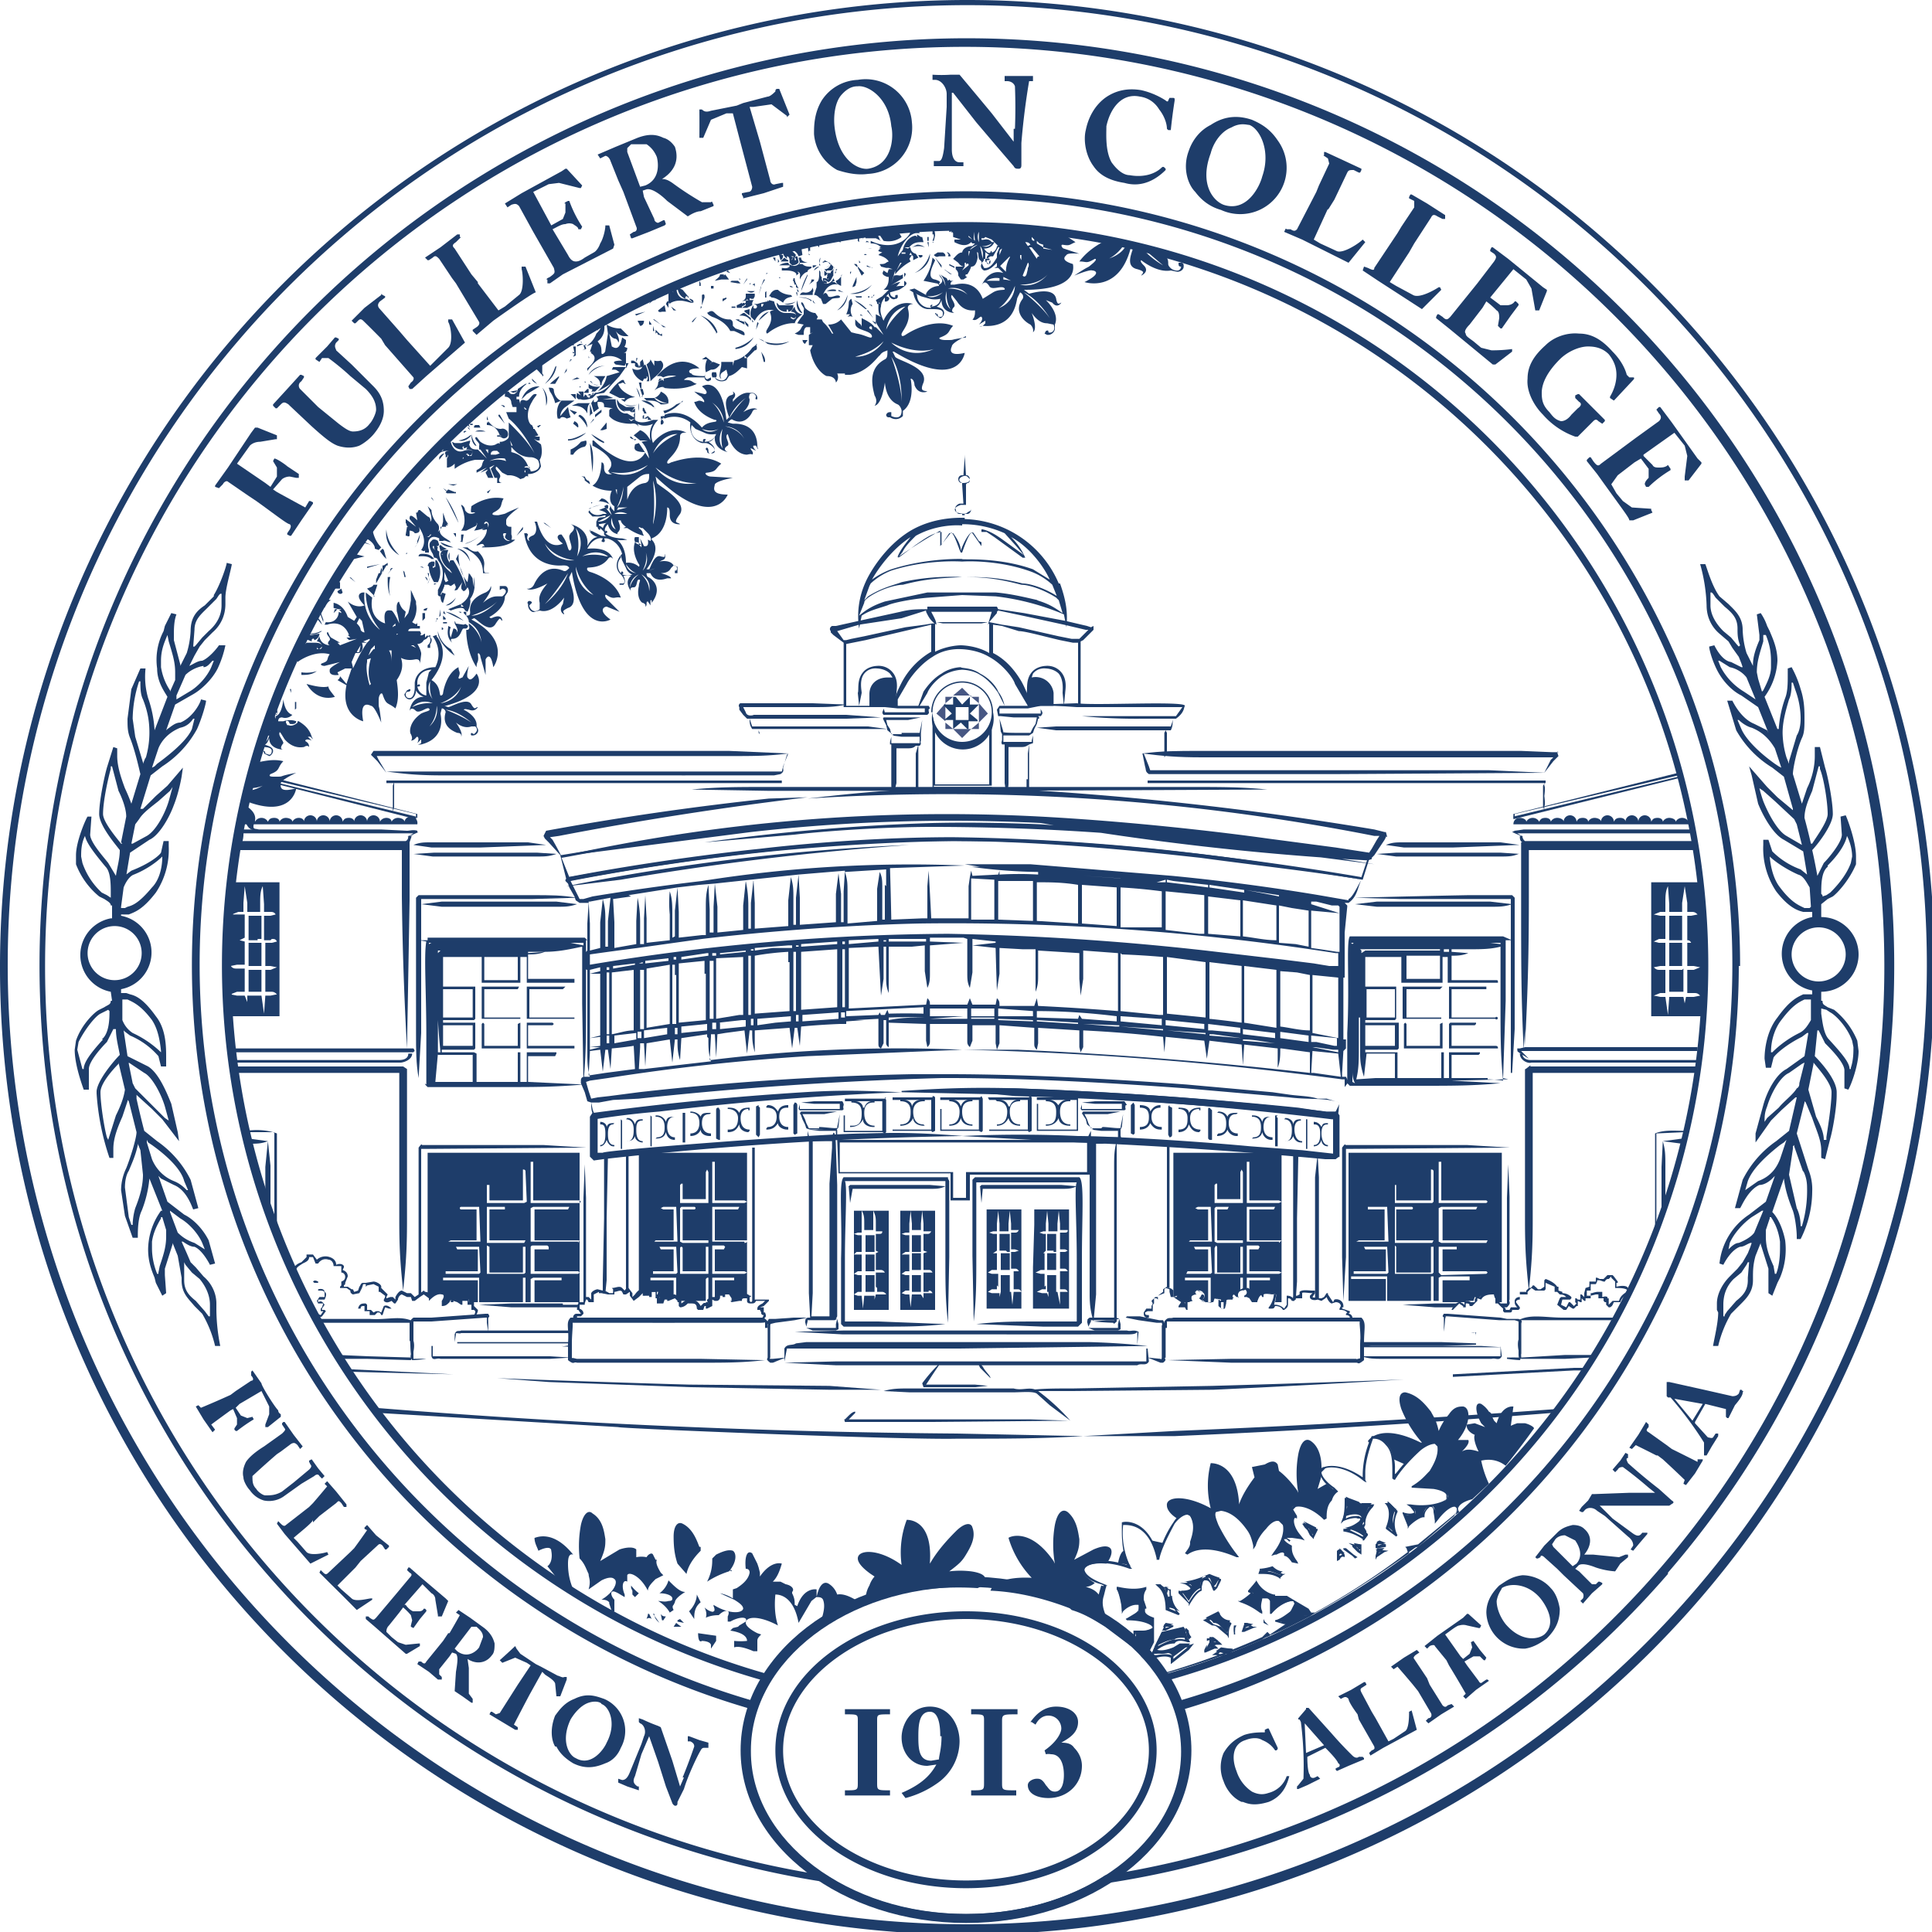 <svg xmlns="http://www.w3.org/2000/svg" viewBox="0 0 150 150" height="150" width="150"><path d="M54.4 65a154.8 154.8 0 0 1 51.8 1.6l-.5 1.5c-1.2-.2-17-3-31-3-13.9-.1-29.3 2.8-30.5 3l-.6-1.5c.7-.1 5-1 10.8-1.7zm0-.2c-6.3.8-10.8 1.6-10.9 1.6l.5 2h.1c.2 0 16.2-3.3 30.7-3.1 14.4 0 30.8 3 31 3l.6-1.9c-.2 0-17.2-3-31.6-3-6-.1-12.8.4-20.5 1.4" fill="#1e3d6a"/><path d="M42.7 65l.7-.1a276 276 0 0 1 19.3-3l-3 .1a232 232 0 0 0-17.3 2.5l-.2.4.1.2.3.3 1 1.1a24 24 0 0 0-.7-1.3zm64.8-.4l-.8-.2a258.7 258.7 0 0 0-29.1-3.2c-6.2-.1-9.7.2-14.9.8a171.2 171.2 0 0 1 44 2.9h.4l-.2.3-.4.7-.2.3-2.6-.4-5.3-.7s-8.3-1.2-17.6-1.7a138.3 138.3 0 0 0-37.3 3.1l14.8-1.9a138 138 0 0 1 22.5-.7 219.4 219.4 0 0 0 25.4 2.9l.3-.1v-.1l.2-.2.2-.3.4-.6.2-.3.1-.2c0-.2.2.3 0-.4zm-18.4 0l-8.3-.6s-4-.2-8.4-.1a162.3 162.3 0 0 0-17.7 1.5l7-.6c1.6-.2 6.4-.6 10.7-.6a188.4 188.4 0 0 1 27.3 2l7 .9a254.7 254.7 0 0 0-17.6-2.4" fill="#1e3d6a"/><path d="M44.1 68.8l4.1-.5a228.3 228.3 0 0 1 22.4-2.7A172.5 172.5 0 0 0 44 68.8M74.8 88.2c-2.7-.2-4.5-.3-7.6-.2-3.4 0-20.4 1.3-20.4 1.5h-.7l.3.3v-.4-.4-1.1-1.2l-.2.2a67 67 0 0 1 5-.6A234.2 234.2 0 0 1 70 84.8c-2.7-.1-4.4-.2-7.6 0a227.7 227.7 0 0 0-16.3 1.6H46l-.2.3V89.8l.3.3.7-.1a287.4 287.4 0 0 1 27.9-1.8" fill="#1e3d6a"/><path d="M70 84.8l9 .2a283.7 283.7 0 0 1 24.4 1.9H103.7l-.2-.2v3.1l.3-.2-.9-.1-1.8-.2-4-.3c-5.4-.5-11.4-.8-13.4-.8a97 97 0 0 0-9 0l9 .5a369.6 369.6 0 0 1 19.2 1.3h.8c.5-.4.2 0 .3-.2V89v-2.4l-.2-.3h-.8a297.3 297.3 0 0 0-24-1.8c-3.7-.1-5.8 0-9 .2M45.9 85.6c0 .4 0 .7.2 1 .3.2.6 0 1 0l2-.2a247.8 247.8 0 0 1-2.1 0c-.3 0-.7.2-.8.1-.2-.2-.2-.5-.3-.9" fill="#1e3d6a"/><path d="M74.8 84.7l4 .4a314 314 0 0 1 24 1.6c.3 0 .5.2 1 0 .2-.4.1-.7.2-1l-.4.8-.8-.2-2-.3a330.7 330.7 0 0 0-22-1.5c-1.7 0-2.6 0-4 .2M61.2 58.5l-.4 1-.1.4H46.1 30c1.5.2 2.5.3 4.4.3H46a11411.2 11411.2 0 0 0 14.1 0l.5-.1c.3-.2.2-.3.2-.5l.3-1" fill="#1e3d6a"/><path d="M30 60l-.6-1-.2-.4-.1-.1-.1.2h27.6c2 0 3 0 4.6-.2l-4.6-.2H44.2 29l-.2.3.1.1.4.4.7.9M30 60.6v.2h30.7v-.2H30M88.7 58.5l.2 1c.1.3 0 .4.3.6h14.5A11415 11415 0 0 0 120 60l-4.4-.2h-11.8-14.5l-.1-.3-.4-1" fill="#1e3d6a"/><path d="M119.9 60l.7-.9.4-.4s-.2-.5 0-.3h-.5l-2.4-.1h-12.4-12.4c-2 0-3 0-4.6.2 1.6.2 2.7.3 4.6.3h27.5v-.1h.1l-.1-.3v.2l-.4.4-.5 1M89.1 60.6v.2H120v-.2H89M63.6 87.6h-.8l-.2-.4-.1-.3-.2-.4H64l1-.2H62.2c-.2.2 0 .2 0 .3l.1.3.2.4.1.3c.4.2.6 0 1 .1.6 0 1.4.2 1.5-.2l.1-1-.2 1c.2.2-.9 0-1.4 0zm2-1.8c-.2 0 0 0-.2-.3h-2.2l-1 .1 1 .1h2v.4h-3.1v-.4c0 .2-.2.4 0 .5H65.4c.2-.1 0-.1.1-.4" fill="#1e3d6a"/><path d="M62.8 87.7l.8.1h1.3v.3c0 .1 0 .4.1.2h-2.2v-.1l-.1-.4V88.4c.1.2 0 0 .2 0H65c.2 0 0 0 0-.3v-.3c0-.3-.2 0-.3-.1H62.8M85.5 87.6h-.8l-.2-.4-.1-.3-.2-.4H86l1-.2h-2.9c-.2.2 0 .2 0 .3l.2.3.1.4a61.7 61.7 0 0 0 .5.4h-.2l.8.1h1.3v.5h-2.1v-.1-.4l-.2.4v.2c.2.2.2 0 .3 0H87c.2 0 0 0 0-.3v-.3-.1l.1-.2.1-1-.2 1c.2.2-.9 0-1.4 0zm2-1.8l-.2-.3H85l-1 .1 1 .1h2.1v.4H84v-.4c0 .2-.2.4 0 .5H87.3c.2-.1 0-.1.1-.4M69.3 52.2c-.5-.6-1.2-.5-1.2-.5s-.7 0-1.1.5c-.5.6-.3 1.4-.4 1.6l.1 1 .2-1c0-.2-.2-1 .2-1.5s1-.4 1-.4.6 0 1 .4l.2.3h-.4c-.8 0-1.4.5-1.4 1.3v1h2l.1-1.1c0-.2.2-1-.3-1.6M59 57l-.1-.3V56.9zm8.4-.6h-4H58.4l-.2-.6c0 .3 0 .5.2.8H68.9l-1.5-.2zm-8.9-.6h7.2l2.7-.1-2.7-.2h-7.2c.1 0-.5.2-.6-.2l-.2-.4H63c1.2 0 1.8 0 2.7-.2l-2.6-.1h-5.3-.3c-.1 0-.2.2-.1.3v.2l.3.4.3.3H58.5M30.6 60.7l-.1.3V63l.1-.3v-.8-.8-.3M82.4 52.2c-.5-.6-1.2-.5-1.2-.5s-.7 0-1.1.5c-.5.6-.3 1.4-.4 1.6l.1 1h2v-1a1.4 1.4 0 0 0-1.7-1.2l.1-.3c.4-.5 1-.4 1-.4s.6 0 1 .4c.4.5.3 1.3.3 1.5l.1 1 .1-1c0-.2.2-1-.3-1.6" fill="#1e3d6a"/><path d="M90.9 56.4H86 82l-1.5.1 1.5.2h8.5l-.1.2V58.8l.2-.3v-.8-.8l-.1-.2h.4c.2-.4.1-.6.2-.9l-.2.6zm-7.3-1.8l-3 .1 3 .2h8.2l-.5.7H84a43.5 43.5 0 0 0 4.7.2h2.6c.7-.5.6-.9.7-1 0-.4-7 0-8.4-.2" fill="#1e3d6a"/><path d="M84.4 49l-.6.6H83.2l-1-.2-3.1-.7-1.3-.2-1-.2.6-.7v-.1l.1-.1c0-.1 0 0 0 0l1.9.4 3.2.7 1.7.4h.2l-.1.1zm-.8 5.7H80a7 7 0 0 0-.7-1.8c-.3-.5-1-1.6-2.2-2.2v-2.2l.7.1 1.3.4c.5 0 1.9.4 3.2.7l1 .2h.4v4.8zm-4 .1h-1.5-.1c-.1-.4-.2-.7-.5-1.1-.1-.3-.6-1-1.4-1.4-.7-.5-1.5-.4-1.5-.5 0 0-.8 0-1.5.5-.7.4-1.2 1.1-1.4 1.4l-.4 1.1h-1.6v-.5l.7-1.2c.2-.4 1-1.5 2-2.1 1-.7 2.2-.6 2.2-.6s1.2 0 2.2.6c1.1.6 1.9 1.7 2 2.1l1 1.7zm-10.1 0h-3.8V50l.5-.1 1-.2a966 966 0 0 0 5.1-1.2v2.1A6 6 0 0 0 70 53c-.3.6-.5 1-.5 1.4l-.1.4zM65 49l1.7-.5L70 48l1.9-.6c-.1.2 0 0 0 0v.1l.1.2c.2.4.4.6.7.8 0-.3-.2-.6-.4-1H77l-.3 1 .1-.1v2.3c-1-.6-2.2-.6-2.2-.6s-1 0-2 .5v-2.2h-.2l-.6.1-1.5.2-3.2.7-1 .2-.4.1h-.2L65 49zm19.7-.3l-.3-.1-1.7-.4-3.2-.6-2-.3-.1-.2h-2.7H72v.2c-.8 0-1.3 0-2.1.2l-3.2.7-1.8.4h-.3c-.2.1-.2.3-.1.4v.1l.2.2a171.4 171.4 0 0 0 .8.6v5H68.7l1 .1h2.1v.3h-3.1l-.1-.3c0 .2-.2.3 0 .5H72c.2-.2.1-.1.1-.4 0-.1.2 0 0-.3h-.7l.6-1c.1-.3.6-1 1.3-1.4.7-.4 1.4-.4 1.4-.4s.8 0 1.4.4c.7.4 1.2 1.1 1.4 1.4l.5 1h-.4l-.2.3.1.5h3.3c.3-.3 0-.4 0-.6v.4h-3.2V55h2.2l1-.2h-.2 3.3v-5l.2-.1.6-.6.1-.1.1-.1v-.3zm-5 11.8v.9h-1.6l.8.2c.1-.1.6.2 1-.2v-.9-2-.7l-.1.7v2zm-8.6 0v.9h-1.6l.7.2c.2-.1.7.2 1.1-.2v-.9-2-.7l-.2.7v2zm9.3-5h-1.6l-1.1.1 1 .1h1.8l-.1.5-.2.3-.2.4h-.7c-.6 0-1.6 0-1.4-.1l-.3-1 .1 1 .1.2v.4c0 .2-.1.2 0 .4h.2v3l.1.7c.2-.3.2-.5.2-.8v-2-.7h.9c.3 0 .4 0 .7-.2l.3-.1v-.2-.4l-.1.4v.1h-.2-.6-.6-.8v-.2-.3h2.2-.2l.3-.2.1-.3.2-.4.1-.4s.2 0 0-.2zM70 57h-.8l-.1-.4-.2-.3-.1-.4h1.7l1-.2h-2.9c-.1.2 0 .1 0 .2l.2.4.1.4a145.3 145.3 0 0 0 .5.4h-.2l.8.1h1.4v.5h-.8-.2-1.2v-.1-.4l-.1.4v.2h.1v3.1c0 .2 0 .4.2.7l.2-.8v-2-.7h.8c.3 0 .5 0 .7-.2h.3c.2-.2 0-.2.1-.4v-.3-.1-.2l.1-1-.2 1h-1.4" fill="#1e3d6a"/><path d="M72.7 48.3l.5.1h3l.5-.1h-2-2M32.5 83.7l.2-3.5v-9.7-.3-.5l-.2.1h8.8l3.5-.1c-1.2-.2-2-.2-3.5-.2h-8.8l-.2.2v10.5c0 1.4 0 2.3.2 3.5" fill="#1e3d6a"/><path d="M32.7 70.2l1.6.2h8.9c.7 0 1 0 1.6-.2l-1.6-.2h-4.4-4.5l-1.6.2M32.1 65.6l1.4.2h3.8a1019.6 1019.6 0 0 0 5.1-.2l-1.4-.2h-3.7-3.8c-.6 0-.9 0-1.4.2M32.1 66.3l1.5.2h8c.7 0 1 0 1.6-.2l-1.5-.1h-4-4l-1.6.1M117.4 83.3l.2-3.4v-9.5-.3-.4l-.2-.2H114a1131.5 1131.5 0 0 0-8.8.2l3.5.1h8.6s.3.2 0-.1v13.6" fill="#1e3d6a"/><path d="M117.4 70.2l-1.7-.2h-4.4-4.4l-1.7.2 1.7.2h8.8c.7 0 1.1 0 1.7-.2M118 65.6l-1.5-.2h-3.7-3.8c-.6 0-.9 0-1.4.2l1.4.2h3.8a1020.5 1020.5 0 0 0 5.1-.2M118 66.3l-1.5-.1h-4-4.1l-1.5.1 1.5.2h8c.7 0 1 0 1.5-.2" fill="#1e3d6a"/><path d="M102 83.3h-.2l.1-1.7 2 .2.2 1.8-2.1-.3zM99.4 81l2.3.2-2.1-.2zm-5.5-.7h.3l2.2.3-2.5-.2zm-3.3-.3l3 .2v.1l-3-.3zm-3.6-.3l3.3.2v.1l-3.3-.3zm-.4 0l-2.5-.2 2.7.1h.1v.1h-.3zm-13-.6h-1.4l2.6-.2h-2.6v-.6h2.9v.6h-.3.3v.2h-1.6zM69 79a36.7 36.7 0 0 1 2.8 0c-1 0-1.8 0-2.8.2zm-.6-.2l-.1-.2-.1.2-2.5.1v-.4l6-.3v.5a45 45 0 0 0-2.7 0l-.1-.3-.2.4h-.3zM55 80.6c0 .7 0 1.2.2 1.8l-5.2.6h-.4l.1-1.7V81h.3l.1 1.8.1-1.8 1.8-.3.2 1.8.2-1.8h.2c0 .6 0 1 .2 1.6l.1-1.7 2-.3v.2zM47 83.3l-1.3.2.1-1.8v-.1l.8-.1.2 1.7.2-1.7h.2l.2 1.5.1-1.6a26.4 26.4 0 0 0 1.7-.2l.1 1.8-2.3.3zm-1.2-2h.8l-.8.2zm0-.7l.8-.1v.7l-.8.1v-.7zm0-4v-1h.8v4.8l-.8.2v-4zm0-1.3l.8-.2v.3l-.8.2v-.3zm0-5.3l1.6-.3-.2 1.8v2h-.2v-1.9c0-.7 0-1.1-.2-1.8l-.2 1.8v2l-.8.2v-2.1l-.1-1.7zm3-.5l3.8-.6-.2 1.8v2l-.2.1V71c0-.7 0-1.2-.2-1.8A9 9 0 0 0 52 71v2l-1.8.2v-1.9l-.1-1.8-.1 1.8v2h-.3v-1.8a9 9 0 0 0-.2-1.8l-.1 1.8v1.8l-1.7.3v-2l-.1-1.8 1.4-.2zm5.5-.8l1.2-.1-.1 1.8v2h-.3v-1.8l-.1-1.9c-.2.7-.2 1.1-.2 1.9v2h-.3l-1.8.2v-2l-.1-1.9 1.7-.2zm7.7-.8l3.6-.3-.1 1.6v2.4h-.2v-2.2l-.2-1.6-.2 1.6v2.2l-2.8.2v-2.1l-.1-1.8zm6.7.8v2.7h-.2V69c0-.6 0-.9-.2-1.3l-.2 1.3v2.5l-2.3.2v-2.4c0-.7 0-1-.2-1.6l3.2-.2v1.3zm-13 1.7l-.2-1.8 6.5-.7-.2 1.8v2.1h-.2v-2c0-.7 0-1.1-.2-1.7l-.2 1.8v2l-2.6.2v-2l-.1-1.8-.2 1.8v2h-.2v-1.8a9 9 0 0 0-.2-1.9l-.2 1.9v1.9l-2 .2v-2zm15.7 1.3a192.5 192.5 0 0 1 32.3 2.3h.2v1h-.7l-1.2-.2-2.4-.3-6-.7a211 211 0 0 0-20-1.3 173.8 173.8 0 0 0-27.8 2.4v-.8a266.6 266.6 0 0 1 3.7-.5l5-.7s8-1 16.9-1.2zm4-2.9v-.6l1.8.1v3.1h-1.8v-2.6zm3.4-.4h1.4v3.1l-2.7-.1v-2.5-.5h1.3zm1.6-.7zm21.4 2.5V70h.4l1.2.3h.5l.1.1v.5l-2.2-.7zm-2.5.8v-.7l1 .2 1.3.2v2.8l-1-.2-1.3-.1V71zm-2.8-.3v-.8l2.6.4V73c-.9 0-1.7-.2-2.6-.3v-2.1zm-2.7-.4v-.7l2.5.3v2.8l-2.5-.2v-2.2zm-3.3-.4v-.7l3 .3v3h-.4l-2.6-.3v-2.3zm-3.5-.4v-.6a43 43 0 0 1 3.2.3V72L87 72v-2.4zM87 68v.2l-2.9-.2V68l3 .2zm12.4 1.5a71.8 71.8 0 0 1 0 .2v-.2zm-2.7-.4l2.6.4v.1a105.4 105.4 0 0 0-2.6-.5zm-2.8-.4l2.7.4v.2l-2.7-.4v-.2zm-3.5-.2h-.6a46.8 46.8 0 0 0 .7-.2v.2zm.2-.2l.5.1 2.7.3v.2a268 268 0 0 0-3.2-.4v-.2zM84 69v-.3l2.7.2v3l-2.7-.2V69zm-3.5-.1v-.4c1 0 2 0 3.2.2v3l-3.2-.2v-2.6zm23.4 5h-.1a76 76 0 0 0-2-.3v-2-.9l2.2.2v3zm-1.8 7.4l1.4.2h.4v.2l-2-.4h.2zm-.3-.9l2 .2v.6h-.2l-1.4-.3h-.4v-.5zm-2.5-.3l2.3.3v.5l-2.2-.3V80zm-5.5-.6l2.5.3v.4l-2.2-.2h-.3v-.5zm-3.3-.3l3 .3v.4l-3-.3v-.4zm-3.5-.3l3 .2h.2v.5l-3.2-.3v-.4zm-3 .2l-.2-.3-.1.3-3.2-.1v-.5c2.4 0 4.6.2 6.2.4v.4l-2.7-.2zm-3.5.1l3.2.2v.1l-3.2-.2zm-3-.1l2.7.1v.1l-2.7-.1zm-.3 0h-1.8V79h1.8zm-1.4-.8h1.4v.6h-1.8v-.6h.4zm1.7 0l2.7.2v.4h-2.7v-.5zM99.4 76v-.6l1.3.1 1 .2V80c-.8 0-1.5-.2-2.3-.3V76zm-2.8-.3V75l2.5.3v4.5l-2.5-.4v-3.7zm-2.7-.4v-.6l2.5.3v4.4a83 83 0 0 0-2.5-.3v-3.8zm-3.3-.5v-.5l3 .4V79l-3-.3v-4zm-3.5-.7a61.7 61.7 0 0 1 3.2.2v4.5H90l-3-.3v-.1V74zm-8.9-1h-.6.6zm25.7 5.5v2l-2-.4v-3.7-.8l2 .2v2.7zm-.2-3h.2l-.7-.1zm-38.3 2.6v-4.4-.1h.2v4.5h-.2zm-.1.9v-.5h.3v.4h-.3zm-18 1.3v.6h-.2v-.6h.2zm2-5.6v.1l-1.7.3V75l1.7-.2zm.6-.1v.1h-.3l.3-.1zm2-.3v.2l-1.8.2v-.2l1.8-.2zm.6 0v.1h-.2v-.2h.2zM55 74v.2l-2.1.3v-.2l2-.3zm.6 0v.2h-.3V74h.3zm2.3-.3v.2l-2 .2V74l2-.2zm.6 0v.1h-.2v-.1h.2zm3-.3v.2H60l-1.4.2v-.2l2.6-.2zm.5 0v.1h-.2v-.1h.2zm.3 5.4l2.8-.2v.5l-2.8.2v-.5zm-.5 0h.2v.5h-.2v-.5zm-3 .3l2.6-.2v.4l-1.2.1-1.4.2V79zm-.5 0h.2v.5h-.2v-.4zm-2.5.3l1.8-.2h.3v.5l-2 .2v-.5zm-.5 0h.3v.5h-.3v-.4zm-2.4.3l2-.2v.5l-2 .2v-.5zm-3.5.5v.5l-1.7.3v-.6l1.7-.2zm.6-4v3.7h-.3v-3.6-1h.3v.9zm2-.3v3.6l-1.8.3v-3.6-1l1.8-.3v1zm.4 3.9h.2v.5h-.2v-.5zM50 80l1.8-.2v.5l-1.8.3V80zm-.5.1h.3v.5h-.3v-.5zm3-4.4v3.8h-.3v-3.6-1h.2v.8zm2.3-.1v3.6l-2.1.2v-3.7-.9l2-.2v1zm.6-.2v3.7h-.3v-3.5-1h.3v.8zm2.3-.2v3.6h-.3l-1.8.3v-3.7-1l2.1-.1v.9zm.6-.2v3.8h-.2v-3.6-1h.2v.8zm3-.3v3.8l-2.7.2V75v-.8a21.6 21.6 0 0 1 2.6-.3v.8zm.5 3.8h-.2v-3.8-.8h.2v4.6zm-14.3-2.2v-.8l1.7-.2V80c-.6 0-1.1.2-1.7.3v-4zM65 73.8v4.4l-2.8.2v-3.9-.6l2.8-.2v.1zm0-.7v.2l-2.8.2v-.2l2.8-.2zm.6 0v.2h-.2v-.2h.2zm2.6 0l-2.3.2V73l2.3-.1v.1zm.9-.2h2.8v.2H69v-.2zm-.3.2h-.2V73h.2v.2zm-21.5 2v.2h-.2v-.2h.2zm-.2 1.4v-1h.2v4.8h-.2v-3.8zM75.5 78l-.2-.5-.2.5h-2.9c0-.2 0-.3-.2-.5l-.1.5-6 .3V78v-4.4l2.3-.1a863 863 0 0 0 .2 3.8l.2-1.3v-2.5h.2v2.3c0 .5 0 .8.2 1.3v-1.3-2.3h1.8l1-.1v2l.2 1.3c.2-.4.2-.7.2-1.2v-2.1l2.6-.2-2.6-.1v-.3H75h-.2l.3.1v2.6c0 .5 0 .8.2 1.2l.2-1.2v-2.6l1.8.2v.1l-1.8.2 1.8.2a287.4 287.4 0 0 0 .1 3.3l.2-1.3v-2l1.8.1h1V77c.2-.5.2-.8.2-1.3v-1.9l3.2.2V76l.1 1.3.2-1.3v-2.2l2.7.2V78.5a191 191 0 0 0-6.2-.4l-.1-.6-.2.6h-2.7c0-.3 0-.4-.2-.6l-.1.5H75.5zM99 81l-2.5-.2v-.1c.9 0 1.7.2 2.5.3zm-2.5-.7v-.4l2.5.3v.4l-2.5-.3zm8.2-10.4l-2.3-.4A166.7 166.7 0 0 0 91 68L80 67.1h-5.1l1.2.2h-.7a41.6 41.6 0 0 0 5.2.4v.2a26.7 26.7 0 0 0-3 0v-.3l-.1.3-2 .1-.1-.4-.1.5h-.3.3l-.1.7v2.5h-2.9a302.9 302.9 0 0 0-.2-3.7l-.1 1.2v2.5h-.4l-2.4.1a350 350 0 0 0-.1-4l5.8-.2a103.2 103.2 0 0 0-20.4 1.2 181.3 181.3 0 0 0-8.5 1.2l-.7.2H45l-.2-.4-.3-.6-.2-.4C52 66.9 59 66.2 59 66.2s7.1-.8 15-.9c7.8 0 16.4 1 19.2 1.3 5.2.7 8.2 1 12.6 1.7A177.9 177.9 0 0 0 74 65c-7.9 0-15 .9-15 .9s-7.1.7-14.9 2.2a2 2 0 0 0-.2.2v.1l.2.2.1.3.4.7.1.3.3.2h.7l-.1 1.6v2.1l-.2.2v1.1c-.2 0 .1.2.2.2V81.6c0 .8 0 1.3.2 2h-.4c-.2 0-.3.1-.3.3v.2l.3.7.2.7.3.1h.6l1.1-.2 2-.1a289.5 289.5 0 0 1 23.5-1.6h.6c7.5 0 15.6.6 18.4.8l8 .7c1.6.2 2.7 0 3.9.4l-1-.3h1-1.7c-.6-.2-1.3-.2-2.1-.3l-1.4-.2-6.7-.6c-2.7-.2-11-.8-18.4-.8h-2.9a227 227 0 0 0-21.2 1.4l-2.3.3-.9.1-.5.1-.2-.6-.2-.7.3-.1 1.4-.2A168.2 168.2 0 0 1 62.7 82l12-.5a118 118 0 0 0-19.5.8h-.1l.1-1.8v-.2h.3l.1 1.8.1-1.8.6-.1 1.5-.2.2 1.8.2-1.8h.2c0 .6 0 1 .2 1.7V80l2.7-.2.2 1.6.2-1.6h.2l.2 1.4.1-1.5a54.6 54.6 0 0 1 3-.2v0h.5V79.3l1.4-.1h-.7l1.8-.1V81c0 .2 0 .3.2.4l.2-.4v-1-.8h.2V81s0 .2.2.3v-.4-1-.5l2.9.1v1.3l.1.5c.2-.2.2-.3.2-.5v-1.3H75.1v1.3c0 .2 0 .3.2.5l.2-.5v-1.2h1.8V81l.1.5.2-.5v-1.4l2.7.2v1.2c0 .2 0 .3.2.5l.1-.5v-1.2l3.2.2v1.3l.1.4.2-.4v-1-.3a96.1 96.1 0 0 1 6.2.5l.1 1.2.1-1.2 3 .3.2 1.4.2-1.4 2.5.3.1 1.6.1-1.6 2.6.3v1.5c.2-.5.2-1 .2-1.5h.1l2.2.3v1.6A327.9 327.9 0 0 0 79 81.5h-4.2a270 270 0 0 1 29.4 2.3h.2v.6l.3-.4-.2-.4h-.3v-.4.1l.1-1.7.2-.2v-.7h-.2v-2-2.8h.4a9 9 0 0 0-.3 0v-.5-.4-.6-.4-1.8.2l.2-2v-.1l-.2-.2h.3c.7-.5.7-1.2 1-1.8-.3.5-.7 1.4-1 1.5" fill="#1e3d6a"/><path d="M74.7 57.3l-.7-.7h1.4l-.7.7M73.4 56l-.7-.6.7-.8v1.5M75.4 54H74l.7-.6.7.7M76 56v-1.4l.7.8-.7.7M74 56.6h-.6v-.5l.6.5M76 54.6l-.6-.5h.6v.5M76 56.6h-.6l.6-.5v.5M73.4 54.6v-.5h.6l-.6.5" fill="#475783"/><path d="M74.7 55.9h-.5v-1h1v1h-.5zm1.3-1.2h-.7v-.6l-.6.6-.5-.6H74v.6h-.7v.1l.6.6-.6.5h.7v.7l.6-.5.5.5h.1V56h.7v-.1l-.6-.5.6-.6" fill="#1e3d6a"/><path d="M72.4 55.3a2.3 2.3 0 1 1 4.6 0 2.3 2.3 0 0 1-4.6 0zm0 0a2.4 2.4 0 1 0 4.7 0 2.4 2.4 0 0 0-4.8 0" fill="#1e3d6a"/><path d="M72.7 55.3a2 2 0 1 1 4 0 2 2 0 0 1-4 0zm0 0a2 2 0 0 0 4 0 2 2 0 0 0-4 0" fill="#1e3d6a"/><path d="M72.4 56.3l.1.2V61H77v-4.5-.2 4.8h-4.5v-4.8zm0-.9v5.8H77v-5.8H77v.1c0 .4 0 .7-.2 1v4.4h-4.2v-4.4l-.2-1M61.7 103.4l3.7.2h10a6478.6 6478.6 0 0 0 12.1 0c.3 0 .7 0 .8-.2v1l.1-1c-.4-.2-.6 0-.9-.1h-12-10l-3.8.1M84.5 103l.2-.4s0-.3-.1-.1h1.8l.5-.1a.7.7 0 0 0-.4-.1h-1.1-.5-.3c-.3.2-.1.2-.2.3l.1.4" fill="#1e3d6a"/><path d="M86.9 102.4l-.1.4v.3c.2-.1 0 0 0 0h-.7-1.6l.5.2h1.8l.2-.1v-.1-.3l-.1-.4M62.6 102.3h-1l-1.4.1h-.5c-.3.4 0 .4-.1.5v2.5c0 .1-.2.1.2.4h.2l1-.4-1 .1h-.3c.2.3 0 0 .1-.1v-1-1-.5s.1-.4 0-.1l.4-.1 1.5-.2 1-.2M35.5 104.3h8.7c.3-.2.1-.5.2-.6l-.1-.4h-8.5c-.1.1-.4-.1-.5.3v.6l.1-.6c-.1-.2.3 0 .4-.1h8.4v.7h-8.7M44.3 105.4v-.8c0-.3-.4 0-.7-.1h-4.3-4.2 8.5c.2.1.7 0 .6.1v.8" fill="#1e3d6a"/><path d="M33.5 104.5v.8c.1.4.4.1.7.2h8.5l1.6-.1-1.6-.1h-4.2H33.6v-.8M82.4 92h-3.2H76.2c-.3.3 0 .1-.1.2l.1 1.2.1-1.1h6.1c.5 0 .8 0 1.2-.2l-1.2-.1zm-10.2 0h-3.1H66c-.3.3 0 .1-.1.2l.1 1.2.2-1.1h6c.5 0 .8 0 1.2-.2l-1.2-.1zM84 102.7v-.3-4.7c0-3.3.2-6-.2-6.3H75.7a3 3 0 0 0-.2.2v5.9l.1 5.1c.2-1.8.2-3 .2-5.1v-5.7h7.8c-.2.3 0 3.1 0 5.9v4.9H81c-2.2 0-3.4 0-5.2.2l5.2.2h2.7l.2-.2zM73.6 91.4h-8.1c-.4.4-.1 3-.2 6.3V102.8l.2.2h2.7c2.2 0 3.4 0 5.2-.2l-5.2-.2h-2.6v-.2-4.7c0-2.8.2-5.6 0-6h7.8V97.6c0 2.1 0 3.3.2 5.1l.1-5.1v-5.9l-.1-.2zm-8.4-2.7h19.2V91H75v2H74v-2h-8.8zm-.1 2.4h8.7v2.1h1.5v-2h9.3v-2.7H65zm-.5-2l-.2 2.8V102.2h-1-.4l.1-1.8v-5.8-6h1.5v.5zm.4 13.1V92l-.1-2.9c0-1-.2-1.7-.3-.6a19.6 19.6 0 0 0-1.4-.2c-.2.1-.1-.2-.4.3v11.8l.1 1.9h-.2c-.3.2-.1.2-.2.3l.1.4.1-.4v-.1h2.1l.2-.1h-.1zm0 .2l-.1.4v.3h-.7-1.6l.5.2h1.8l.2-.1v-.1-.3l-.1-.4zm13-3.8h.4v-.8-.5h-.2-.5v1.3h.3zm-.5 1.3v-1H77l-.3-.1.3-.2h.4v-1.1-.2h-.3l.3-.2v-1.3h-.3l-.3-.1.3-.1h.3V95l.1-1 .1 1v.6h.7V95l.1-1 .1 1v.5h.6c-.1.2-.2.2-.3.2h-.3v1.3h.3l.3.1-.3.1h-.3v1.3h.3c.1 0 .2 0 .3.2H79h-.3v1.4h.3c.1 0 .2 0 .3.2H79h-.3l-.1 1-.1-1H78h-.3l-.1.4v-.3H77l-.3-.1.3-.2h.4v-.3zm-.9-4.8v6.5h2.7v-7.7h-2.7zm1.8 5.1V99H78h-.3v1.3h.7zm-.2-3h.2v-1.4H78h-.4v1.3h.5zm3.6 0h.2v-1.4h-.3-.4v1.3h.5zm-.7 2.7v-1h-.3l-.4-.1.4-.2h.3v-1.1-.2H81l.2-.2v-1.3H81l-.3-.1.3-.1h.2V95l.1-1 .1 1v.6h.7V95l.1-1 .1 1v.5h.6c0 .2-.1.2-.3.2h-.3v1.3h.4l.2.1-.2.1h-.4v1.3h.3c.1 0 .2 0 .3.2h-.3-.3v1.4h.3c.1 0 .2 0 .3.2h-.3-.3v1l-.2-1h-.4-.3v.4l-.1-.3h-.4l-.4-.1.4-.2h.3v-.3zm-.8-4.8l-.1 3.3v3.2H83v-7.7h-2.7zm1.3 3.5h.4v-.8-.5h-.2-.5v1.3h.3zm.4 1.6V99h-.4-.3v1.3h.7zm-10.8-1.6h.3v-1.1-.2H71h-.2v1.3h.4zm.9 1.6c.1 0 .2 0 .3.2h-.3-.4v.4l-.2-.3h-.3-.4l-.1 1-.1-1h-.3l-.3-.1.3-.2h.3V99h-.3l-.3-.1.3-.2h.3v-.8-.5H70l.3-.2h.3v-1.3h-.3l-.3-.1.3-.1h.3V95l.1-1 .1 1v.5h.7V95l.1-1 .1 1v.6h.6c-.1.2-.2.2-.3.2h-.3v1.3l.3.1-.3.1v1.3h.4c.1 0 .2 0 .3.2h-.3-.4V100.3h.4zM69.9 94v7.7h2.7v-7.7zm1.6 5h-.3-.4v1.3h.7v-.3-1zm0-1.8v-1.3h-.4-.3v1.3h.7zm-3.6 0v-1.3h-.4-.3v1.3h.7zm-.3 1.5h.3v-1.1-.2h-.5-.2v1.3h.4zm.3.3h-.3-.4v1.3h.7v-.3-1zm.2 1v.3h.4s.2 0 .3.2H68l-.1.4v-.3h-.4-.4l-.1 1-.1-1h-.3l-.3-.1.3-.2h.3V99h-.3l-.3-.1.3-.2h.3v-.8-.5h-.4-.2l.2-.2h.4v-1.3h-.3l-.3-.1.3-.1h.3V95v-1c.2.3.2.6.2 1v.5h.7V95v-1c.2.4.2.6.2 1v.6h.5c0 .2-.1.2-.3.2h-.2v1.3l.2.1-.2.1v1.3h.4s.2 0 .3.2H68v1.1zm-1.8-6v7.7H69v-7.7zm18.8.7v-5.9h.5l1-.2-1-.2h-.7c.1-.2-.3.2-.3.2v11.9c0 .9.1 1.4.3 2.1l.2-2.1v-5.8zm1.6-4v-2.1c-.2.7-.2 1.2-.2 2.1v11.8h-.6l-1 .1a23.2 23.2 0 0 0 1.5.1c.1 0 0 .2.3-.1v-.4-5.7-5.8" fill="#1e3d6a"/><path d="M33.1 105.5a19.9 19.9 0 0 0-1 0v-.4-2.3-.2h1.4l4.2-.3h.2c-.2-.2 0 0-.1 0v.4l.1.7a12.5 12.5 0 0 0 0-1c0-.2.2-.1 0-.4h-.2l-4.2.3H32.1c-.4.3-.1.3-.2.5v2.3c0 .2-.1.2.1.5a8.9 8.9 0 0 0 1.1-.1M87.4 102.3l1 .2 1.4.2h.5c-.2-.2 0 .2-.1.2v2.5s-.1.4.1.2l-.2-.1-1-.1 1 .4h.2c.4-.3 0-.3.2-.4v-1-1-.5l-.2-.4H90l-1.5-.3h-1" fill="#1e3d6a"/><path d="M90.7 105.6l4.9.2h9.7c.2 0 .1.2.6-.2v-.5-.8c0-1.2.2-1.6-.2-2H91.1c-.3.1-.4-.1-.7.3v.5a119.7 119.7 0 0 0 .2 0v-.5h15.1c-.3-.3 0 .7-.1 1.7v1.3c.2-.3-.3 0-.3-.1h-9.7l-5 .1" fill="#1e3d6a"/><path d="M114.6 104.3l-2.7-.1h-6c-.1-.2 0-1-.2-.7h8.5c.1 0 .5-.1.4 0V103.7c0-.4-.3-.2-.4-.2h-8.4c-.2.1-.1 0-.1.3 0 .1-.2.4.1.7h6.2l2.6-.1" fill="#1e3d6a"/><path d="M105.7 105.4v-.8H116.6l-1.6-.1h-4.2-4.3c-.2 0-.6-.2-.7.1v.8" fill="#1e3d6a"/><path d="M116.5 104.5v.8h-5H105.7c.6.2 1 .2 1.6.2h8.5c.3-.1.6.2.8-.2l-.1-.8" fill="#1e3d6a"/><path d="M117 105.5a12 12 0 0 0 1 .1c.2-.3 0-.3.1-.5v-2.3c0-.2.2-.2-.2-.4H117l-.5-.1-4.1-.3h-.3c-.2.3 0 .2 0 .3v1.1a13.6 13.6 0 0 0 .1-1s.1-.3 0-.2h.2l4 .3h1.2l.3.1v2.5c0 .1 0 .4.1.3a19.2 19.2 0 0 0-1 0M32.5 83.8V73M37.5 79.4l-.1.1v1.9h3v-1.9-.1l-.2.1v1.7h-2.6v-1.7l-.1-.1zm2.8-.4h-2.7v-2.2h2.6l.1-.2h-2.8-.1v2.5h3V79zm2.6.6l.1-.1-.1-.1h-2v2h3.7v-.2H41v-1.6h1.8zm1.6-.6h-3.4v-2.2h2.6l.2-.2H41h-.1v2.5h3.7V79zm.8-5.8v.2l-1-.2h1zm-4.4.6h-.5.5zm-.7 0h-6l-.2.2V73.8h6.2zm0 2.3h-2.6v-1.8h2.6zm-5.8 3.5h2.3v1.6h-2.3V80v-.3zm2.3 2.3V84H33.8l.2-2.2v.1h.2v0zm-2.7-.5v-2.2a54.1 54.1 0 0 0 .2 2.5H34 34v-.3zm.4-4.6h2.3V79h-2.3v-2.2zm-1 7.2v-.6.6zm-.1-10.8h.2l-.2.1v-.1zm12.3-.2l-.2-.2H33.2v.2h-.7l.6.1c-.2 1 0 3.9 0 7.3v3.8s-.3-.2.1.2h.4v0H39c2.6 0 4 0 6.3-.2L41 84v-2h2.1l.1-.2v-.1H41h-.1V84h-.5v-2.2-.1h-.2V84H37v-2.2l-.2-.1h-2.5v-.2h2.5l.1-.1v-1.9-.1h-2.5v-.2h2.4l.1-.1v-2.5h-2.5v-1.8-.5h3v2h3v-2h.5v2h3.7V76H41v-1.9c.4 0 .8 0 1.3-.2L41 74v-.1h1.2c1.2 0 2-.2 3-.4v4.4l.1 6.2c.2-2.2.2-3.6.2-6.2V73h.2-.2M106 79.4l-.1.1.1.1h2.3v1.6H106a.1.1 0 0 0 0 .3h2.5l.1-.1v-1.9-.1H106" fill="#1e3d6a"/><path d="M112 79.4l-.2.1v1.7h-2.6v-1.7l-.1-.1-.1.1v1.9h3v-1.9-.1zm0-.4h-2.8v-2.2h2.6l.2-.2H109h-.1v2.5h3V79zm4.1 2.2h-3.4v-1.6h1.8l.1-.1v-.1h-2l-.1.1v1.9H116.3c0-.1 0-.2-.2-.2zm0-2.2h-3.4v-2.2h2.7v-.2h-2.8-.1v2.5h3.6a.1.1 0 1 0 0-.1zm-10-2.2h2.2V79h-2.2v-2.2zm9.4 6.9h-2.8v-1.8h2.1l.1-.1v-.1h-2.3-.1v2h-.4v-2h-.2v2h-.8-2.6v-2H106v-.4-2.1h2.3l.1-.1v-2.5H106v-1.8-.2-.3h2.8v2h3.2v-2h.4v2H116.3c0-.2 0-.2-.2-.2h-3.4v-1.9c.4 0 .8 0 1.3-.2l-1.3-.1v-.2h1.3c1 0 1.7 0 2.5-.2V78c0 2.4 0 3.9.2 5.9a9 9 0 0 0-1.2-.1zm-3 .3h-.4.4zm-.7 0h-3.3 3.3zm-3.5-.3h-1.5l-1.5.1c.2-.8.2-1.5.2-2.5V79h.1a335.4 335.4 0 0 0 0 2.6v.2c0 .7.1 1.2.3 1.8l.2-1.8h2.2zm0 .3h-3V84h3zm3.5-9.7V76h-2.6v-1.8h2.6zm-6.2-.6h6.2v.1H106l-.3.2V73.8zm6.5 0h.4v.2h-.4zm4.4-.5v.1l-.8-.1zM105 84v-.8-.1c0 .3 0 .6.2 1zm-.1-10.8h.2l-.1.1-.1-.1zm12 4.7v-4.5h0V73h.5a31.8 31.8 0 0 1-.7-.3H104.8c-.3.4 0 3.6-.2 7.5v3.9l.2.2h5.5c2.6 0 4 0 6.2-.2l-3.8-.2a235.4 235.4 0 0 0 4-.1v.1-.1h.4l-.4-.1.2-6M104.3 101l.2-3.4v-5-2.8-.7c-.3.3 0 0 0 .1h.3a7875 7875 0 0 0 12.4-.1l-3.3-.2h-9.1-.3c-.1 0 0-.2-.3.2v8.5l.1 3.4M120 60.7l-.2.3v1.6l.1.3v-.3c.1-.1 0-.8 0-.8s.1-.7 0-.8v-.3M59.1 101.6zm.6-.5zm-1.5-.4zm-3.8.8zm-1.8-.6zm-2-.6zm-3-.2V100.4h-.3a1 1 0 0 0-.5-.2l-.4-.1c-.1 0-.4.1-.5.3v.5l-.2-.2h-.3l-.1.4h-.4v.1l-.1.2v.3h.1l.2.3h-.3c-.1 0-.2 0-.3.2 0 .1 0 .3.2.4l.1-.1v-.3H45.1l.2-.2c0-.2-.1-.3-.3-.4V101.3h.4v-.1l.1-.3h.1l.1.2h.4v-.4-.2l.4-.2v.1h.2l.5.1h.5v-.2c.2 0 .5-.2.6 0l.1.2h.2l.3-.2v.3l.3.4.4-.3.3-.3v.2h.5v.1h.2V100.3h.3V100.8h.1v.4h.5l.1-.3h.2v.1h.1l.5-.2.2.2v.1h.1v.3l.1.1c.3 0 .5-.2.6-.3h.2c.3 0 .5 0 .5.4l.1.1h.4l.1-.3h.1v.2h.1l.4-.2v-.2-.1-.2l.2.1h.1c.1 0 .2 0 .3-.2v-.2h.2v.1h.2v-.2h.3l.2.3v.2h-.1l.1.1.6-.1h.2c0-.1 0-.2.2-.2h.2V101c0 .2.2.2.3.2.2 0 .3 0 .4-.2h.7l-.2.2c-.2.1-.4.2-.4.4v.1h.2l.1.2v.1l.1.1h.1l-.1.2H59l-.1.2h-.1l.1.1h.2l.2-.2c.2-.2.2-.2.1-.5h-.1v-.4H59l.3-.1.4-.4v-.1h-1.1l-.3.2-.1-.1v-.3h.1v-.1h-.1a.5.5 0 0 0-.6-.1l-.1.2H57v-.1l-.3-.3H56h-.4v.4h-.4l-.3.2v.1l.1.2H55c-.2 0-.3-.1-.4 0l-.2.2c-.2-.4-.5-.5-.8-.5h-.3l-.4.3V100.8h-.1v-.2h-.2l-.2-.1h-.5a1 1 0 0 0-.4 0v.1l-.1.3h-.2v-.4H51V100.2h-.6v.2h-.1-.1l-.2-.1s0-.2-.2-.2c-.1 0-.3.1-.5.4l-.2.2v-.3l-.3-.4s-.2 0-.3.2l-.2-.2c-.2-.2-.5 0-.8 0" fill="#1e3d6a"/><path d="M59.3 105.6l-4.9-.1H44.8c-.1 0-.6-.2-.4.1v-.5-.8c0-1 .2-2-.1-1.6a11290.3 11290.3 0 0 0 14.7 0s.6 0 .4-.1v.5a98.1 98.1 0 0 0 .2 0v-.5c-.3-.4-.4-.2-.6-.3H44.3c-.4.4-.1.8-.2 2v1.3c.5.4.4.1.7.2H54.4c2 0 3.2 0 5-.2M104.7 102zm-.6-.4zm-6-.9zm-6 .5zm-1.5-1.3l-.3.2v.2l-.4.3v.1h-.2l-.3.3.1.2-.1.2v.2H89l-.2.3c0 .2 0 .3.2.4h.2v-.2c-.2 0-.3 0-.3-.2l.2-.1h.4V101.4v-.1l.1-.1v-.1-.2-.1h.2l.1.1v-.1-.2l.5-.2v-.2-.1l.1-.1.3.1v.2l.1.4h.2l.6.4-.2.3v.1h.5l.1.2h.1v-.3-.3h.1l.2-.1v-.1-.2c0-.1.1-.2.3-.2v-.2l.1-.1h.2v.1c.2 0 .2.1.2.2l-.1.2-.1.1c.1.1.6.5 1 .3l.2-.3.3.1v.5c.3.3.4.2.5.2l.1-.4v-.3h.5v-.4h.1l.2.2h.1v-.4l.6-.2.1.2c0 .1 0 .2-.2.3v.1h.2l.2.1.2.3h.4v-.1l.2-.5h.1l.1.2h.1v-.2c.2-.1.5 0 .8 0 0 .3-.2.8-.4 1v.1h.1c.3 0 .3 0 .4-.2.3 0 .5.1.6.3h.1c.3-.2.3-.3.3-.5V101v-.2c.1 0 .2 0 .3.2h.2c0-.2.1-.2.2-.2h.4v-.1-.3c0-.1.5 0 .8 0l-.2.2v.1c0 .2.3.3.6.2l.3.1.3-.2.1-.1c.1.3.3.5.4.5l.3-.1c.2 0 .4.1.4.3l-.1.2v.1c.2 0 .4 0 .6.2l-.1.1v.1c.2 0 .3.1.3.2v.1l-.1.1h.1c.2 0 .2 0 .2-.2 0-.1-.1-.3-.3-.3l.1-.1v-.1l-.6-.2v-.1h.1v-.1c0-.4-.4-.6-.7-.5l-.1.2-.4-.6v-.1h-.1l-.2.3-.2.1h-.2l-.1-.1c-.3.1-.4 0-.4 0l.2-.3v-.2h-.2c-.3 0-.8-.1-1 .1v.2l-.2.1c-.2 0-.3 0-.3.2a.6.6 0 0 0-.5-.2V101.3l-.2.3a1 1 0 0 0-.8-.3v.1l.2-.9H99s-1-.3-1 0h-.3l-.2.5h-.2s-.1-.1 0-.2H97l.1-.4c0-.1 0-.3-.2-.4h-.2c-.2 0-.5.1-.6.4H95.7l-.2.2v.1a1 1 0 0 0-.5.2V101.6h-.2v-.2-.2-.2l-.4-.2h-.2c0 .2-.1.3-.2.3-.2.1-.5 0-.7-.1l.2-.3c0-.1 0-.2-.2-.2v-.1a.6.6 0 0 0-.4-.2c-.1 0-.3 0-.4.2l.1.2c-.1 0-.2 0-.3.2v.2h-.2l-.1.1v.4H92v-.2c0-.3-.2-.4-.5-.5v-.1H91.1v-.2-.3a.5.5 0 0 0-.5-.2M29 102.1zm-.5-.3zm-.2-.5zm-.5.3h.2c0-.2.1-.2.3-.2v.4h.4v.3h.4l.2-.2c.2 0 .2 0 .3.2h.1l.2-.6.3.1h.2c-.2-.2-.4-.3-.6-.2l-.2.5-.2-.1h-.2l-.2.1-.2-.2h-.3v-.2-.2l-.1-.1c-.3 0-.5 0-.6.4M80.6 46.6c-.5-.1-2-.5-3.3-.6h-2.7H72l-3.3.7c-.9.3-1.4.6-2 1.1l.4-1c0-.2.2-.3.3-.4 1-.7 2.2-1 2.7-1 1.9-.5 3-.5 4.6-.6a18 18 0 0 0-4.7.4c-.5.2-1.5.4-2.6 1.1l-.3.3.4-1.1.1-.2a5 5 0 0 1 1.6-1c2.8-.9 5.5-.7 5.5-.7s2.7-.2 5.4.8a5 5 0 0 1 1.6 1l.4 1v-.1c-1.1-.7-2.2-1-2.7-1-2-.5-3-.5-4.7-.5 1.6 0 2.7.1 4.6.6.5 0 1.6.3 2.7 1l.2.2.3 1c-.6-.4-1-.7-2-1zm-9.9-4.9c-.4.5-.8 1-1 1.5 0 .1 0 .1.1 0a44 44 0 0 1 3.2-2v1.2l.8-1c.2-.3.7 1.4.8 1.5h.1s.6-1.8.8-1.5l.7 1v-1.1h.4l.6.4 2.2 1.6h.2c-.3-.7-.7-1.2-1.1-1.6 1.5.8 2.6 2.4 3 3.3l-1.3-.8c-2.8-1-5.6-.7-5.5-.8 0 0-2.7-.1-5.5.8a6 6 0 0 0-1.5.8c.5-.9 1.6-2.4 3-3.3zm4-1h.2a8 8 0 0 1 3.1.7l.9 1 .6.7-1.1-.8c-.7-.5-1.3-1-2.1-1.2h-.1v1L76 42l-.4-.6c-.3-.4-1 1.2-1 1.4 0-.5-.3-1-.6-1.4h-.3l-.6.9v-1c-.8.1-1.4.6-2 1l-1.2.9c-.4.3.1-.2.2-.4.2-.4.6-.8 1-1.2 1.8-1 3.6-.8 3.6-.8zm0-.7h.2v.2h-.2V40zm0-2.4l.1 1.5h-.1v-1.5zm7.5 7.7a8.2 8.2 0 0 0-7.3-5v-.4h.2c.2 0 .3-.2.3-.4 0 .2-.2.2-.3.3-.2.2-.7 0-.8 0-.4-.3 0-.5.3-.6h.5l.3.3-.3-.3H75v-1.6l.1-.1c.2 0 .2-.2.2-.3 0 .3-.4.3-.6.3-.6-.3.2-.7.4-.5l.2.2s0-.2-.2-.3H75a879.2 879.2 0 0 1-.1-1.6v.2l-.1 1.4h-.1c-.3 0-.3.3-.3.3s0 .3.3.3v1.6h-.2c-.3.1-.4.4-.3.4 0 0 0 .4.3.4h.2v.3c-.5 0-2.3 0-4 1-2 1.2-3.2 3.3-3.5 4a6.4 6.4 0 0 0-.5 3.6l.2-1c.6-.4 1.1-.5 2-.8.4-.2 1.9-.5 3.2-.6l2.6-.2 2.6.1a19.2 19.2 0 0 1 5.3 1.4l.2 1c.1-1.1 0-2-.5-3.4M89 104.7v1H75.6 64.9l-4 .1 4 .2h7.9a12.2 12.2 0 0 0-1.2 1.4l.1.3h4l1-.1-1-.1h-2.6-1.2l.2-.3a37 37 0 0 1 .8-1.2H76l.1.2a634.5 634.5 0 0 0 .8.8c0-.2-.4-.5-.6-.9l-.1-.1h12.1c.3-.2.7.1.9-.3l-.1-1zm-28 0h13.5a12854.2 12854.2 0 0 0 14.6-.2 57.3 57.3 0 0 0-4.5-.3h-10-12l-.8.1c-.3.2-.7 0-.9.4v1l.2-1M68.6 108l2 .1h8.1c.6 0 1.5-.1 1.8.1l1 .9 1.6 1.2a15.9 15.9 0 0 0-2.5-2.3c-.6-.4-1.2 0-1.9-.2h-2.4-5.7c-.8 0-1.3 0-2 .2M83 110.3l-3-.1h-7.7-6.6c-.1 0 0 .3 0 .2l.2-.2.5-.5a40.2 40.2 0 0 0 0-.1c-.2 0-.4.2-.6.4l-.2.2c-.1-.1 0 .2 0 .2H72.4a3831.3 3831.3 0 0 0 10.6-.1M38.6 107l4 .3 11 .4 10.8.2h4l-4-.3-10.9-.1a1344.7 1344.7 0 0 1-14.9-.5" fill="#1e3d6a"/><path d="M109 107.1a1304.6 1304.6 0 0 1-14.9.5l-10.8.2c-1.7 0-2.6 0-4 .2h4l10.9-.1a951 951 0 0 0 14.8-.8M53.7 61.3l6 .1H76a21974.1 21974.1 0 0 0 22.4-.1c-2-.2-3.5-.2-6-.2H76 59.7c-2.5 0-4 0-6 .2M70.8 85.9c0-.3-.3-.5-.6-.5h1.3c-.4 0-.6.2-.7.5zm1.6-.8v.1h-3.1v.2h.6v.1c.6 0 .8.3.8.8 0 .4 0 1-.8 1v.1c.5 0 .8-.2 1-.6 0 .4.4.6.8.6h.1l-.1-.1c-.7 0-.8-.6-.8-1 0-.5.3-.8.8-.8h.1v-.1h.5v2.3h-3v-1.6 1.7h3l.1.1.2-.1v-2.5c0-.1 0-.2-.2-.2zm2.2.8c-.1-.3-.3-.5-.6-.5h1.2c-.3 0-.5.2-.6.5zm1.6-.8l-.1.1H73v.2h.7v.1c.5 0 .8.3.8.8 0 .4-.1 1-.8 1v.1c.5 0 .8-.2.9-.6.1.4.4.6.9.6v-.1c-.7 0-.8-.6-.8-1 0-.5.2-.8.8-.8v-.1h.5v2.3h-2.9v-1.6H73v1.7h3l.2.1.1-.1v-2.5l-.1-.2zm6 .8a.8.8 0 0 0-.7-.5h1.3c-.3 0-.5.2-.7.5zm1.5-.7h-3.2v.2h.7v.1c.6 0 .8.3.8.8 0 .4 0 1-.7 1h-.1v.1c.5 0 .8-.2 1-.6 0 .4.4.6.8.6h.1v-.1c-.7 0-.8-.6-.8-1 0-.5.2-.8.7-.8h.1v-.1h.5v2.3h-3v-2h-.1v2.1h3.2v-2.5zm-5.4.7c-.1-.3-.3-.5-.7-.5H79c-.3 0-.5.2-.6.5zm1.6-.8v.1h-3.2l.1.2h.5l.1.1c.5 0 .8.3.8.8 0 .4-.1 1-.8 1v.1c.4 0 .7-.2.9-.6.1.4.4.6.9.6v-.1c-.7 0-.8-.6-.8-1 0-.5.2-.8.8-.8v-.1h.6v2.3h-3v-1.4 1.5h3l.1.1.2-.1v-2.5c0-.1 0-.2-.2-.2zM67 86c0-.3-.3-.5-.6-.5h1.3c-.3 0-.5.2-.6.5zm1.8-.8l-.1.1h-3.1v.2h.5v.1c.6 0 .8.3.8.8 0 .4 0 1-.7 1H66v.1c.5 0 .8-.2 1-.6 0 .4.4.6.8.6h.1v-.1c-.7 0-.8-.6-.8-1 0-.5.2-.8.7-.8h.1v-.1h.6v2.3h-2.9v-1.2h-.1v1.3h3l.2.1.1-.1v-2.5l-.1-.2M47.6 87.3l.1-.1c-.3 0-.5 0-.6.3 0-.2-.2-.4-.5-.4v.2c.2 0 .4 0 .4.7 0 .3 0 .9-.4.9v.1c.2 0 .4-.2.5-.5.1.3.3.5.5.5h.1v-.1c-.5 0-.5-.6-.5-.9 0-.7.3-.7.4-.7zm.6-.4v2.3h.1V87zm1.7 0c-.3 0-.5 0-.6.4-.1-.3-.3-.5-.6-.5l-.1.1c.4 0 .6.3.6.8 0 .3 0 .9-.5.9h-.1c.4 0 .6-.1.7-.4 0 .3.3.5.6.5v-.1c-.5 0-.5-.6-.5-.9 0-.5.1-.7.5-.7zm.6-.3V89h.1v-2.2-.1zm2 .1c-.5 0-.7 0-.8.4-.1-.3-.4-.5-.7-.5h-.1v.1c.5 0 .7.3.7.8 0 .3 0 .8-.6.8l-.1.1c.4 0 .7-.1.8-.5.1.4.3.6.7.6v-.2c-.5 0-.6-.5-.6-.8 0-.5.2-.8.6-.8zm.6-.4l-.1.1v2.3h.2v-2.3H53zm2 .2l.1-.1c-.5 0-.7 0-.8.3-.1-.2-.4-.4-.8-.4v.1c.5 0 .7.3.7.8 0 .3-.1.8-.7.8v.2c.4 0 .7-.2.8-.5 0 .3.3.5.7.5h.1V88c-.6 0-.7-.5-.7-.8 0-.5.2-.7.6-.7zm.7-.5c-.1 0-.2 0-.2.2v2.2l.2.1h.1v-2.3l-.1-.2zm2.3.2h.1V86c-.5 0-.7.1-.8.4-.2-.3-.4-.4-.8-.4h-.1v.1c.5 0 .8.3.8.7 0 .4-.1.9-.7.9h-.1v.2c.5 0 .7-.2.9-.6 0 .4.4.6.7.6l.1-.1v-.1c-.6 0-.7-.5-.7-.9s.2-.7.6-.7zm.8-.4l-.2.1v2.2l.2.2.1-.2V86l-.1-.1zm2.2.2h.1v-.2c-.5 0-.7.2-.8.5-.2-.3-.4-.5-.8-.5l-.1.1v.1c.5 0 .8.2.8.7 0 .3-.1.8-.7.8l-.1.1v.1c.5 0 .7-.2.9-.5 0 .3.4.5.7.5h.1v-.2c-.6 0-.7-.5-.7-.8 0-.5.2-.7.6-.7zm.6-.4l-.1.2V88l.1.1.2-.1v-2.2s0-.2-.2-.2M103.1 88.9c-.4 0-.5-.6-.5-.9 0-.7.3-.7.5-.7v-.1c-.3 0-.4 0-.5.3-.1-.2-.3-.4-.6-.4v.2c.2 0 .5 0 .5.7 0 .3 0 .9-.5.9v.1c.3 0 .5-.2.6-.5 0 .3.2.5.5.5zm-1.6-2h-.1v2.3h.1V87zm-.5 0h.1c-.4 0-.6 0-.7.4 0-.3-.3-.5-.6-.5l-.1.1c.4 0 .6.3.6.8 0 .3 0 .9-.5.9h-.1c.4 0 .6-.1.7-.4.1.3.3.5.6.5h.1v-.1c-.5 0-.6-.6-.6-.9 0-.5.2-.7.5-.7zm-1.8-.3H99V89h.2v-2.2l-.1-.1zm-.5.1h.1c-.5 0-.7 0-.8.4-.1-.3-.3-.5-.7-.5h-.1v.1c.5 0 .7.3.7.8 0 .3 0 .8-.6.8l-.1.1c.4 0 .7-.1.8-.5.1.4.4.6.7.6h.1v-.2c-.6 0-.7-.5-.7-.8 0-.5.2-.8.6-.8zm-2.1-.4v2.4-2.3zm-.6.2l.1-.1c-.4 0-.7 0-.8.3-.1-.2-.3-.4-.7-.4l-.1.1c.5 0 .7.3.7.8 0 .3 0 .8-.6.8l-.1.1v.1c.4 0 .7-.2.8-.5.1.3.4.5.7.5h.1V88c-.6 0-.7-.5-.7-.8 0-.5.2-.7.6-.7zm-2-.5c-.2 0-.2 0-.2.2v2.2l.1.1h.2v-2.3l-.2-.2zm-.9.2h.1V86c-.5 0-.7.1-.9.4 0-.3-.3-.4-.8-.4v.1c.5 0 .7.3.7.7 0 .4 0 .9-.7.9v.2c.4 0 .7-.2.8-.6.2.4.4.6.8.6l.1-.1v-.1c-.7 0-.8-.5-.8-.9s.2-.7.7-.7zm-2.3-.4l-.1.1v2.2l.1.2s.2 0 .2-.2V86l-.2-.1zm-.7.2v-.2c-.4 0-.6.2-.8.5 0-.3-.3-.5-.8-.5v.2c.5 0 .7.2.7.7 0 .3 0 .8-.7.8v.2c.4 0 .7-.2.8-.5.2.3.4.5.8.5h.1v-.2c-.7 0-.8-.5-.8-.8 0-.5.3-.7.7-.7zm-2.1-.4l-.2.2V88l.2.1.1-.1v-2.2l-.1-.2M54.8 101.2l.1.2h.1v-.3h-.2zm3-7.8h-2.4-.1v-3.2h.2v3h2.3l.2.1-.2.1zm0 3h-2.4-.1v-2.6-.1h2.1l-.1.2h-1.8v2.4H58c0 .1 0 .2-.2.2zm0 2.5h-2.4-.1v-2-.2h.9l.1.1-.1.2h-.7v1.7h2.3l.2.1-.2.1zM55 93.3v.1h-2.2V92l.1-.1h.1v1.2h1.8V91l.1-.2.1.2zm0 3.2h-2l-.2-.1v-2.6l.1-.1h1a.1.1 0 1 1 0 .2H53v2.4h2v.2zm0 2.3v.1h-2.2v-2a.1.1 0 1 1 .2 0v1.8h1.8v-1.9h.2zm-2.4-2.4H50.9h-.1l.1-.1h1.4v-2.4h-.8l-.2-.1.2-.1h1zm0 2.4l-.1.1h-1.8v-.2h1.6V97h-1l-.1-.2h1.3zm-3-9.3v10.9c.2-.2.4-.2.4.2l.2-.1.3.1v-.3h.6l-.1.4h.2s0 .2-.2.3h.2c.2 0 .3 0 .3-.3h.4v.1l.4-.2v-1.2h-1.8v-.1-.1h2v1.5h.2v.3H54.8v-1.7l.1-.1h.1v1.9h.1c0-.1 0-.3.2-.3v-1.5-.1H57v.2h-1.5v1.4h.1l.3-.1-.1-.3h.3v.1c.2-.2.3-.2.5-.1l.3.3-.1.2.7-.1c0-.2.3-.3.5-.2V89.5h-8.3M47 100.4l.1-1v-4.8l.1-4.8h.3a9.8 9.8 0 0 0 1.1-.1v10.7l.2-.2v-4.1-5-1.4l-.1-.5v.4h-.8l-.4-.1h-.4l-.2.2v4.9l-.1 4.8v1h.3M58.6 101V89.1h-.1-.1v12h.2M45.5 93l-.1-2.6-.1 2.6v8.2l.2-.4v-.8-7zm-1.8 8.2h-4l-2.5.1 2.5.2h5.1l.1-.2h-1.2M44.9 93.4h-3.7v-3.2h.2v3H45l.1.1-.1.1zm0 3h-3.7v-2.6l.2-.1H44.2l-.1.2h-2.6v2.4H45l-.1.2zm0 2.5h-3.7v-2c0-.1 0-.2.2-.2h1.1l.1.1v.2h-1.1v1.7h3.4l.1.1-.1.1zm-4-5.6l-.2.1h-2.9V92 92h.2v1.2h2.6V91v-.2c.2 0 .2.1.2.2zm-.2 3.2h-2.9v-2.7-.1H39.2v.2H38v2.4H40.8l-.1.2zm.1 2.3l-.1.1h-2.9v-2-.2l.2.1v2h2.6v-2h.2zm-3.5-2.4H34.8l.2-.1h2v-2.4h-1.2a.1.1 0 1 1 0-.2h1.4zm0 2.4l-.1.1h-2.5-.1v-.2h2.5V97h-1.6l-.1-.2h1.8zm-4.1-9.3v11c.1 0 .2.2.1.4.1-.2.6-.8 1-.6.4.1.2.5.1.8h.3c.2-.3.3-.6.5-.1v-.3l.5.4h.1l-.1-.3.7.1v.2h.7v-1.7h-2.7v-.1-.1h2.8v1.9h3.4v-1.8-.1h.2v1.9h.4v-1.8l.2-.1h2.2v.2h-2.1v1.7H45V89.5H33.2" fill="#1e3d6a"/><path d="M42.2 88.9h-9-.4c-.1 0 0-.2-.3.2v11.4h.2v-2.9-5-2.8-.6h.4a7874.9 7874.9 0 0 0 12.4-.1l-3.3-.2M99.3 93.4h-2.5v-3.2h.2v3h2.3l.2.1-.2.1zm0 3h-2.5v-2.6-.1H99l-.1.2H97v2.4h2.5l-.2.2zm0 2.5h-2.5v-2-.2h.9l.1.1-.1.2H97v1.7h2.3l.2.1-.2.1zm-2.8-5.6v.1h-2.2V92l.1-.1h.1v1.2h1.8V91l.1-.2.1.2zm0 3.2h-2l-.2-.1v-2.6l.1-.1h1l-.1.2h-.8v2.4h2v.2zm0 2.3v.1h-2.2v-2l.1-.2.1.1v2h1.8v-2h.2zm-2.4-2.4H92.4h-.1l.1-.1h1.4v-2.4H93l-.2-.1.2-.1h1zm0 2.4l-.1.1h-1.8-.1l.1-.2h1.6V97h-1l-.1-.2H94zm-3-9.3v11.2l.3-.1-.1.2c.2 0 .4.1.5.3h.4l.4-.1c-.3-.3 0-.5.3-.5l-.2-.2c.2-.2.5-.1.7 0h-.1c.3.1.3.5 0 .6l.3.2h.2v-1.7H92v-.1-.1h2v1.9h.2l.1-.3.5.1v.2h.4v-.1c.1-.2.4-.2.6-.2l-.1-.1c0-.1 0-.2.2-.2l.3.3c-.2-.3 0-.5.1-.6v-1h.2v1l.3-.1v-.8-.1H98.6v.2H97V100.8h.2l.1.3h.3c.1-.3.2-.6.5-.6 0-.2.8 0 1 0l-.1.6h.5V89.5zm2.7 11.6h.3-.3M101.5 89.4H100.6c-.3.3 0 0-.2.1V101l.2-.1.1-1.4v-4.9l.1-4.8h.3a12.3 12.3 0 0 0 1.3-.2l-.9-.1zm.9 6.9v-4.9l-.1-1.8-.2 1.8v9.5l.3-.1v-4.5M90.8 100V89h-.2v11h.2M108.9 101.3l2.5.2h1.4l.3-.3h-1.7l-2.5.1zm4.7.1v-.2h-.3l.3.2zm3.6-.5v-1-7l-.1-2.5-.1 2.6v8.2h-.5-.2l.3.3h.4c.4-.4.1-.4.2-.6zm-3 .4c0-.2 0 0 .1 0h-.3.1" fill="#1e3d6a"/><path d="M111.9 99l-.2-.2v-2H113.1v.2H112v1.7h3.4l.1.1-.1.1zm-.2-5.2l.2-.1H114.7l-.1.2H112v2.4h3.5l-.1.2h-3.5l-.2-.1zm0-3.6h.2v3h3.5l.1.1-.1.1h-3.7zm-.4 3.1l-.1.1h-2.9V92 92h.1v1.2h2.7V91v-.2c.2 0 .2.1.2.2zm-.1 3.2h-2.9v-2.7-.1h1.3a.1.1 0 0 1 0 .2h-1.2v2.4h2.9l-.1.2zm.1 2.3l-.1.1h-2.9v-2-.2l.1.1v2h2.7v-2h.2zm-3.5-2.4H105.3l.2-.1h2v-2.4h-1.3v-.1-.1h1.5zm0 2.4l-.1.1h-2.5-.1v-.2h2.5V97H106l-.1-.2h1.8zm6.3.6H112v1.7h1.7v-.1h.7l.1-.3.3.1c.2-.3.7-.4 1.2-.3 0 .3.2.3.1.6h.5V89.5h-11.9V101h2.9v-1.7h-2.7v-.1-.1h2.8v1.9h3.4v-1.8-.1h.2v1.9h.4v-1.8l.2-.1h2.2v.2M130.6 88.8v-.4l-1.5.2 1.5.2zm-2.1-.8v7.4l.1-.3v-4.7V88l2.2-.1v-.1c-.7 0-1.6-.1-2.3.2zm.5 6.1l.3-1v-2.6c0-.8 0-1.2-.2-1.9l-.1 2V94" fill="#1e3d6a"/><path d="M119.8 100zm.2-.6zm0 .7v-.2-.1-.2l.7.3v.4h.2l.2.2c.3 0 .4.1.5.2h-.4l-.1.1-.2.5.5.4h.2l.2-.3.3.2h.1l.2-.2h.1v-.4l.2.1h.1v-.3l.2.2h.1v-.2h.4v-.2l.4-.1h.2V100.8H124.5v.2l.1.1h.1v.2l.2.2h.1c.2-.1.2-.2.3-.4h.5c.1-.3.3-.5.6-.6l.1-.3c-.4.2-.7.4-.8.8h-.5l-.3.3v-.5h-.1v-.1c-.2-.1-.3 0-.4 0v-.4h-.4a2 2 0 0 0-.4.1h-.1v.2h-.3v-.1-.3h.3v-.2V99.7h.4l.1-.2v-.1h.2l.3.1h.1c.1-.2.2-.2.3-.2l.2-.2v.1l.3.3v.5c.4 0 .8 0 1 .2v-.2c-.1-.2-.5-.2-.9-.1v-.3h.1v-.1l-.3-.4-.1-.1h-.4l-.3.3h-.3l-.2-.1h-.1V99.5h-.2-.3v.4l-.3.1-.1.4v.3l-.2-.2h-.1v.4h-.2l-.1-.1h-.1v.3l.1.1-.2.2-.3-.3h-.1l-.2.4-.4-.2.1-.4h.6l.1-.1v-.1a1 1 0 0 0-.7-.3v-.1l-.3-.1v-.3h-.1c-.2-.3-.6-.5-.9-.6l-.1.1v.5l-.3.2h-.2a1 1 0 0 0-.2-.2l-.1-.1h-.1c-.1.2-.2.2-.3.2l-.2.2v.1h-.5v.4c-.3 0-.4.2-.4.3 0 .2 0 .3.2.5h-.5l-.1.2h-.3v-.1l-.6-.6v-.3l-.1-.3c-.7-.1-1.1 0-1.3.3h-.3l-.1.2v.2h-.2-.1l-.2-.1h-.2v-.1h-.1v.4l-.3-.2h-.1c-.2 0-.5.3-.6.6h.1l.5-.5.3.2v.1h.2v-.3c.2 0 .3 0 .3.2h.2l.2-.2.2-.2v-.2l.3.1c.2-.4.7-.4 1-.4l.1.3v.4h.2l.4.4v.2l.1.1h.4c.1 0 .2 0 .2-.2H117.9l.1-.1v-.1l-.3-.4c0-.1.1-.2.3-.2v-.2-.2h.6v-.2l.3-.3.3.2h.7l.1-.1M123.5 105.5l.1-.3h-2.1l-3.4.2V104v-1.5h7l.2-.2h-4c-1.3 0-2.5-.3-3.4.2v1.5s-.2.5.2 1.5h3.4l2-.1M122.8 106.4l.2-.2h-.8l-9.4.5a58.2 58.2 0 0 0 0 .2l9.4-.5h.6M120.8 109.4a888.5 888.5 0 0 1-29.6 1.7l-7.1.4h7.1a783.4 783.4 0 0 0 29.3-1.8l.3-.3M130.6 75.3h-.4-.6V77h1.1v-.4-1.4zm.4 1.4v.4h.5c.2 0 .3 0 .5.2l-.5.1h-.6l-.1.5-.1-.5h-.5-.6l-.1 1.4-.2-1.4h-.4l-.5-.1.5-.2h.4v-1.8h-.4c-.2 0-.3 0-.5-.2l.5-.1h.4v-1.2-.6h-.5l-.4-.1.4-.2h.5v-1.8h-.4l-.5-.1.5-.2h.4v-.6c0-.6 0-1 .2-1.4l.1 1.4v.6h1v-.7l.2-1.3.2 1.3v.7h.3c.2 0 .3 0 .5.2l-.5.1h-.3V73c.1 0 .2 0 .3.2h-.3V75h.5l.5.1-.5.2h-.5v1.4zm.9-8.2h-3.7v10.4h3.9a57.6 57.6 0 0 0-.2-10.4zm-1.7 6.5h.4v-1.6-.2h-.7-.3V75h.6zm.4-2.1v-1.8h-.5-.5V73h1M20.8 63.8c-.1-.2-.3-.3-.5-.3s-.4.1-.5.3c0-.2-.3-.3-.5-.3s-.4.1-.5.3v.2h13.6a.5.5 0 0 0-1-.2c0-.2-.3-.3-.5-.3s-.4.1-.5.3c0-.2-.2-.3-.4-.3s-.4.1-.5.3a.5.5 0 0 0-1 0 .5.5 0 0 0-1 0c0-.2-.2-.3-.4-.3-.3 0-.4.1-.5.3a.5.5 0 0 0-1 0 .5.5 0 0 0-1 0 .5.5 0 0 0-1 0c0-.2-.2-.3-.4-.3s-.4.1-.5.3c0-.2-.3-.3-.5-.3s-.4.1-.5.3c0-.2-.2-.3-.4-.3-.3 0-.4.1-.5.3M18.7 64.4l-.1.3h13.5l-.5.3.9-.4h-.1v-.1c-.3-.1-.6 0-.8 0l-2-.1h-10-1" fill="#1e3d6a"/><path d="M32 64.9h-.3c0 .1 0 .3-.2.4h-13l-.1.7h12.8V69.6a266.6 266.6 0 0 0 .4 11.8l.2-11.5V67v-1.6l.2-.6M32 81.4H19.6 18v.3H32a59.8 59.8 0 0 0 .1 0c0-.1.2 0 0-.3M31.7 81.8c0 .5-.6.5-.7.5H18.1v.2h13c.2 0 .9-.2.9-.7h-.3M18.2 82.8v.5H31v11.5c0 2.3.1 3.5.3 5.4.2-1.9.3-3.1.3-5.4v-8.2-2.4V83l-.3-.2h-2.8-10.2M21.5 90.4V88c-.8-.3-1.7-.3-2.4-.2v.1h2.2v7.2l.2.4v-5zm-.7-1.8l-.2 2V93l.4 1.1v-3.6l-.2-1.9zm-1.5-.2v.4c.6 0 1 0 1.5-.2l-1.5-.2" fill="#1e3d6a"/><path d="M21.1 72.9c.2 0 .3 0 .4.2l-.4.1h-.5V75h.4l.5.1-.5.2h-.4V77h.4c.2 0 .3 0 .5.2l-.5.1h-.4l-.1 1.4-.2-1.4h-.6-.5v.5l-.2-.5h-.6l-.5-.1.5-.2h.6v-.4-1.4h-.6c-.2 0-.3 0-.5-.2l.5-.1h.6v-1.6-.2l-.4-.1.4-.2v-1.8h-.4L18 71l.5-.2h.4v-.7l.1-1.3.2 1.3v.7h1v-.6c0-.6 0-1 .2-1.4l.1 1.4v.6h.5c.1 0 .3 0 .4.2l-.4.1h-.5V73h.5zm-3-4.4a57.9 57.9 0 0 0-.3 10.4h3.9V68.5zm2.2 6.8h-.6-.4V77h1v-1.8zm-.3-2.1h-.7V75h1v-1.2-.6H20zm0-.3h.3v-1.8h-.5-.5V73h.7M37 101.6l-.2-.2V101.1h-.2-.2v-.2a.7.7 0 0 0-.7-.1l-.5-.2H35l-.3.3-.2.2v-.2l.1-.3c0-.2 0-.3-.3-.4-.3-.1-.7.2-.9.4 0-.2-.2-.3-.4-.3l-.1-.1-.4.3-.3.2-.3-.3h-.3l-.4-.2c-.2 0-.4.3-.5.5v.2l-.2-.2h-.2l-.3.1v-.1l.1-.2-.5-.5v-.1c0-.2-.4-.4-.6-.4l-.6.1h-.2c-.2 0-.2.2-.3.3l-.1.3-.3.1-.1-.2h-.1l-.3-.2h-.3v-.1l.1-.1v-.1l.2-.5c0-.2-.1-.4-.4-.5l.1-.2v-.1c-.1-.2-.4-.2-.6-.1 0-.3-.2-.5-.5-.6a1 1 0 0 0-1 .2l-.3-.4h-.5v.2l-.4.4c-.3.1-.6.3-.6.6l.1.4.1.2h.2V99c-.2-.1-.2-.3-.2-.4 0-.2.2-.3.5-.5.2-.1.5-.2.5-.5h.3l.2.5h.2c.2-.3.5-.4.8-.3.2 0 .4.2.4.5h.6v.5c.2 0 .3.2.3.3 0 .1 0 .3-.3.4V99.8l-.1.1v.1h.5l.3.2c0 .1 0 .2.2.3l.5-.1.2-.4.1-.3h.2v.2l.1-.1.5-.1.4.2V100.3h.1l.4.3v.1l-.1.2v.1c.2.2.4.1.6 0l.2.2h.1l.2-.3c0-.2.2-.4.3-.4l.4.2h.3l.1.3h.2l.4-.3.3-.2.4.3v.2c.2-.2.6-.6 1-.5.2 0 .2.2 0 .5v.4c.3 0 .4-.1.6-.3l.1-.2v.2h.2v-.1l.3.1.3.2h.1v-.1-.2h.4V101.3h.3v.4h.2l.1.1c0 .2-.1.4-.3.3v.2c.3 0 .4-.2.5-.5v-.1M34 45.2c.3-.6.2-1.3-.1-1.7h-.1v.5l-.2.1V44s0-.1.1 0c0-.1.1-.3 0-.4h-.2l-.2.1-.1.2.1.1c0 .4.2.9.4 1.2h.3zm-.6-3.7h.1l-.2.2h-.2s.2 0 .3-.2zm.2-1zm-2 1.1s.1.1.2 0v-.4s.3 0 .4.2c.6 0 .3-.5.3-.5s.8 1 .2 1.8c.3.2.3 0 .3 0v.2h.4-.1v-.2c-.1-.3-.1-.7.1-.9.2-.2.5-.1.7 0v.2h.3c.1-.1.4.1.6.1l-.1-.1-.3-.2c-.5-.3-.5-.6-.4-.7l-.2.2s.2-.3 0-.6c-.3-.3-.5-.7-.5-1.1l-.3-.3s.5 1 .2 1.2c0 0 .1-.3-.2-.4l-.6-.5h-.1l-.1.2h-.1l.1.6c-.6-.6-.6-.3-.6-.1l.5.6-.8-.6v.3c.1.1 0 .2.2.3h-.1l-.1.6v.1zm1.9 1.8h.2c-.2-.3-.5-.4-.9-.4-.1 0-.3 0-.3.2 0 0 .7-.1 1 .2zm.6-7.7l.4-.5s-.2 0-.4.3v.2zm.5 11.6h.1zm-.7-2h-.2v.1l.2-.1zm.5 2.4v.4h.2V48l-.2-.2zm.3-9.4h.7v-.1h-.1l-.5-.2-.2.2zm3.2 0l.2-.3-.3.2zm-3.7 4.2v-.1zm0-.2l-.1.1.1.4.5-.2a1 1 0 0 1-.5-.3zm1.2 0zm-.8-3.7l1 2s-.3-1-1-2zm.6 2.8l.2.3v-.3zm-.7 6l-.1.2.2.1-.1-.2zm-.5-.2h-.1zm-2-3.6H32.4zm-.3-.2h.1zm1.5 1.7s0-.3-.2-.3l.2.3zm1.2 3.3h.3v-.1h-.3zm-2-6.4c0 .1 0 .3-.2.5.4-.5.4-1 .4-1l-.2.5zm-.9 1h.1v-.2.1zm1.3 1h-.2l.3.1zm.2.4v0zm1.3 4.3v.2c.1 0 .2-.1 0-.2zm-1-4.2v.6l-.1.2c.2-.2.1-.5 0-.8zm-.2-.6l.1.5-.1-.5zm-.4-.4h0zM29 46.3l.3-.9H29c-.1.2-.3.2-.5.3l.6.6zM41.8 30c-1 0-1.3 1-1.3 1l.4-.4 1-.6zm-1.8.5l.2-.2-.6.1c.1 0 .3.2.4 0zm-4.1 12c1.5.6 1.6 1.5 1.6 2h.5c-.3-.1-.5.2-.4-.7 0-.4-.2-.7-.5-1-.3.1-.6-.1-.8-.3h-.4zm3.6-.5c-.2 0-.4-.2-.4-.3v-.1c-.1 0 0-.2 0-.2h.2l-.1.3s.2.4.5.2c0 0 .1-.2 0-.4v-.6c-.2 0-.3 0-.4-.2H39h.3v-.3c0-.3 1-1 1-1-1.5.6-.7.4-1.6.6-.3 0-.6 0-.4-.2.8-.4.5-.6.8-1.1-1-.2-1.9.2-2.5.6-.1.7 0 .4.3.5 0 0-.5.3-.8-.2 0-.2-.2-.4-.3-.4 0 .1.6 1.3 0 2h.4l.6-.3c.3-.1.2-.3.2-.3.1 0 0 .4-.2.6.7-.1 1-.3 1-.3l-.4.2c.2.1.3 0 .4 0 .2-.3 0-.5 0-.5l-.2.1v-.1l.1-.1c.2 0 .3.2.2.4l-.1.2c0 .7-.8 1.2-.8 1.2 0 .1.2 0 .2 0 .4-.2.4.1.4.2 1.3 0 2-.2 2.4-.6h-.3l-.2.1zm-2 .5h.1s0-.2-.2 0zM36 48.2s-.7-.6-1.4-.7l1.4.7zm.3-15l.2.2-.1-.2zm.3.5c0 .5.1.7.3.9h.1a2 2 0 0 1-.4-.9zm2 .4V34zm.5-2.5h.1c0-.1-.2-.2-.3-.1h.1zm-.3 2.3l.2.1c.1.1.6 0 .4-.5 0 0-.2-.3-.5-.2-.3 0-.6-.1-1-.6v.1h-.1v.2c.4 0 .8.2 1 .8.1 0 .2.2 0 0h-.2v.1zm-.8-.2l-.1-.1.1.1zm-6.5 11.1l-.1-.4-.1-.1.1.5zm-2-1.1h.1zm-.5-1.2h-.2zm.6 2c.1-.1.1-.3 0-.4l-.1.4h.1zm3-8h.1l-.1-.1-.2.1h.2zm-2.9 7.1h.1zm5.6 7.3l-.3-.5a2 2 0 0 1-1-1.4v.1c0 .6.7 1.4 1.3 1.8zm-6.8-6.8l1-.3-1 .2zm4.5 4v-.5h-.2v.6l.2-.2zm-2.5-4c-.1 0-.2 0-.2.2l-.2.3.3-.4.1-.1zm2.5-8.2v.1zm1 12.1l-.2.3.1-.1V48zm-3.7-3.2h-.2v.2c0 .4 0 .8.2 1.3 0 0-.2-.6 0-1.5zm-.3-.9h-.3v.6h-.3l-.2.5v.3l.8-1.4zm.1 0v-.2l-.3.2h.3zm2.7-5.6zm.5 11.7l-.1.1v.2h.2V50c.1-.1.2-.4 0-.5v-.2l-.2.1c0 .1 0 .1.1 0 .2.2.1.5 0 .6zm2.7-1.2h.2s.3-.2 0-.3c0 0 0-.1-.2 0l-.7-.1c.1.2.3.5.2.7 0 0 0-.3-.3-.3l-.2.7s-.2-.4 0-.8l-.2-.1c0 .3-.2.8.3 1.3 0 0-.2-.3 0-.3.7 0 .7-.8.9-.8zm-.4-1.3l.2.1v-.1h-.2zm11.6-8c0-.1.1-.3-.1-.3l-.2.1.2.2zm-1.4 0h-.1s.7-.3 1.1-.3c0 0-.6 0-1 .3zM42.8 41l-.5-.4h-.1l.6.4zm-8.2 4.2l-.1-.2v-.6l.3.7-.2.1zm-.4 1l.1-.3v.2zm1.2-2.8c.6 1 .8 2.2.8 2.2-.2-.6-.6-1.5-1-2.1H35c-.2.1 0 .3 0 .3-.5-.6-.2-1-.2-1.1-.4 0-.5 0-.6.3h.1c.1 0 0 .2 0 0h-.1c0 .3.2.9.7 1.2l.2.3c-.5-.3-1-1-1-1.5V43v-.4.2c-.1 0-.2-.1-.1-.3l-.1-.1h-.2v.2l.2.2-.1-.1c-.2-.1-.2-.2-.2-.3h.4l.1-.1-.1-.3c-.1-.1-.4-.2-.5 0-.3.2-.1.7.1 1l.1.3c.2 0 .3.1.3.2.6.7.4 1.6 0 2.3v.4l.1.1h.1c0 .3.1.5.2.5l.2-.7-.3-.1.2-.5v-.1h.3l.2.1.3-.2c0 .2.2.2 0 .5 0 .1.1 0 .2 0l.4-.6s-.2.5 0 .6c0 0 .1.3.4-.2 0 0 .5.6-.5 1.3l.2.2h-.2v-.2l-1 .4.2.1c.3-.1 1-.4 1.1 0l.2.1s.3-.6.2-1c.4-.5.4-1.2.3-1.7v.8c-.2-1 0-.5-.3-1l-.1-.1-.1.7c-.7-.8-.7-2-.7-2V43l-.2.4zm-5.7-.8l-.2.2.3.4.2.2-.2-.7zm-.6 0l.3.1.2-.2c-.3-.3-.6-.8-.7-1.5l-.6.7c.3.2.7.4.8.8zm-2.9 3.3c0 .2.3.3.4.1l-.1-.3-.3.2zm1-1l-.1-.1.5.4-.4-.4zm1-3l-.1.2.7.2-.7-.3zm-.7 1.5l.8-.2-.8-.2-.2.2.2.2zM46 37V37v.2zm-8-.7l-.3.4.2.4h.4l-.3-.8zm12.7-13.3l-.7.3.7-.3zm-3.5 1.8H47h.2zm4-2l-.5.2.4-.2zm.6-.3c.2 0 .3 0 .5.2 0 0-.3-.2-.4.1v.6s0 .3.2.1c.8-.4 1.5.1 1.7 0l-.5-.3h-.2c-.5-.1-.6-.6-.6-1l-.8.3zm-.1 0l-.3.2.3-.2zm-4.1 2l-.2.2.2-.1zm-1.4 7.7v.2l.5-.4v-.2l-.5.4zm-.4 2.2l.2 2.3c0-.4.2-1.5-.2-2.3zm1.7-5.7c.4 0 .3 0 .6.2l-1 .3c-.1.6-.5 1-.7 1.2l.7-.4.3-.2c-.3.4-.8.7-1.2.7a2 2 0 0 1-.2.2l.1-.2H46c0 .1 0 .2-.2.2v.1c0 .1-.1.1-.2 0h-.3v-.4H44.9l.2.3-.3-.2c0 .1-.1.3 0 .4l.1.1h.2c.2.1.6 0 .9-.1l.3-.3.6-.1 1.2-1.3.5-.7h-1l-.1.2zm-2-1.8l.5-.2-.2.6h.2s-.3 0 0 .2c.5.4-.3 1-.4 1.1v.2c1.4-2 2.7-.8 2.7-.8-.9 0-.6.2-.5.3l.7.1.1-.2v-.8h-.2s.3 0 .3-.4c-.2 0-.3-.2-.3-.2s.1.3.2-.2v-.2l-.3-.2c-.2 1.1-.6.8-.8.7l-.2-1c.1.2.3.4.5.4.2.1.2.3.2.3.2-.2-.2-.9-.2-.9.3.4.6.4.8.4h.2l-.6-.6h-.1a2 2 0 0 1-1-.3l.1.7-.2 1.3c0 .2-.3.4-.3.2 0-.6-.1-.6-.3-.9.7-.5.5-1.3.5-1.4V25 25l-.2.2c0 .2-.1.4-.4.7a2 2 0 0 1-.8 1zm.3 4.2zm1.2.6h0zM36.2 42.2c.7-.2 1.3-.8 1.3-.8-.4.4-1 .7-1.4.8zM30 41.1c-.2 1.4 1 2 1 2-.8-.8-1-1.6-1-2zm4.4-.7h.2l-.2-.6v.5zm.4.4c-.2-.1-.1-.1 0-.1l-.2-.3h-.2v.1l-.1.4h.3c.1 0 0-.1 0-.1h.2zm.7-3.2h-.7l.4.1.3-.1zm-5.4 3.1v0zm6.2-3.2H36 36.3zm-.8 4.3h-.1v0zm-1.1-3.9l.2.2h.1l-.3-.2zm1.5-3h.1c-.2-.2 0-.3 0-.2.1 0 0 0 0 .1.3 0 .5-.3.5-.6l-.7.2h-.5c-.1 0-.2.2 0 0l-.2-.1c.1.5.5.6.8.6zm-2.6 3h.1v-.1zm1 3l-.1.2v-.2zm-.6-2l-.2-.3v.1l.2.2zm.3-.5zM30 43h.1zm6.5.6c-.2-1-1-1-1-1 .7.3.9.8 1 1zm-1.6-.1v-.6c-.2.3 0 .6 0 .6zm-4.2.3zm4.3-1l.1-.2-.1.2zm1.5 1zm.1-2.3h.1zm-.9.5l.2.1.1-.6h-.2v.5zm-1.5 0v.1c.1.2.5.4 1 .4l-1-.4zm-4 1.4l-.1-.3.1.3zm4 4.4v-.5l-.1.6zm-1-.6a1 1 0 0 0-.3.1v.1h.2zm1.4-.2h.1c.2 0 .5-.2.7-.6a2 2 0 0 1-.8.6zm.8 1.4l-.1-.2v.2zm0-2.2v.2zm9-19.5v.1h.2l-.2-.2h.3-.1v-.1h-.2v.2zm-11.2 9.2zm7.6.3H41c.2.3.2.1 0 0-.3-.8-.9-1-1.3-1.1v-.4c.5.6 1 .8 1.5.8.3 0 .6.2.6.3.3.7-.4.8-.6.8 0-.2-.2-.3-.3-.3h-.2zm0 .5l-.1-.1.1-.1v.1zm-1-.8l.2.2-.2-.2zm-.1-1.3l-.1-.4.2.4zM38 35.8s.5-.3 1.2-.2l.1.2c-.3-.1-.7-.2-1.3 0zm0-.8zm.4 0h.2l.2.2-.3.1h-.4c0-.2.1-.3.3-.3zm-.5.2l-.2-.3h.2v.3zm-2 .4l.1-.1v.1zm4.8-4l.2.2c-.1 0-.2 0-.2-.2zm.3 5.4v-.2h.1c.3 0 .8-.2.9-.6l-.1-.5c.2-.3.2-.8.1-1.2l-.4-.3c-.1-.1-.3-.2.1 0h.2v-.3h-.4l.3-.1-.3-.5h-.1v-.1l-.1-.2c-.2 0-.6-.8 0-1.8.2-.4.5-.6.3-.6-.3-.1-.5.6-.8.5-.5-.2-.4.3-.4.3l-.1-.4h-.2v-.2h.2c0-.4.2-.7.6-1h-.1l-.6.4c0 .2-.1.3-.3.4-.2 0-.3 0-.4-.2a3 3 0 0 1-.3 0v.4c.3 0 .5.2.5.5l.1.3h.3V32h-.8l.2.5c1.2 1 2 2.7 2 2.7-.5-.9-1.4-1.8-2-2.4v1.1c0 .2-.4.4-.6.4h-.1v.2s0-.2-.3 0c0 0-.5.3-1.2-.2-.2-.2-.3-.5-.4-.3 0 .2.4.4.3.6v.3h.2-.1l.5.7-.7-.7c-.3 0-.6 0-.7-.5l-.2.5c.2 0 .5 0 .5.2l-.1.3h-.3v-.1h-.1c0-.1.1-.1.2 0 0 .1.1.1.2 0l.1-.2c0-.2-.4-.2-.7-.1H36c-.5.2-.9-.2-1-.7l-.3.2v-.1l-.3.4v.2H34l-1 .9h.2l.7-.5c.2-.3.5-.4 1-.4 0 0-.5 0-.3.3v.2h.1l.1-.2v.1l-.1.2v.7c.1 0 .3 0 .6-.3v.4c.4-.3 1-.6 1.6-.7H37.6c-.3.4 0 .5-.6.8v.2l.8-.4-.5.4.7-.3V36v.3l.4-.2-.3.3.3.7h.2v.4h.2s-.1-.2 0 0h.2s-.4 0-.2-.4c.2-.3-.4-.6-.3-.8 0-.2.2.1.5.4l.4.2h.2s.4 0 .8.3l.3-.1c.2-.3.4 0 .4 0zm-9.6.7l.6-.7-.6.7zM44 26.8l-.2.1h.2zm-.5.3l.2-.1-.2.1zm-.8.6c-.1 0-.2 0-.3.2l.3-.2zM31.2 38v.1zm-4.4 6l-.1.2V44zm3-4.2l-.6.7.6-.7zm1.6-2l-.1.1zm-5.2 7v.2zm4.2-5.8l-.4.5.4-.5zm13.8-12.3H44h.2zm1.2 10.6l.4.3s0-.3-.2-.3a.8.8 0 0 1-.2-.3h-.1c-.1 0-.2-.1-.1 0 .2.1.2.2.2.3zm1.5-2.9v-.1l-1-.6s.4.5 1 .7zm-.6 6.8h-.2.2zm3-7a5 5 0 0 0-.3-.3H49c-.2 0 0 .2.2.2h.2zm-3.5 6.3v.1zm-1.4-14l-.1.1zm1.5 12.6l.1-.1h-.1zm-.7-13l-.4.2.4-.2zm1.2-.8v.4l.2-.5-.2.1zm-2 6.2c.4 0 .9 0 1.2.6 0-.3 0-.6.2-.8h-.9v0a4 4 0 0 0-.5.2zm1.4 1.4l.3-.3v-.1l-.3.4zm1 .5l.3-.1v-.5l-.5.6h.3zm-1-1c0-.1 0-.2.2-.3a4 4 0 0 0-.2-.7v1zM25.2 47v.2s.2-.5.5-.6l-.5-.1v.5zM23 60c-1.6.3-.8.3-1.7.3-.2 0-.5 0-.3-.2.8-.3.5-.5 1-1-.8-.2-1.5 0-2.1.1a49 49 0 0 0-.6 2c.7 0 1.1-.2 1.1-.2a3 3 0 0 1-1.1.4l-.2.8c3.6 1.4 3.9-1 3.9-1-1.4.4-1.2-.2-1.2-.4.1-.3 1.2-.8 1.2-.8zm27.9-23.7c1.8 1.4 3.2 1.2 3.2 1.2-2.1.4-3.2-1.2-3.2-1.2zm-.2-1.1c.7-1.6 1.9-1.5 1.9-1.5-1.4.6-1.9 1.5-1.9 1.5zm0 5.5v-.1c.2-1.4 0-3.3 0-3.3.4 1.3.2 2.7 0 3.4zm0 .3v-.3.3zm-.8 3.3c.4-.8.3-1.3.2-1.5.4.9-.2 1.5-.2 1.5zm.5 1.6c0-.2 0-.7-.6-1.3 0 0 .8.4.6 1.3zm1.6-2c-.6 0-1.6.4-1.6.4C51 44 52 44 52 44zm-3.1 1.7s0-.7.7-1c0 0-.5.3-.7 1zm-.6-1l.1-.1s-.1-.3-.2 0a.9.9 0 0 1 0-1.2v-.2l.1.4.3.6c.1.3.4.5.5.5-.4.2-.7 0-.8 0zm1.1-.1c-.7-.1-.8-.7-.8-.7.4.6.8.7.8.7zm-2.3-1.3c-1.2-.3-1.9 0-1.9 0 1.2-.7 2 0 2 0zm-1 3c-1.4-.6-1.4-2.2-1.4-2.2.4 1.5 1.3 2.1 1.5 2.3zm-1.3-3s.3-1-.1-2.2c0 0 .8 1 .1 2.2zm-2.5-1c.2.3.8 1.1 2.3 1.3 0 0-1.6.2-2.3-1.3zm0 4.7c.8-.8 1.8-2.4 1.8-2.4-.5 1.4-1.8 2.4-1.8 2.4zm7.8-9.4c-.8.1-1.2.7-1.4 1.3v-1l1-.8c.3-.2.5-.2.7-.2 0 .4 0 .6-.3.7zm-.4 2v-.2.2zm-.4.7zm-1.6-.3s.4-.3 1 0h-1zm-.2.3s0 .4.3.9c0 0-.5-.2-.3-.9zm-1.1.3l1-.5c-.4.5-.8.5-1 .5zm.4.5a.7.7 0 0 0-.3-.2v-.1l.6-.1c-.2.1-.2.2-.3.4zm1.1-3v.4l-.1-.4zm.5-.2c0 .3-.1 1.2-.5 1.6 0 0 .4-.8.5-1.6zm.3 1.5v.1l-.8.2.1-.2h.7zm8.2-2.2l-1.7-.1c-.3 0-.6-.3-.3-.3.8-.1.6-.3 1.1-.7-1.6-1-3.8-.1-3.9-.1 0 0-.3.2-.3 0 0-.3 1-.8 1-2 0-.4.5-.3.5-.3-1.3-.7-2.5.6-2.6.8-.3-.8 0-1.4.4-1.8h-.4c-.5.2-1.1.3-1.4 0v-.5-.4l-.3.3h.3l-.1.2.1.3-.3.2-.2-.2v-.1.1l.2.1.3-.1-.1-.2v.1l-.5-.3h-.2c-.5-.1-.7-.6-.7-1.1h-1l.8-.1-.5-.2h-.5l-.3.1c.3.2 0 .5-.2.4V31l-.2.3.2.7.4-.3a.8.8 0 0 1-.1-.5c.3 0 .5 0 .5.3v.1l.7.1s-.3 0-.3.2v.4c.4.5 1.2.6 1.7.6.5-.1.6.3.6.3l-.1-.3c.3.2.8.2 1.2 0-.2.3-.3.7-.2 1.3-.2-.4-.5-.7-.8-.8l-.5.4.5.4h.6l-.5.1c.3.3.5.7.6 1.3l-.8-1.2-.3.1c0 .2-.3.6.8.6 0 0-.8 2.1-4-.9H46v.4c.2.1 1.8.9 1.4 1.7l-.2.3a4 4 0 0 0 3.1-.5s-1.2 1.3-3 .5c0 .2 0 .1.2.2 0 0-.6.2-.6-.5 0-.1 0-.4-.2-.4 0 0 0 1.4-.7 1.8.5.3 1 .4 1.5.4-.2.4-.2 1 .2 1.2v.4l-.2-.2s-.3-.8-.8-.8l-.2.2h-.2s.6 0 .9.2h.1c.1.1.1.3 0 .4l.2.5-.5-.6-.5.2s.5.1.6.3h-.3c-.2.1-.7.2-1-.2 0-.1 0-.1-.1 0v.1l.3.3h.5c.3 0 .6-.2.5 0 0 .1-.5 0-.6.2l-.1.2v.4h.1c0 .2.2.3.2.2V41l.3.3v.2c.3.4 1.2.5 1.8.4l-.4-.1c-.6 0-1.1-.2-1.3-.4.2 0 .2-.2 0-.2v.1c-.1-.2 0-.4.2-.6 0 0 .1.7.9.8 0 0-.3 0-.1-.2.3-.3 0-.8 0-.9h.2c0 .1.1.3.4.5l-.2.1h.3c.3.2.8.5 1.3.6-.2-.3 0-.3-.4-.6 0-.1 0-.1.2 0h.1l.4.4c.2.2.3.5.2.6l-.2-.1c.1.6-.2.5-.3.5l-.3-.6.1.5h-.2V42v-.3h-.3c-.1.2 0 .3 0 .4h.2l.3.2v.2c-.2-.3-.3-.2-.5-.4-.3.8.3 1.7.3 1.7s.1.1 0 .2c0 0-.4-.4-1-.3 0-1-.4-2-1.4-2a2 2 0 0 0-.5-.1l-.8-.4v.1l-.1-.2v.1c0 .2.3.4.6.5-.3 0-.6.3-.8.7.2-1.4-1.3-1.7-1.3-1.7s.6.2 0 .7l-.1.2v.1c0 .3.3.8.1 1-.2.2-.2-.4-.5-.9l-.2-.3h-.1c-.1 0-.5.2.2.7 0 0-1.3.8-2-1.7h-.2c.2.4.2 1-.2 1.1-.4.2-.2.3-.2.4 0 0-.3-.1-.1-.5l-.1-.1h-.2c.4 2.8 2.9 2.5 3 2.5.2 0 .4 0 .5.2-.2.2-.3.3-.5.2-1.2-.5-1.9.4-2.2 1-.2.5-.6.4-.6.4.4.3 1.6-.4 1.6-.4-.6.7-.7 1.1-.6 1.5v.5c-.5.4-.8-.1-.8-.3l.2-.2c0-.1-.2-.2-.3-.1 0 0-.1.1 0 .2v.1c0 .3.3.6.5.5l.4-.1c1 .3 1.9-1 1.9-1l-.1.5c-.4.6.1.8.1.8 0-.2-.3-.2.3-.5 1-.3 0-2.2.1-2.4l.2-.4c.8 5 3 3.7 3 3.7-1-.7-.5-1-.3-1l1 .4-1-1c-.1-.1-.2-.4 0-.3.6.4.6.1 1.1.2-.5-1.5-2.4-2-2.4-2s-.3-.1-.2-.3c0-.1 1 .1 1.6-.7.2-.3.4 0 .4 0-.4-1-1.8-.8-2-.8.3-.6.8-.9 1.2-.8l-.1.2c0 .1.4.2.2-.2h.2c.5.1 1 .5 1.2 1.2-.4.4-.6 1-.2 1.5l.1.1c.2.2.4.6.2.7h-.3v-.2-.2.2.3h.3c.2-.2.1-.5 0-.7h.6c-.6.5 0 1.2 0 1.2s-.2-.3.2-.3c.3 0 .2-.6.4-.6s0 .2 0 .5c-.2.9.2 1.3.3 1.3.3.1.2.3.2.3.2-.1 0-.4.2-.4l.2.3v-.4h.1v.2c0 .3 0 .2 0 0 1-1.3-.2-2-.3-2a.4.4 0 0 1-.1-.3h.3c.3.7 1 .5 1.3.4h.3c0-.2-.8-.4-.8-.4.5 0 .7-.2.8-.4l.2-.2c.3 0 .3.3.2.4h-.1v.2h.2v-.1-.4l-.3-.1c-.3-.5-1.1-.3-1.1-.3l.2-.1c.4-.1.2-.5.2-.5 0 .2.1.3-.3.2-.5-.2-.8.9-.9 1h-.2c1-1.4.7-2 .4-2.3v-.1c1.3-.5 1.2-2.4 1.2-2.4.2 0 .2.3.2.6 0 .8.8.7.8.7-.2-.2-.6 0 0-.8.6-1-1.7-2.2-1.8-2.4l-.1-.5c4.5 4.3 5.6 1.4 5.6 1.4-1.4 0-1-.6-1-.8.2-.3 1.4-.5 1.4-.5zM34.2 54.6c1.3-.5 1.6-1.3 1.6-1.3-.4 1.2-1.6 1.3-1.6 1.3zm-1 2c.1-.2.7-.7.7-1.8 0 0 .3 1-.8 1.8zM32 54.9s.6-.7 1.6-.3c0 0-.8-.1-1.6.3zm.4-1.6h.1c.2 0 .1-.3-.1-.1V53c0-.5.4-1 1.1-1l.2-.2-.4.4-.2.8v1c-.5-.1-.7-.5-.7-.8zm1.2 1c-.6-.8-.2-1.4-.2-1.4-.1 1 .2 1.4.2 1.4zm3 1.8c-.7-.5-2-1-2-1 1 .1 2 1 2 1zm.4-3.8c-.5.7-.6.4-.7.3-.1-.2.1-.9.1-.9l-.5.9c-.1 0-.3.2-.3 0 .2-.5 0-.4 0-.8-1 .5-1.2 2-1.2 2s0 .2-.2.2c-.1-.1 0-.8-.7-1.2.8-1 1.3-2.3.4-3.4v-.1l-.3.1c.5.7.6 1.6.2 2.4-.8 0-1.5.4-1.6 1.2v.4c0 .3-.1.8-.4.8-.2 0-.3-.1-.3-.3 0 0 0-.2.2-.2s.2-.2.1-.2l-.2.1-.2.3c0 .2.2.4.4.4.3 0 .5-.4.5-.7.1.2.3.4.6.5-1 0-1.1 1.1-1.1 1.1s.1-.4.5 0c.3.2.8-.3 1-.2.2.2-.2.2-.6.4-1 .7-.9 1.5-.8 1.6.2.4 0 .5 0 .5.3 0 .4-.3.5-.3.2.1 0 .5 0 .5l.3-.3V57.7c-.4.2-.2.1 0 .1 2-.5 1.5-2.3 1.5-2.4l.1-.4c.2 0 .3.2.3.3-.3 1 .4 1.4.9 1.6.4 0 .3.3.3.3.2-.3-.4-1.1-.4-1.1.5.4.9.4 1.2.3h.3c.3.3 0 .5-.1.6l-.2-.1s-.1.1 0 .2h.1c.3 0 .5-.3.4-.5l-.1-.2c.1-.8-1-1.3-1-1.3.1-.1.3 0 .4 0 .5.2.7-.2.7-.2-.2 0-.2.3-.5-.2-.3-.6-1.6.2-1.8.2l-.3-.1h.1c3.6-1 2.4-2.5 2.4-2.5zM23.1 56v.1c-.2.2-.5.3-.7.2h-.1l-.1-.2c0-.1 0-.2.2-.1l.1.2s.5.1.5-.2c-.5-.2-1 0-1 0h-.4c0-.2.1-.3.3-.3.3.1.6 0 .8-.2-.3-.1-.6-.4-.7-1.2 0 0-.1 1.2-.6 1.3v.2l-.2-.5-.2.3.2.5-.2-.4-.4 1.2.4-.2-.4.3-.1.2.4-.1c-.1.4-.3.6-.6.7v.2c.3 0 .8 0 .8.3 0 .2-.1.3-.2.3l-.3-.1c0-.2-.1-.2-.2-.2l.1.1v.1l.4.2c.1 0 .3-.2.3-.4 0-.3-.4-.4-.7-.5.2 0 .3-.2.4-.5 0 .9 1.1.9 1.1.9s-.4 0 0-.5c0-.2-.4-.6-.3-.8 0-.2.2.2.4.5.7.8 1.4.6 1.5.6.3-.2.4 0 .4 0 0-.4-.3-.4-.3-.5.1-.2.5 0 .5 0l-.3-.3h.2c.3.3.2.2.1 0-.2-.7-.7-1-1-1.2zm.7-2.9c.9 1.5 2.2 1 2.2 1-.3-.4-.5-.6-.5-.8-.4.1-1 0-1.7-.2zm7-3.8v-.1h.1zm-.2-.7l-.1.1v-.1l.2-.2v.2zm-.2 2.9c0-.3 0-.7-.2-1h.2v1zm-1-1.8h-.1zm-.4.7l-.4.5.2-.5.3-.3v.3zm-.3 2.8c-.2-.7-.3-1.3-.2-1.8v-.2l.3-.1c-.4 1.3 0 2 0 2zm-1.3-1.4l-.1-.4.3-.7h.3c.3-.2.3-.5.2-.8h.4c-.5.7-.8 1.4-1.1 2zm.6-1.7l-.1.5s-.1.1-.2 0l.3-.5zm0-.6h-.1.1zm-.3-1.1l.2-.4.2.2.2.9s-.2 0-.3-.2c0-.2-.2-.4-.3-.5zm.4 1.1h0zm.6.1v.1l-.2.2-.3-.1.5-.2zm0-.5l-.2-.4.2.4zm-.2-.6zm-1.6-.7h.2-.2zm4.5 1.7h-.2.2zm.7.6l.2.2-.4-.2h.2zm.7-.6h-.7.7zm-.4 1.2l.1.2-.1-.2zM31 51c.3.2.7.3 1.2.2.5-.1.4.4.4.4l.1-.8v-.1a2 2 0 0 0-.3-.7c.2 0 .4-.1.5-.3l.2-.1.1-.1v-.2l-.2.2V49.2c-.1 0-.2.2-.4.1 0 0 .2 0 0-.3h-.9c0-.2.2-.2.4-.2h.5v-.2h-.2v-.4c0 .2 0 .4-.4.1.3-.4.4-1 .3-1.4v-.2l-.4-.9v.9-.1l-.1.6-.1.4-.3.4.1-.5c-.2-.2-.3-.2-.5-.7 0-.2-.2 0-.2.3 0 .7 0 0 .2 1.3 0 0-.4-.9-.6-1-.2 0-.7-.2-.5 1 0 0-1.3-.3-1-2l-.5-.4c0 .7.2 1.8 1.1 2.9 0 0-1.4-1-1.2-2.9h-.1c-.2 0-.7.2.1 1 0 0-.6.3-1.3-.3l.7 1.2-.2.3-.5-.3c-.2-.6-.6-1-1.1-1.1v.4l.4.1h.2l-.2.1c.2 0 .2.2.2.2l-.2-.1c0 .4-.3.9-1 .8l-.1.2h.2s1.2-.5 1.7.8c0 .1.1.2 0 0H27l.2.2h-.3l.2.2.6-.1-1.3.5-.2-.2h.2l-.7-.4c-.2-.2-.2-.5-.3-.4-.1.2.3.4.2.6-.3.3 0 .4 0 .4s-.7 0-.8-.7l-.2.4c.2 0 .4.2.4.4 0 0 0 .2-.2.2h-.2v-.2c0 .2.2.2.2.2l.2-.2c0-.3-.4-.3-.6-.3H23.8l-.2.2v-.3c-.3.3-.4.7-.6 1l.1.6c.4-.3 1.5-.9 2.5-.6-.3.4 0 .5-.6.7-.2.1 0 .2.2.2l1.2-.3s-.8.4-.8.6c0 .1-.1.5.7.4l-.1-.2.6-.3h.5l-.4 1.2-.5-.6s0 .2-.2.3l.7.4c-.5 2.4 1.3 2.8 1.3 2.8-.3-1.6.4-1.3.6-1.2.3 0 .8 1.3.8 1.3-.2-1.8-.2-.8-.2-1.8 0-.3.2-.6.3-.4.3.9.4.6 1 1.1.3-.7.2-1.5.1-2.2.5-.7.5-1.3.3-1.8zm5.6-3.2s1.3-.4 2-1.1c0 0-1 1.1-2 1.1zm2.5-2.3h-.3v.3l.2-.1c.2 0 .5.2 0 .6h-.3c-.3 0-.6 0-1.2.5 0 0 .8-1 .6-1.3 0 0 0 .3-.4.5-.5.2-1.3.6-1.2 1.5 0 .2 0 .3-.3.3v-.3H36v.1c.2.2.4.4.4.7.3.2.9.6 1 1.7 0-.2-.2-1-1-1.6v.2c.1.1 0 .3-.1.3h-.1v.1s0 1.6.8 2.8c0-.5.2-.3.1-1 0-.2.2 0 .2.2l.4 1.4v-1.2c.1-.2.4-.6.6.6 0 0 1.5-2-1.7-3.7l.2-.1c.2 0 1.2 1.3 1.7.4.4-.6.3-.3.5-.2 0 0 0-.5-.6-.3-.1 0-.3.2-.4 0 0 0 1.2-.6 1.2-1.6l.2-.3c.1-.2 0-.5-.2-.5zm48.3-26.4c-.2.4-.7.8-1.4 1 .1 0 .7-.3 1.2-1l-1.4-.4c-.6.3-1.4.8-2 1.6.6 0 .5.2 1.2-.2.2 0 0 .2-.1.3-.7.6 0 0-1.5 1 0 0 1.2-.5 1.4-.4.2 0 .8.2-.6.9 0 0 2.7.9 3.6-2.7l-.4-.1zm4.3 1.3h-.2c0 .2 0 .3.2.3 0 .1-.1.5-.7.2 0 0-.3-.2-.3-.4s0-.4-.2-.6l-1.5-.4 1.3 1.1s-.9-.5-1.5-1.2l-.8-.2c-.2.6-.6 1.5.3 1.7.7.2.4.3.3.5 0 0 .7-.3.2-.8-.1-.1-.3-.3-.2-.4 0 0 1.2 1 2.3.8l.5.1c.3 0 .5-.2.5-.4v-.1s0-.2-.2-.2zM56.3 33.1s1 0 1.5 1c-.1-.2-.5-.8-1.5-1zm-.1-.3c-.3-1-.8-1.5-1-1.6 1 .6 1 1.6 1 1.6zm-.1.5s-.2.7 0 1.5c0 0-.5-.6 0-1.5zm-1.6 0c.8.3 1.3 0 1.3 0-.8.5-1.3 0-1.3 0zm.2 1l.1-.2s-.3-.1-.2.2a1 1 0 0 1-.9-1.3l.3.3.7.3c.4.2.8.1.9.1-.2.5-.6.6-.9.6zm3.2-3.4c-.6.5-1.3 1.6-1.3 1.6.4-1 1.3-1.6 1.3-1.6zm-1 2l-.4-.1c.2-.2.3-.3.4-.2.8.4 1.3-.2 1.5-.6.1-.3.4-.2.4-.2-.3-.3-1.1.2-1.1.2.4-.4.5-.7.5-1-.1-.2 0-.3 0-.4.3-.2.5.1.5.2 0 0-.1.2 0 .2 0 0 0 .1 0 0h.1v-.1c0-.2-.2-.4-.4-.4h-.2c-.7-.1-1.3.7-1.3.7V31c.4-.4 0-.6 0-.6 0 .1.2.2-.2.3-.7.3-.1 1.6-.1 1.7l-.2.2C56 29 54.5 30 54.5 30c.6.5.3.6.2.6l-.8-.2c.7.6.4.2.7.6.1.1.1.3 0 .2-.4-.2-.4 0-.7 0 .3 1 1.6 1.4 1.6 1.4s.2 0 .1.1c0 .1-.7 0-1.1.5-.8-.9-1.8-1.4-2.9-1v.1c0 .1.1.2 0 0h-.2l.2.2a2 2 0 0 1 2 .3c-.1.7.2 1.4.9 1.6h.3c.2 0 .7.3.7.6l-.3.2c-.1 0-.2 0-.2-.2s-.1-.3-.2-.2v.1l.1.1c0 .2.1.2.3.2.1 0 .3 0 .3-.2 0-.3-.2-.5-.5-.7.2 0 .4-.2.5-.4-.1 1 1 1.2 1 1.2s-.5-.2 0-.5c.2-.2-.3-.7 0-.9l.2.6c.5 1 1.2 1 1.3 1 .4-.1.4 0 .4 0 .2-.2-.2-.4-.1-.5l.4.2s-.3-.3-.2-.4h.2c.2.4.2.3.1.1 0-2-1.8-1.8-2-1.8zm12.3-6.3c2 1 3.3.5 3.3.5-2 .9-3.3-.5-3.3-.5zm.8 4.6c0-1.4-.8-3.5-.8-3.5.9 1.4.8 3.5.8 3.5zm-1.2-5.6c.3-1.6 1.5-1.8 1.5-1.8-1.2 1-1.5 1.8-1.5 1.8zm-2.4 2.1c.6-.2 1.4-.4 2.2-1.2 0 0-.7 1.2-2.2 1.2zm-3.7-2.5h0zm12.3 1c-1.5.2-.7.2-1.6.2-.3 0-.6-.1-.4-.2.8-.3.6-.5 1-.9-1.7-.7-3.7.7-3.7.7s-.3.2-.3 0c-.1-.2.8-.9.5-2-.1-.4.4-.4.4-.4-1.4-.4-2.2 1-2.3 1.3-.2-.4-.3-.8-.2-1.1h-.2c0 .3 0 .6.2.8l-.4-.2v.6l.1.2.5.8-.6-.6h-.3v.2l-.2-.1a.1.1 0 1 1 .2-.1h.2c-.2-.3-.6-.5-1-.7v.7s0-.2-.2-.3l-.3-.3v.3c0 .6 1.2.5 1.3 1 0 .3-.5-.1-1.2-.2l-.4-.1-.8-1c-.2.2-.5.4-1 .4l.4.7h-.1a4 4 0 0 0-.5-.7c-.2 0-.4 0 0 0l-.2-.2h-.1.1l-.1-.2h-.4l.1-.2-.2-.3c-.2 0-.5-.1-.8-.4-.1-.3-.2-.5-.3-.4 0 .2.3.4.2.6v.3a5 5 0 0 0-.5.7l.5.1c-.3.3-.1.4-.7.7l.3.1h.4c0-.2 0-.5.2-.6h.3v.5l.2-.1-.3.2v.8h.3l-.2.4c.3 1.5 1.2 2 1.3 2 .7 0 .7.5.7.5.2-.2.2-.5.1-.7h.6v.1h.4c1.4-.2 2.2-1.5 2.3-1.5.2-.3.4-.3.6-.4 0 .4 0 .6-.2.7-1.3.7-1 2-.8 2.8.3.5 0 .8 0 .8.6-.1.8-1.8.8-1.8.1 1 .5 1.5 1 1.7.2.1.3.4.3.5 0 .7-.6.5-.8.4V32c-.2 0-.3 0-.4.2 0 0 0 .2.2.2h.1c.3.2.7.2 1-.1v-.4c1-.7.6-2.5.6-2.5.2 0 .3.3.3.5.3.8 1 .5 1 .5-.3-.1-.6 0-.3-.7.4-1.2-2-1.7-2.2-2l-.2-.4h.1c5.1 3.1 5.5.1 5.5.1-1.3.3-1.1-.3-1-.5 0-.3 1.1-.8 1.1-.8zm6.7-6.8l-.7-.1v-.1l.7.2zm-2.5 2.7c1.5 0 2.1-.7 2.3-1-1 1.4-2.3 1-2.3 1zm0-2.3h.1v.4l-.1-.2v-.2zm.1-.9v.3-.1-.2zm.5 1.5c.1 0 .1.3 0 .4v.1l-.1.4s-.1.3-.3.1l.4-1zM80 19l-.2.1-.2-.3c.1 0 .3 0 .4.2zm0-.6zm.1 0l.2.2v.1s-.2 0-.2-.2zm.6 1.5s-.2 0-.2.2l-.6-.9h.2l.6.7zm0-1h-.2v-.2zm.3.1v.2l-.5-.3h.2l.3.1zm.5 5.7c-.6-.9-2-2-2-2 1.2.6 2 2 2 2zm-4.2-.7c.3 0 1-.6 1.5-1.8 0 0 0 1.4-1.5 1.8zm.6-2.3v-.2l.6.3a3 3 0 0 0-.6-.1zm-.3-1l.8-.8v.1c-.3.5-.3 1-.3 1.1l-.5-.5zm0-1c0-.2 0-.3.2-.4l-.2.5zm0 .6l-.1-.4v.4zm-.2-.7v.4c-.2.3-.5.9-1 .8l-.2-.4s.2-.1.2-.3h.1v.2l.3.2V20.3l.1-.1v.1c0 .2-.1.2-.2.2l-.1-.1v-.2c.2 0 .3 0 .2-.1 0-.1-.1 0-.2 0l.3-.2h.2l.4-.7h.1l-.2.5zm-1.3-.5c.3.4.2.8.2 1l-.2-1zm-.1-1.1v.8s-.2-.4 0-.8zm-.7 1.4c.2-.3.6-.4.6-.4l-.6.4zm-.1.5v-.4h.1l-.1.4zm.4-1.4V18l.1.7-.1-.1zm-.4 0v-.2l.3.3-.3-.2zm1.8.4s-.2.4-.8.2c0 0 .3.1.8-.2zm-.6-.4l.1-.1.5.2.2.2H77c-.3-.4-.7-.1-.8-.2v-.1zm0 1l.4.3c-.1 0-.2.1-.2.3h-.1v-.6zm1-.4c0 .2-.2.5-.4.5 0-.2-.1-.1-.1 0-.1.1-.3 0-.5-.3.1 0 .6 0 .8-.5l.3.3zM76 23.4zm-.2.2zm-2.2-1.2s1-.3 1.6.6c-.1-.2-.6-.6-1.6-.6zm-.1.2s-.1.8.3 1.4c0 0-.6-.4-.3-1.4zM72 23a2 2 0 0 0 1.2-.3c-.7.6-1.2.3-1.2.3zm.3.8l.1-.1c0-.1-.3 0-.1.2h-.1a1 1 0 0 1-1-1l-.1-.1.4.2.7.2c.4.1.8 0 .8 0 0 .4-.4.6-.7.6zm5.3-2.2v.2h-1s.4-.3 1-.2zM74.1 18h.3-.3zm9.2 2.5c-1-.3-.6-.6-.5-.7.1-.2 1-.1 1-.1l-1.2-.4c-.1 0-.3-.3-.1-.3.6.1.5 0 1-.2l-.9-.6-2.1-.2a59 59 0 0 0-5.5-.3h-.1v.2l-.1-.2h-.6a1 1 0 0 0-.5.2v-.2.3h.1v-.1l.1.2c0-.2 0-.1.1 0v.3l.6.2h-.5v.2c.4.2.9.4 1.3 0l.1.1h.2l-.2.2s-.7 0-.8.5c-.3 0-.5.3-.7.5l.4.3.2-.4-.2.4c.2.3.4.3.5.3v-.3h.1v.2s0-.2.2-.1v.1l-.5.4.2-.3h-.7v.2c.2.2.2.3.2.5l.2.3h.2l.3-.2c-.1 0-.2-.1-.1-.2h.1a2.2 2.2 0 0 0 .3-.6c.1 0 .4 0 .5-.7 0-.3-.1-.5 0-.4.1 0 0 .5.2.6l.1.1v.2c-.1.2 0 .4.2.5.4 0 .7-.3 1-.6v.3l-.2.1h.3l.4.4c-1.2-.4-1.7 1-1.7 1s.2-.6.6 0c.2.4 1-.1 1.2.2.1.2-.4 0-.9.3l-.8.5c-.6-1.6-2.1-1.1-2.2-1.1h-.3c0-.2.1-.3.3-.3h.6-.9l-.1-.1-.1.1-.1-.2a3 3 0 0 1-.5-.3c.4.4.4.9.4.9-.1-.4-.3-.7-.5-.9l.1.2c.4.4-.1.6-.1.6 0-.2.3-.2-.3-.4-.8-.1 0-1.4 0-1.5l-.2-.2a4 4 0 0 1-.7 1.8l1 .2s.2 0 .2.2c0 0-.7 0-1 .6v.1l-.9-.5-.4.1.3.2c.1.6.5 1.3 1.2 1.3h.3c.3 0 .8 0 .8.3 0 .2 0 .3-.2.3-.1 0-.2 0-.2-.2l-.2-.1v.1h.1v.1l.3.2c.1 0 .3-.2.3-.4 0-.3-.3-.4-.6-.5.1 0 .3-.2.4-.5 0 1 1 1 1 1s-.4-.1 0-.5c.1-.3-.4-.7-.2-.9l.4.5c.5.8 1.2.7 1.4.7v.1c0 .5-.2.6-.2.6.3.2.6-.3.7-.2.2.2-.2.6-.2.6l.5-.3v.2l-.2.2c-.4.1-.2.1 0 0 2.6.2 2.6-2.1 2.7-2.2l.2-.4c.2.1.3.3.2.5-.7.9 0 1.7.6 2 .3.3.2.6.2.6.4-.3-.1-1.5-.1-1.5.5.7.9.8 1.2.8l.5.1c.2.5-.2.7-.4.6 0-.1 0-.2-.2-.1l-.1.2.2.1h.1c.2 0 .5-.2.5-.5v-.3c.4-.9-.7-1.9-.7-1.9l.5.2c.4.5.7 0 .7 0-.1 0-.3.3-.4-.3-.2-1-2-.4-2.1-.4l-.4-.3h.1c3.8 0 3.8-1.5 3.7-2zM24.9 49s-.3.2-.9.2c0 0 .4.2 1-.2zm.1-.5s-.1-.4-.5-.7v.1l.5.6zm.1-.2v-.2l-.3-.8v.2l.3.8zm16-7v-.1zM24 49c0-.2.2-.3.4-.4v-.2h-.2l-.4.6h.1zm2-1.7l-.1.3.3-.3H26zM18.4 66c.7-.6.5-1.7.4-2.2a52 52 0 0 0-.4 2.2zm8-20.3v-.5c-.1 0-.2 0-.3-.2l-.2.5-.2.2h.7zM23 55v-.5h-.1v.6zm-3.2 8.7c.1-.5-.3-.9-.8-1.2l-.2 1 .3.4c.3.8 1 .5 1 .5-.3-.1-.6.1-.3-.7zm1.6-8.2s.3-.2 0-.5v-.3l.2-.6-.4.9.3.4v.1zm1.2-1.8V53.5h-.1a14.5 14.5 0 0 1 .1.3zm1.6-4c0-.1.2-.2.2 0 .1 0 .4-.2.4-.5l-.6.1h-.5v.3l.5.2zm-.8 2.5v.2c.4 0 .8 0 1.2-.3 0 0-.5.2-1.2.1zm22-22.6v.1h.1zm-7.5 3l-.1-.3v.3zm8-3c.2.4.6.3.6.3-.4 0-.6-.2-.7-.3zm-1.7-3v.1zm-5.5 4zm7-1.5c.5-.6 1.1-.7 1.3-.7-1 0-1.3.7-1.3.7zm0-1.5v.2c.1 0 0-.1 0-.2zm1 2.3c0-.3.2-.5.3-.7h-.8-.1s.5.2.5.6v.1zm-.9.3c.1 0 .3 0 .1.2h.3l.4-.4c-.5.1-.8-.1-.9-.2v.3l.1.1zm-.5-3.5H45l-.2.1v.1l.5-.2zm-3 5l.1-.1zm.9-3.9v.5-.1-.4zm.3 4.7c0-.1.2-.2.5 0l.3-.1-.1-.3-.1-.5-.6.7s0-.4.4-.7h-.1.1l.7-.5h-1c-.4.4-.4 1-.3 1.4h.2zm2.4 6.7h-.1zM36 33.4v.2l.2-.1c0-.1-.2 0-.2 0zm1-.2h.3l-.1-.2H37c-.1 0-.2 0-.2.2h.3zm-.3-.3h-.2v.1h.2zm2-.7v.1l.5.6-.4-.7zm-2.2 1.6s-.3.3-.9.4c0 0 .5.2 1-.4zm7-2.7a1 1 0 0 1-.5-.8c0-.2-.2-.2-.4-.2l.1.3s.3.4.4.9l.5-.2zM37 32.5h-.1zm-1.4 1.7zm5 6.9v-.2l-.5.7.5-.5zm-2.8-7.6h-.1c-.5-.2-.8 0-.8 0h1zm-1-.5zm0 0v.1zm-.3.2l-.2-.4-.1.1.3.3zm-.2-.4l.6-.5-.6.5zm2.2-1a16.4 16.4 0 0 1 0 0zm7.3-1.6l.1.3-.1-.3zm-.4.4v.1c-.1.1-.1.2 0 .2h.1l.1-.2h.2l.1-.1h-.4.2c0 .1-.1.2-.3 0zm.3-.6v.1zM35 34.3zm10.3-3.8h.4v-.3h-.1l-.3.3zm.1-3.4l-.2.1.3-.1V27s-.1 0 0 0l-.1-.2h.1v-.1l-.1.1h-.1l.1.3zm-.4 3L45 30h.1zm-3.8-.3l-.1-.1-.1.1h.2zm.6 3.4l.2-.2h-.1l-.2.1zm-.5-3.8c0 .2.2.3.4.4l-.4-.4zm13-7.9zm-9.2 5v.1h.1zm-3 2.7c.2 0 0-.2 0-.2V28l-.7.5c.4.2.6.6.7.6zm2.3 1.5l.3.3v-.4h-.4l.1.1zm.1-3.8l.1.5-.1-.1s-.1.2.1.1v.1l-.1.2.2-.1v-.4-.1-.2zm0 1h-.2l-.1.2.2-.2zm-1.8 1.9h.4l.3-.5v-.1l-.6.5zm1.5.8h-.1.1zm-.2-2l-.2.4.2-.2v-.3zm-.8-.2l-.1.1c-.1.3-.3.8-.8 1.3 0 0 .8-.5.9-1.4zm1.7 4.7c0-.2-.1-.3-.3-.4l-.1.2c.3.2.4.4.4.2zm-2.8-3c.3.5.3 1 .3 1.4.3-.8-.3-1.4-.3-1.4zm3 2l-.2.2c.5.4.7.9.7.9 0-.5-.3-.9-.6-1zM43.8 30h-1 1zm1 2l-.6-.2.4.4zm0-2.7l-.4.2.6-.1zm-.3 6c.1-.2.4-.5.8-.6.2 0 .3-.3.2-.5l-.4.1s-.3.4-.8.6v.4zm1-1.7c-.6.3-1 .5-1.4.5v.1c.8 0 1.4-.6 1.4-.6zM63 23.3c-.5-.3-1-.2-1-.2.5 0 .8.1 1 .3zm.4-3V20v.4zm.2-1.1V19l-.1-.1v.2zm-1.3 1.3H62a.5.5 0 0 1-.7 0v.2c-.2.2-.5.1-.6.1v.2h.3c.8 0 .9.3.8.4.3-.2.2-.2.1-.3 0 0 .3 0 .2.4v.2s.2-.5.6-.6c0-.2.2-.2.3-.3v-.1c-.3 0-.5 0-.7-.2zm.8-.3l.2.2-.2-.2zm.5.4l.1-.6c-.2.3 0 .6 0 .6zm-1.1-.6h-.2.2zm.8.7l.1-.1H63.1v.2l.2-.1zM58.6 23v-.2h-.7v.1c0 .3.1.4.3.4v-.1c0-.1.2 0 0 0h.3l.1-.2zm3-1.3c-.1.1 0 .1 0 .1l.1.3h.1v.2l.2.1c-.1-.2-.3-.5-.3-.8h-.1zm1.1-.4s-.4.7-.5 1.3l.5-1.2zm.3.3c0 .2 0 .3-.2.5l.4-.3v-.1H63zm.6-.9s-.3 0-.4.3l.4-.3zm-.4.4v.3-.1-.2zm-4 5.3l.4.3c.4.1 1 .2 1.7-.2a3 3 0 0 1-2 0zm.5-2.2s-.5.1-.8.7l.8-.7zm-1.3.6v.2h.1l-.1-.2zm.4.2l-.1.6.2-.5zm.6 3c0-.3-.2-.5-.3-.7l.2.8h.1v-.2zm-.4-1v.2zm-.7-5h-.1v.1zm-.6 2.3l-.3.2c.3 0 .6 0 .9.4v-.2l-.5-.4zm-.2-2.6l-.1-.1v.1zm2-.4v-.1h-.1.2zm-2.2 1.4h.1zm.5 1.5l.4.3V24l-.4.1zm4.2-3.8h.7c-.4-.1-.5-.2-.5-.4L62 20l.1.4v.1zM58.2 24zm2.4-3.1c-.1 0 0 0 0 0zm6.3-1.1zm-.2-.8zM62 22.7v-.1l-.1-.2v.2zm4.6-2l-.1-.2h-.2l.2.2h.1zm-3.5 2c.1-.1 0-.3 0-.4 0 .2-.3.5-.7.4-.1 0-.2 0-.3.2h1v-.2zm-4.7-1.3h-.1zm8.1-1.2zm.2.2h.1l-.1-.2zm-.4.1zm1-.7c-.1-.1-.2-.1-.2 0h.2zm-.7 1l.3.6.2-.2-.5-.5zm.6-.1zm-.8 1.5l.1-.3v-.4l-.3.7v.1l.2-.1zm-2-1.7h.1l-.1-.1-.4-.2v.1s-.2 0-.1.1c0 0 .4-.2.5.1zm-5.3 1.7l.3-.5h-.1l-.2.5zm0 0l-.2.7.2-.6zm1.8 1.4s.4.2.9-.2c0 0-.3.2-1 .2zm-2.3-1H58c.3.2.5.1.6 0zm0-.2V22l-.2.1s.2 0 .2.2zm-1 1l.4-.1-.1-.3c0 .2-.1.3-.3.4zm2.4-2h-.2.2zm-2 .2l-.3.5.3-.4zm-.4.2zm3.8.4h-.1l.1.1h.2l-.2-.1zm-.9-.6h.1l-.1-.1zm-1.3 4.8l-.3-.1.4.2zm2-6c-.1 0-.4 0-.7.2h.8zm10.6-2.6h.1-.1zm.3 0H72zm.7.1l-.2-.1.2.1zm-.4.2v.1h.1v.2l-.1.3h.1l.1-.4c0-.4-.1-.5-.2-.4v.2zm.1 1.7c.1.1.2.2.4.1h.5c0-.1 0-.2-.2-.3h-.4l-.3.2zm1-.2c.1.1.2.1.1.3h.2c0-.2-.2-.3-.2-.3zm.2 1l.4.2v-.1l-.4-.2zm-1.1-.6l.5.8v-.2l-.5-.6zm-7.7 1.8c0 .2.2.3.4.4v-.8l.1-.1s-.2.4-.5.5zm3 3.2l-.2-.1.3.3V25zm-1.9-.6l-.2.2s.2-.1.4 0a.9.9 0 0 1 0-1l-.1-.4s-.2.1-.2.3c0 0 0 .5-.2.9h.3zm5.3-6.3h.1l-.1-.3H71v.3zm-1.1 3.4c.1-.1.2-.3 0-.3v.3zm-.3-1.1h.1l-.4.6.3-.6zm0-.6zm.1-.2h.3v.1H70zm.7 0l.1.2a1 1 0 0 1-.2 0zm-2.4 4l-.1-.1h.1zm.3-3.7l-.1-.1zm-1-1.2v.2c.2 0 .5 0 .8.3 0 0 .1 0 0 0h-.1v.1h.2s-.3 0-.3.2l.3.1-.2.1-.1.1c.3.1.6.2.8.5-.3.1-.2.2-.6.2-.2 0 0 .1 0 .2l.4.1h.2l.3.1H69l-.1.3-.3-.2c0 .1-.3.3.3.5h.1c0 .3 0 .7-.4 1h.4l-.2.2-.3.3-.5.3.1.2v.1h.1v.2h.2c0-.3.2-.6.3-.7v.3c.2.1.6-.3.1-.4l.1-.1.1-.1v.1c.1.3.4.4.5.3h.1l.1-.1v-.2c-.2 0-.2 0-.2.2 0 0-.4 0-.4-.4l.7-.2c.9-.5.5-.6.4-.7v.4c-.4 0-.7 0-1 .2l.2-.1c.2 0 .3-.2.5-.4-.3 0-.8.3-.8.3l1-.6v-.3c-.3.2-.3 0-.7.1l-.2.6.3-1v.3a4 4 0 0 1 1.2-1l-.1-.2.2-.3.1.1v.3l.4-.2-.2-.3a.5.5 0 0 1-.4-.4c0-.2-.2 0-.2 0l-.3-.1h.4c.3-.4.7-.4 1-.4h.1l-.1-.4h-.1l-.3-.2V18.4l-.1-.1c-.4 0-.9.5-1 1.1l-.4.5c.2-.8.8-1.7 1.4-1.8l-.1-.3h-.5.3l-.2.4c-.7 1-2 1-3 .5zm4.2-.3h-.1v-.1V18.4zm1.6.4l-.1.1.1-.1zm-1.2-.9v.1zm-2 4.7h.2zm1.2-4.4zm-.6 1c.6-.2 1 0 1 0a1 1 0 0 0-.5-.2h-.1l-.4.2zm.5.6l.1.2s.3 0 .2-.2h-.4zm1.2-1h-.1c0 .1.1 0 .1 0zM71 21.2c1.3-.5 1.2-1.5 1.2-1.5-.3 1-1 1.4-1.2 1.5zm1.1-2.8H72v.3h.1v-.3zm0 .4H72l.1.4v-.4zm-8 6.1zm-8.7-3.8h0zm17.2-1.7H72.3h.3zm-24 8.9v.3l.2-.4h-.2zM59.8 23l.1.1c.3 0 .6.2.9.4.2-.5.7-.4.7-.5l-.1-.1s-.6 0-1-.4c-.2 0-.3 0-.5.2l-.2.3h.1zm1.8.7h-1.1l-.3-.3.1.1c0 .5.4.7.7.7h.1c-.1-.2.1-.2.1-.1v.1c.2 0 .4-.2.4-.5zm-2.2-1v.4h.1v-.5zm2.4 0l.1.3v-.3zm3.4.3c-.2-.2-.7.2-.9 0-.2-.5-.4-.1-.4-.1s.3-1 1.2-.8a1 1 0 0 1-.3-.2h-.2l.2-.1-.1-.2c-.1.3-.4.5-.7.4l-.2-.3v-.2c-.2-.1 0-.4-.2-.5v.3c0 .6-.2.6-.2.6v.4l-.2.6c.2 0 .3.1.5.3V23v.1l.2.5h.2l.5-.4c.3-.1.7 0 .6-.2zm-2.1.3c0 .2.1.2.2.3l-.2-.3zm-6 3.8c1-.1 1.4-.9 1.4-.9a3 3 0 0 1-1.4.8zm-.3-3.2h.3v-.1h-.3zm.4 0h.8l.4-.2v-.1-.1l.1-.2h-.3-.1l-.3.1h.1c0 .1 0 .2-.2.1l-.1.1v.2l.2-.1.1-.1v.1l-.3.2v-.4a2 2 0 0 1-.4.2zm-.8-.8l-.3.1v.2l.3-.2v-.1zm1 1.7h-.5.2l.7.4V25l-.3-.1h-.1zm-.4 2.3zm6.7-3.2zM56 21.7H56.6l-.3-.4-.1.1v-.1a2 2 0 0 1-.3 0c0 .2-.2.3-.4.5l.5-.1zM49 32l.3-.4h-.7l-.5-.3-.2-.3v.1c0 .5.3.8.7.9l-.2-.1h.5zm2.3.3v.2h.2v-.1s-.2-.2-.2 0zm0 .3v.3c0 .2.5-.1 0-.4 0 0 .1.1 0 .2zm11-6.4c0 .2 0 .4.2.5l.2-.3h-.4v-.2zm-14 3.3c-.4.2-.8.7-1 1l.8.4h.4v.1h-.3l.3.2c.3-.4.7-.3.8-.4h-.1s-1-.3-1.2-1c.3 0 .3-.2.5 0 .1 0 .1 0 0-.1-.1-.2 0-.2-.2-.2zm18-6.5h.4a6 6 0 0 0-.3 0l.1.1h.4V23h-.5zm-13 6.3h1.4c0 .2.2.3.3.3l.2-.1v-.2l-.2.1c-.1.1-.4 0-.2-.5l.4-.2c.2 0 .4 0 .7-.4l-.5-.2c-.2 0-.3.2-.3.3 0 0 0-.2.2-.3l-.5-.4-.3.2h.4c-.1.2-.2.6-.1 1l-.1.3c-.2 0-1 0-1-.2-.2 0-.5-.4.6-.4 0 0-1.5-1.5-3.3.6H51.3l.2.1c.2-.1.6-.2 1-.1l-1 .2c.1.1 0 .2 0 .2v-.1c-.2 0-.3 0-.4.2 0 .1 0 .3-.3.6 0 0 .6-.4.8-.2h-.2c.1 0 1.5.3 2.7-.3-.4-.1-.3-.3-.9-.3-.2 0 0-.1.2-.2zm4.5-4.4l.1.3.2.2v-.2l.2.2-.5-.5zm5.8-.7h-.2.1zm-3.4-4V20H60l.2.3zm-7 3c0-.3.2-.2.2-.1h-.1.2l-.5-.6-.2-.1c0-.1 0-.2-.2-.3v.1c0 .5.2.8.6 1zm-2.5 0a2 2 0 0 0-.3.4l.3-.3zm1.4.6l.2.3h.2l-.4-.3zm2.5-1.3h-.1.1zm-3.9 2.3l-.1-.1zm0 0l.6.4-.5-.4zm-1.3 5.3l.3.8s0-.4-.3-.8zm2-5.9h.3l-.1-.5-.5.4c0 .2.3.1.3.1zm.3-.6l.2.3v-.5h-.1zm-.1-.8l.1-.1h-.2zm-1.3 3.8h-.1v0zm-.2-2.4l-.8.2.1.1.7-.3zm0 2h.2-.1zm.3-1h.2l-.2-.3v.3zm-.2.6v-.3-.4.7zm.3-1.3v-.1zm-.4-.7v-.3.3zm4.3-1.6V22l-.1-.2v.4zm0 1.6v.2l.1-.2zm.3-.7c0-.2 0-.3-.2-.2v.8l.2-.6zm-4.4 7l.6-.6-.6.6zm-.8 1.8h.1v-.6a1 1 0 0 0 0 .6zm1.2-.3h.1l.1.2c-.3-.8-1.1-.7-1.1-.7l.8.4zm4.6-8.7l-.2-.2.2.2zm.3 3l.1-.1c-.3-1-1.3-1.3-1.3-1.3.7.4 1 1 1.2 1.3zm-1.8-2.4c.1 0 0-.2 0-.2l-.2-.1h-.1l.3.3zm1.5-2.2zm-.4 2.4v.1zM53.8 25l.3-.4a2 2 0 0 0-.4.4zm1.7-2.8h-.3v.2h.2v-.2zM51 23l-.2.2v.1h.1V23zm16 1.5l-.2-.1v.1zm.4-.4h-.1l.5.6-.4-.6zm-2.4 0c.8-.4.8-1.2.8-1.2-.2.7-.6 1-.8 1.2zm-1 .6zm3.3-.7a3 3 0 0 0-1-.7l.9.7zm-5 .3c-.4-.5-.4-1-.4-1-.2.7.3 1 .3 1zm5.2-.7l.2.2v-.1s-.1-.1-.2 0zm-11-2.9l.4-.1-.3.1zm14-2.8h-.1v.3-.2zm-14 2.8l-.5.2c.2 0 .3 0 .5-.2zM70 18.4l-.3-.5-1.5.2.4.6c.5.1 1 0 1.4-.3zm-9.2 1.4h-.1c-.1 0-.2-.1 0 0v-.1l-.1-.2h-.2l.2.7c.2-.1.2-.3.2-.4zm-11.5 4zm10-3.8v0h.3v-.2l-.5.2v.1zM53 31.2l-.5.2a2 2 0 0 1-1 .5l.1.2c.5-.2 1-.5 1.4-1zm-3 1l-.1.1v.2h.3l.1-.1v.2h.3l-.3-.3-.3.2v-.3-.1h.2l-.1-.2c-.1-.2-.1-.3-.2-.2v.2l.1.1V32.3zm-1.5-.8s.4.3 1 0c0 0-.4.2-1 0zm.1-2h-.1zm-.6-4.9h-.1.1zm.2 0h-.1zm3 4.9l-.1.2.3-.2h-.3zm22.6-11.3v.1zm-13.3 7.2h-.6.6zm-2-1.7c.5.1.2.5 0 .3v-.2a1 1 0 0 0-.2.9l.3.3c.2-.4.7-1 1.5-.8 0 0-.4 0-.3.2.3.8-.4 1.3-.3 1.5 0 .2.2 0 .2 0s1-.8 2.1-.7h-.1c.1-.3.3-.5.6-.7-.2 0-.6-.2-.6-.6l-.3.4c.2 0 .4.1.4.3 0 .2 0 .2-.2.3l-.2-.1v-.1c0-.1 0-.1 0 0l.2.1c.1 0 .2 0 .2-.2s-.4-.2-.6-.2H61c-.5 0-.8-.4-.9-.9l-.4-.1v.1l-.1-.1v.1a6 6 0 0 0-.8.2c0 .2.2.2.3.2v-.2h.2l-.1.2c-.2 0-.4 0-.4-.2h-.2zM74 21.4h0zm-15.2 5.3l-.4.3s-.5.8-1.4 1l-.1.4v-.3H56v.2c0 .3-.3 1 0 1.1 0 0-.2-.3.1-.5l.3-.2.1.4c-.2.7-.8.4-1 .2h.1c.1-.2 0-.3 0-.4h-.3c-.1.2 0 .3 0 .4h.2c.1.3.6.4.9.2l.2-.3c.4-.1.7-.4 1-.7l.4.1v-.8h-.2v-.2l.2.2.6-.6c.2 0 .2-.2.1-.5zM73.4 21c.2.1.3.3.5.3l-.6-.4zm-14.7 7.5zm9-9.2a1 1 0 0 0-.3 0h.4zm-2.4-.5l-.2-.3H65c0 .2.1.2.2.3zm1.4 0v-.5h-.1v.4zm-.4-.4zm.7.2l.1-.4H67v.4zm.2.2h.3l-.2-.1zm0-.5v.2h.8l.4.2-.1-.1a1 1 0 0 0-.3-.5l-.8.1zm-6.6 2zm4.2 1.4v-.1V21.3v.4zm-4.3-1.4l-.1-.2v.3l.1-.1zm-3.3.3zm5.7-.8c-.3-.2 0-.4 0-.4s-.1.1 0 .1V19h-.2l.1.8zm-.2-.8zm-.7.9l.3-.1-.1-.7-.8.2c.3.2.5.3.6.6zm-1.1 0l.2.2v-.2s.2 0 .2.3h.1l.2-.2-.2-.1h-.2.4c0 .1 0 .2-.2.3h-.1v.2l.2.2c.2 0 .5-.1.5-.3l-.1-.4c-.2 0-.2.1-.1.2v.1h-.1V20l.1-.2a2 2 0 0 0-.6-.5l-.5.1.1.1v.2zm.3.4v-.1a.7.7 0 0 1-.3-.2l-.3.3h.6zm2.8.6l.2.2V21h.3c.1 0 .2-.1.2-.3l-.2-.2c-.1.4-.4.4-.5.4zm.4-.3c-.2.2-.4.2-.5.2.4 0 .5-.2.5-.2zm-7.6 1.2l-.1.1.6.1h.2l-.2-.2h-.5zm11-1h-.1l-.4-.2v.1l.5.1zm-3.3.4h-.2l-.1.2c.1 0 0 .1 0 .1v.2l.1-.1v-.1.2l-.2-.1h-.2c0 .2 0 .4.2.4h.1c0-.1 0-.2-.2-.2v-.1l.3.2c.2 0 .3-.4.4-.5V21l.1-.3c0 .2-.2.3-.3.4zm-.6.3c0-.1 0-.4-.2-.7 0 0 .2.3.2.7zm1-.6v.3h-.1l.2-.3zm-.9.1v.4h.1l.2-.2h-.1L64 21zm3.4 2.1h.1V23h-.1v.1zm.3-1c-.1.1-.6.6-1.7.7 0 0 1 .2 1.7-.7zm.2.8h-.1v.1l-.2.1h.1l.1-.1zm-2.8-.3l.4.1-.4-.2zm-1 0h.8v-.1c-.4-.1-.7.1-.7.1zm2-2.1v0zm0 .6l-.1.2v-.2zm-15.6 8.5l.2-.2c.2-.2 1.2-.9.6-1.4a1 1 0 0 1-.5 0v.4l-.3-.5c0 .2-.2.3-.3.4.1.3.3.8.3 1.3zm1.2-4.2l-.4-.2.2.2h.2zm-.3.7v-.2l-.2.1.2.1zm.7 5.1s-.3.2-.2 0c0-.5-.4-.7-.6-.8 0 .1-.2.4-.5.5.2 0 .4.3 1 .4 0 0-.6.1-1-.4h-.4v.2c.2 0 .6 0 .9.3.2 0 .5 0 .8-.2zm2.8-7c0 .2.2.3.4.4 0 0 1 .3 1.4 1.1h.3c.5.2.9.5.8.2 0-.2-.4-.3-.7-.4v0l-.2-.2c0-.3 0-.4-.2-.5H56.4h.2c-.4 0-.8-.2-1.1-.5-.2-.2-.3-.2-.6 0zm-5.4 3.6h-.1v.3l.1-.3zm1.5-2l.1.2h.2l-.4-.4v.3zm-1.7 4.4l-.3-.3.3.3zm.5 0v-.5-.2.2h-.2l.1.4zm1-4.5l-.1-.4v.4zm-1 5.1l.2-.2-.1-.4h-.2l.2.6zm.1-2.4l-.1.2c-.2.2-.6.1-.7 0 0 .3.3.8.8 1l.1-.2c.3 0 .2-.1.2-.2 0 0 .2.1 0 .4h.2c0-.2 0-.7-.3-1.3l-.2.1zm.3 2.7h.2v-.2h-.2-.2l.2.2zm.4-5.9zm-1.7 2.6v.1zm1.4 2.5l-.3.5.3-.5zM49 25.6v-.2.2zm1 2v-.2.2zm1.4 2zm-1.9-4.7l.2.4c.2 0 .3-.2.3-.4h-.5zm7.3-4.1l.1.1v-.2zm-.4.3l.3.1-.2-.2zM49 28v.2h.3v.2c0 .1.5.3.7-.1l-.1-.4-.2.2v.4l-.1-.2v.2l-.1-.3-.3-.2H49" fill="#1e3d6a"/><path d="M19.6 60.3v.1l12.7 3.2v-.2l-12.7-3.1M130.3 60.3l-12.8 3.1v.2l12.9-3.2v-.1" fill="#1e3d6a"/><path d="M130.3 60l-12.8 3.2v.3h.1v-.3l12.7-3V60M111.6 117.7zm0 0zm-5-6.2zm3.3 6l-.1-.5h1l-.4.6c-.3 0-.6.3-1 .7a2 2 0 0 0-.3-.7c.4.1.7.1.8 0zm-10.3 2.2l.5.4v.2c0 .2 0 .4.2.6a1 1 0 0 0-.4-.3v-.1c-.2-.2-.4-.2-.7 0l.4-.8zm-2.1 3.3c.4.6.9.8 1.3.9 0 0 0 .2.2.2h1l.2.1c-.4 0-.9.3-1.4.8v-.2-.5c-.2-.4-.4-.5-.5-.5l-.4.2-.2.7v.2l-1.1-.6.7-.5v-.1l-.2-.2.4-.5zm-10.6.4c.7.2 1.3.2 1.9 0l-.2.8.2.6-.1.3c0 .3.3.5.7.6v.4c-.3-.3-.8-.5-1.6-.5.2 0 .4-.2.6-.5l.2-.4v-.2l-.4-.1c-.3 0-.7.1-1 .5l-.3-1.5zm13.4 1.8c.3-.2.4-.5.4-.6l.8.5.1.3c-.8 0-1.4.2-1.9.5h-.3l.9-.7zm5.7-10.3v-.6c0-.6.2-1.5.6-2.6.2 0 .6 0 1 .5.4.4.5 1 .5 1.9v.7l.2.1c.3-.5.9-1.3 2-2.3.5-.4.9-.5 1.1-.5l.2.2c.1.7-.3 1.4-.6 1.9-.4.4-.6.7-1.4 1.2v.1l1.7.1c.6.1 1 .3 1 .5v.3c-.4.3-1.5.6-2.8.4h-.3l.3.2.3.4c0 .1-.4.2-.9 0v.1l.4 1v.2l.1-.2c.4-.4.9-.7 1.1-.7h.1v-.1c0-.4.3-.6.4-.7h.1c.2 0 .2.3.2.4l.1.6v.3l.4-.5c.5-.6 1-.9 1.2-.8l.1.1c0 .1 0 .3-.2.5l-2.8 2.3-1 .2.1.1.1.3a57.4 57.4 0 0 1-7.2 4.7h-.3l-.2-.3-1.7-1H99v-.1h-.1a2 2 0 0 1-1.3-1l-.1-.1v.1l-.6.7v.1l.2.1a6 6 0 0 1-.8.6h-.2l.2.1c.6.2 1.1.5 1.5.8l.2.1v-.2c-.2-.4 0-.8 0-1h.3c.1 0 .2 0 .3.2v1h.1c.7-.8 1.4-1 1.7-1l.1.2-.3.6c-.4.3-.8.6-1.2.7v.1l.7.2h.1a62.5 62.5 0 0 1-1.2.8l-.2-.2-.4.4a59.2 59.2 0 0 1-8 2.9c-.2-.5-.6-1-1-1.4h.1l.1-.3.4-.8v-1.9c-.6-.2-.7-.4-.7-.5v-.2h.1v-.1l-.2-.6c0-.3 0-.5.2-.8v-.2H89c-.6.2-1.3.2-2.2 0h-.1v.2c.3.4.4 1.2.4 1.6v.3l.1-.2c.4-.4.8-.5 1-.5h.3l-.1.4a2 2 0 0 1-1 .7l.1.1c1.2 0 1.8.3 2 .5v.1c-.1 0-.3.2-.8.2H88v.3c0 .2 0 .4-.2.7l-1.8-1.4v-.2H86l-2.3-1c.5 0 1.2 0 2 .5l.3.1-.2-.3c-.1-.3-.3-.8-.1-1.4l.2-.8h.1l-.5-.2c-.7-.3-1.2-.6-1.3-1 0 0 0-.2.2-.3.4-.3 1.7-.4 3.3.2h.2l-.1-.1a6 6 0 0 1-.6-3.3c.4 0 2-.1 2.6 2.6v.1h.2c.1-.6.5-1.5 1.2-2.8.3-.4.7-.7 1-.7l.2.1c.4.7.2 1.4 0 2v.1c0 .3-.2.5-.4.8l.2.1c.4-.3 1.5-.8 3.8.2h.2c-.4-.5-1-1.3-1.6-2.5-.2-.5-.3-.8-.2-1l.4-.1c.8.1 1.4.7 1.8 1.2.3.4.5.6.7 1.5v.3l.2-.3c.1-.4.4-.9.8-1.3.3-.4.7-.7 1-.6l.3.3c.1.4 0 1.2-.7 2.1l-.2.3.3-.1h.1c.4-.2.5-.2.6-.1v.2c.2 0 .4.2.6.5l.5.1-.1-.2c-.3-.4-.4-.7-.4-1v-.2c-.4-.2-.6-.4-.6-.5h.2l.2.2.1-.1-.3-.2h-.1.5l.7.1.3.1-.4-.5c-.4-.5-.5-1-.4-1.2 0 0 0-.1.2 0v-.2l-.3-.5.2-.2c.3-.1 1.2 0 2.2 1l.2-.1c0-.4 0-1 .4-1.4.1-.3.2-.5.5-.7l-.3-.3c-.6-.4-1-.9-1-1.2l.3-.3c.6-.2 1.8 0 3 1l.2.1zm.5-3.4a7.4 7.4 0 0 0-.7 2.9v.3c-1.3-.9-2.4-1-3-.8-.2 0-.3.2-.3.4 0 .4.3.9 1 1.3l.1.2a2 2 0 0 0-.4.6c-.3.4-.4.9-.4 1.2-.9-.7-1.8-1-2.3-.8l-.3.3.3.6h-.2v.4c0 .3.1.7.4 1.1h-.9v-.5-.4c-.2-.2-.3-.4-.5-.4-.4 0-.8.2-1.2.7a5 5 0 0 0-.7 1c-.1-.6-.3-.8-.6-1.2-.5-.5-1.1-1.2-2-1.3-.3 0-.4 0-.5.2l-.1.4c0 .2 0 .4.2.7.5 1 1 1.8 1.4 2.2-1.8-.7-2.8-.5-3.4-.2l.2-.5v-.1l.2-1.2c0-.3 0-.7-.3-1a.5.5 0 0 0-.4-.2c-.3 0-.7.3-1 .8-.7 1-1 2-1.2 2.5-.8-2.8-2.6-2.6-2.8-2.5v.7c0 1.2.2 2 .4 2.6-1.6-.5-2.8-.4-3.3 0l-.2.4v.1c.2.4.7.8 1.5 1l.2.1a2 2 0 0 0-.2.7 2.3 2.3 0 0 0 .1 1.4c-.8-.4-1.7-.5-2.2-.4H83l.2.2c1 .3 1.8.8 2.6 1.3l2 1.5h.1l.3-1h.3c.3 0 .6 0 .8-.2v.8l-.4.8v.2h-.3v.2c.5.5 1 1 1.3 1.5a56.2 56.2 0 0 0 8.1-2.8l.4-.3h.1c1.1-.4 2.2-1 3.2-1.5l.3-.2c2.6-1.4 5-3 7.4-4.7v-.2-.2l.7-.1 2.8-2.4.3-.6c0-.2-.1-.3-.2-.3-.3 0-1 .3-1.5.9v-.3l-.3-.5c.5 0 .9-.2 1-.4.2-.1.2-.3.2-.4 0-.2-.3-.5-1.2-.7H110c.6-.4.8-.7 1-1l.1-.1c.3-.5.7-1 .7-1.7v-.3c0-.2-.2-.3-.3-.3-.3-.1-.8 0-1.3.5-1 .8-1.5 1.5-1.9 2v-.4a3 3 0 0 0-.6-2c-.4-.5-1-.6-1.1-.6h-.1" fill="#1e3d6a"/><path d="M94.6 125.4c0 .3.3.5.8.7l-.1.7a3 3 0 0 0-.5-.5l-.6-.2a3 3 0 0 0-.3-.3l.7-.4zm0-.2l-1 .5-.2.1.2.1.5.3c.2 0 .3 0 .6.3l.6.5.1.2v-.2c0-.3 0-.6.2-.9v-.1c-.5-.2-.8-.4-.9-.7v-.1h-.1M90.8 124.8c0-.5-.1-1-.4-1.5l.4.2v.2c0 .5.2 1 .5 1.4l-.5-.2zM90 123h-.3l.2.2c.5.4.6 1.2.6 1.8l1 .4.1-.1c-.5-.5-.7-1.1-.7-1.8v-.1c-.3 0-.6-.2-.8-.4H90M90.5 126.3h.3l-.3.1v-.1zm-.1-.2l-.1.4-.1.1H90.5l.6-.3v-.1l-.6-.1h-.1M91.9 126.6l.1.7c-.4-.1-.7 0-.8 0-.3 0-.7.2-1.3.5l.4-.9 1.6-.3zm0-.2c-.5.2-1.1.3-1.7.3l-.8 1.7.3-.2c.5-.4 1-.6 1.5-.6.1-.2.4-.3 1-.1h.2l-.1-.2c-.2-.2-.2-.5-.3-.8v-.1" fill="#1e3d6a"/><path d="M91.2 128.2l.4-.3h.6l-1.1.9v-.2c-.2-.2-.7-.2-1.3-.1h-.2v-.2c.3.1.7.2 1.6-.1zm1.2-.5h-.9s-.1.2-.4.3c-1 .4-1.4.2-1.4 0h-.1l-.2.4v.3h.4c.8-.2 1 0 1.1 0v.5l1.4-1.1.4-.5-.3.1M92 126.5v.2h.1c0 .2 0 .4.2.6l.2-.2a.8.8 0 0 1-.2-.4v-.1l-.2-.2-.1.1M93.9 122.5l.7.2-.2.5h-.1a165.8 165.8 0 0 0-.5-.7zm-.7.3V123.4c-.3.1-.6.5-.9 1l-.5-.7c.4 0 .8 0 .8-.2v-.1c0-.1 0-.3-.3-.4l1-.2zm.6-.5c-.5.3-1.1.5-1.8.6h-.4l.4.1c.4.2.5.4.4.4 0 .1-.3.2-.9.1v.2l.8.8v.2l.1-.2c.3-.5.6-.9.9-1v-.3l.1-.4.1-.1h.1c.2 0 .3.1.4.3l.2.5h.1l.2-.2.3-.6v-.1l-.9-.3M94 127.3h.2l.2.2H94v.4l-.3.1v-.4-.2zm-.1-.1h-.2v.5l-.2.4v.2h.1l.7-.3h.3l-.2-.2-.2-.1h.7l-.2-.2-.4-.3h-.4M94.8 128.2h.6l-.2.3-.6-.1.2-.2zm0-.2l-.4.3-.3.2h.3l.8.1.5-.4v-.2H94.7M95.8 126.1v.1a2 2 0 0 0 0 .6v.1h.1a2 2 0 0 1 0-.4v-.1l.1-.2h-.2M98.2 126zm-.1 0l.4.2-.3-.3-.1-.2v.2M96.8 126.2l.2.1-.3.1v-.1zm0-.1h-.2l-.2.6h.2l.7-.3.3-.1h-.3l-.5-.3M98.8 121.9l.6.3v.1a3 3 0 0 0-1-.3l.4-.1zm0-.2l-1 .2-.1.3h.2c.4 0 .9 0 1.4.3l.1.1v-.1l.2-.2.2-.1h-.2a3 3 0 0 1-.8-.5M101.6 118.6l.5.2-.2.4v-.1a2 2 0 0 0-.3-.4zm-.5-.3l.2.3.2.2.2.4.3.3v-.1l.3-.6v-.1h-.1l-1-.5v.1M104 120.5l.2.2-.2.1v-.2zm0-.2l-.2.1v.8l.2-.1c.1-.2.2-.3.4-.2v-.2l-.3-.4h-.1M104.3 120.3l.7.5.2.2.2-.1-.3-.2-.6-.5h-.2M105.3 120.1h.3v.3l-.3-.3zm-.3 0l.4.4.3.2v-.1-.7h-.6l-.4-.1.3.2M104.6 116.6c.6.2 1.2.4 1.7.4a2 2 0 0 0-.4 1.1v.2l-.2.2.3.6-.2.2-1-.5.6-.3c.3-.2.4-.4.4-.5 0-.2-.2-.2-.3-.3-.2 0-.7 0-1 .2l.1-1.3zm-.2-.2c0 .5 0 1.2-.2 1.6l-.1.3.2-.2c.4-.2 1-.3 1.1-.2h.2c0 .1 0 .3-.3.4-.3.2-.6.4-1 .4v.2c.7.1 1.2.4 1.5.6v.1h.1l.3-.4v-.1c-.3-.3-.3-.5-.3-.5l.1-.2v-.1c0-.3.1-.8.6-1.3l.1-.2h-.2a4 4 0 0 1-2-.5h-.1M107 120.5h.2l-.2.1v-.1zm-.1-.1l-.1.4v.3l.1-.2.6-.4.3-.1-1-.1M107 119.9h.3l-.3.1zm0-.2l-.2.2V120.2h.2l.6-.1v-.2a4 4 0 0 1-.5-.2h-.1M108 117.5v-.4l.3.3-.2 1v.5l-.3-.3.2-1zm-.2-.8h-.3l.1.1c.4.5.2 1.3 0 1.8v.1l.8.6.1-.1a2 2 0 0 1 0-1.8v-.1l-.6-.6h-.1" fill="#1e3d6a"/><path d="M95.5 128l-.7-.1-.4.3.8.2.4-.4zm2.6-.8l.5-.2-.2-.2c0 .2-.2.3-.3.4zm-2.2-1.2zm.7 0v.4l.7-.3-.5-.1h-.2zm3-4c-.3 0-.6-.2-.8-.4a4 4 0 0 1-1 .2v.1c.5 0 1 .1 1.6.4 0-.1 0-.2.2-.3zm2.4 3.2zm-3.9.6h.1zm1.8-1.9c-.4.2-.7.2-.9.1l-.2-.2c-.4 0-.9-.3-1.3-1l-.5.7.3.2a6 6 0 0 1-1 .6c.6.2 1.2.5 1.5.8-.1-.7.2-1.2.5-1.2.1 0 .3.1.4.4v1c.8-1 1.8-1.2 2-.8l-.5.6c-.4.5-.8.7-1.2.7l.8.2a4 4 0 0 1 2-.6l-.3-.4zm-7.5 3.1l-.3-.6.3.6zm-2.4 3zm2-3.7l.1.1zm.5.8zm1.7-1.1c.1 0 .3 0 .5.2l.6.6.2-1c-.5 0-.8-.4-.9-.7l-1 .5c.3.1.5.2.6.4zm-.6-3.6c.1 0 .3 0 .4.3l.2.5.2-.2.3-.5a8 8 0 0 1-.8-.3c-.5.2-1.1.5-2 .6h.2c.3.2.5.3.4.4 0 .2-.3.3-.8.3l.6.8c.3-.6.7-1 1-1-.2-.5 0-.9.3-1zm1 5l-.4-.3H94h-.1v.4l-.3.6.8-.4-.2-.2.4-.1zm-1-5zm-2 5.2l-.5.3c-1 .4-1.4.2-1.5 0l-.1.4v.1h.3c.9-.2 1.3 0 1.2.3l1.2-.9.2-.2h-.8zm16.6-12.9v.2l.4-.6-.4.2v.2zm1.2 5.8l.7-.5-.8.2.1.3zm-1-3.3l-.6-.6h-.1c.3.5.2 1.2 0 1.9l.7.6a2 2 0 0 1 0-2zm10.7-6.3c0-.1-.3-.3-.7-.4h-.5.1-.2a4 4 0 0 0-.5.2l.2-1.5c-.1 0-.9-.1-1.3 1.3l-.2-.2-.2-.4c0-.1 0-.2-.2-.3a2 2 0 0 0-.6-.6c-.5-.2-.5.6 0 1.5l.3.3-.8-.3-.6.1c-.1.2.1.6.6.8-.1.2 0 .7.3 1.3-.6-.2-1-.2-1.3 0 .4-.4.6-.7.5-.9H113.2c1-1.2 1-2.5.4-2.6-.3 0-.7 0-1.1.6a5 5 0 0 0-.8 1.3c-.2-.9-.4-1.1-.6-1.5-.4-.5-1-1.3-2-1.5-.4 0-.6.4-.3 1.3a9 9 0 0 0 1.6 2.6h-.1c-3-1.5-4-.3-4.1-.1l.2.2c0-.2 0-.4.2-.5.2 0 1.3.1 1.6 1.7l.9.4 1.2-1.2c.7-.6 1.2-.6 1.4-.2.1.8-.4 1.5-.7 2-.3.4-.5.7-1.4 1.1l1.7.1c.7.1 1 .4 1.1.6.1.5-1.1 1-2.9.8h.1c.3.3.3.5.3.6-.1.2-.6.2-1 0 .2.2.4.5.4 1 .5-.5 1-.8 1.2-.8 0-.5.4-.8.6-.8.2 0 .3.2.3.5v.6c.2 0 .2-.2.3-.3.6-.7 1.5-1 1.5-.6l-.2.5.3-.2c-.3-.4.2-.8 1-1l1.3-1.2a8 8 0 0 1-.6-1.8c.1 0 1-.3 1.9.4a55.9 55.9 0 0 0 2.2-2.9zm-5.7 6.3l-.1.2.1-.2zm-11.3 8zm9-8.3c0 .1 0 .1 0 0zm-4.2 2.8v.2l.7-.1-.5-.2-.2.1zm0 1l.6-.5h-.6v.5zm-5.5-2.4l.1.2.3.5.2.2.2-.6-1-.5.2.2zm1.6-3.1l-.7.4.3-1v-.3-.2-.2c0-.5-.1-1.5-.8-2-.4-.3-.8 0-1 1a8.5 8.5 0 0 0 0 3l-.1-.2c-.5-.7-1-1.2-1.4-1.5l-.1-.5c-.2-.3-.5-.3-1 0l-1 .2.2.8c-.6.8-1 1.5-1.2 2.1v-.1c-.2-3.1-2-3.1-2.2-3.1a7 7 0 0 0 0 3.5c-2-1.1-3.5-.9-3.4-.2 0 .3.3.7.8 1 .4-.4.8-.5 1-.2.5.7.2 1.6.1 2.2a3 3 0 0 1-.4.8c.4-.4 1.6-.9 4 .1a8.5 8.5 0 0 1-1.6-2.4c-.4-.8-.2-1.3.3-1.2.9.1 1.5.9 2 1.3.2.4.4.6.6 1.5.1-.4.4-.9.8-1.3.4-.6.8-.8 1-.7.7.1.7 1.3-.2 2.6.4-.2.7-.2.7 0 0 0 .1 0 0 .1.3 0 .5.2.7.5h.2c-.4-.4-.5-.9-.4-1.1-.4-.2-.7-.6-.6-.8h.7l.7.1-.2-.2c-.6-.8-.6-1.6-.1-1.5-.3-.2-.4-.4-.4-.6 0-.4 1.3-.4 2.6.7 0-.4 0-1 .4-1.4l.5-.6a4.5 4.5 0 0 1-.8-.6zm-3.4 4.1l.6.4-.6-.4zm4.4 1h-.1v.5c.1-.2.3-.2.5-.2l-.4-.4zm1.7-3.7v.2l-.2-.2-.8-.3v0l-.2-.1v.5l.1.3-.2.4-.1.4c.6-.3 1.3-.3 1.4 0 0 0 0 .2-.3.4-.4.3-.8.4-1 .4.7.2 1.2.4 1.5.7l.2-.4-.3-.5c0-.1 0-.2.2-.3 0-.3 0-.8.5-1.4h-.8zm-.6 3.2l.4.5h.1v-.4l-.5-.1zm-.7.2c.4.5.7.6 1 .8-.3-.2-.6-.3-1-.8zm-51.6 5.7l-.2.1v.1l.5.1-.3-.3zm-2.5-.4v.1l-.1.3c.1-.1.3-.1.4 0l-.2-.4zm-1.3-2.2v.2l.1.2v.3l.2.2.3-.3a3 3 0 0 1-.6-.6zm2.9-.4c-.1.4-.4.8-.7 1 .6 0 1 .2 1 .4 0 .1 0 .2-.3.2-.3.1-.6 0-.8 0 .5.3.8.7.9.9l.3-.2c-.1-.2-.1-.3 0-.4l.1-.2c0-.2.3-.5.8-.8-.4 0-.8-.4-1.3-.9zm-.6 2.6l.1.5h.1l.2-.3c-.1 0-.3 0-.4-.2zm37.5-.2v-.3c0-.3-.2-.8.1-1.5-.5.2-1.2.2-2.2 0 .2.5.4 1.3.4 1.8.5-.6 1.2-.7 1.3-.5v.5l-1 .6c1.5 0 2.3.5 2 .8l-.8.2h-.4c0 .2 0 .6-.2 1l.9.9.1-.1.1-.2.4-.8v-1.8c-.4-.2-.7-.4-.7-.6zm-38 .2c0 .4.3.6.4.7l-.5-.7zm12.6-1.4v-.5s-1-.2-1.5 1.3l-.2-.1c0-.3 0-.5-.2-.9v-.1c.2-.2 0-.5-.5-.6l-.4-.2v0H60c.3-.3.5-.7.7-1.4 0 0-.8-.3-1.7 1v-.3l-.1-.4-.1-.3-.4-.8c-.4-.3-.6.3-.5 1.2.2 0 .3.1.3.3-.1.6-.7 1-1 1.2l-.3.1v.7a3 3 0 0 0-1-.4l1.1.5c.5.3.7.5.7.7-.1.4-1.2.4-2.3-.3v.1c.1.2.1.4 0 .4 0 .1-.4 0-.7-.3.1.2.2.5.1.8.4-.2.9-.2 1-.2.2-.2.5-.4.7-.3.1 0 .1.2 0 .4v.4h.2c.7-.4 1.4-.4 1.2 0l-.5.3-.1.1-.4.1-.2.2c1.3.2 1.3.7 1.3.8a5 5 0 0 1-1 0v.5c.3-.1.8 0 1.5.3h.3v-.8c0-.2.1-.3.3-.5l-.3-.1c-.6-.3-.9-.6-.9-.8 0-.5 1-.6 2.5.2-.2-.6-.3-1.4-.2-2.4.2 0 1.4 0 1.8 2.2l1-1.7.5-.4zm27.7 2.2l-.6-.1-.2.3h.2zm-1.5 1.8c.7-.4 1.2-.6 1.6-.6 0-.1.4-.2 1-.1l-.3-.9-1.7.4-.6 1.2zm1.4-4l-.4.1v.8c.4 0 .7.2 1 .3-.3-.2-.6-.7-.6-1.2zM56.4 125zm34.3-1.8l-.1.1v-.1h-.2l.2.6c0-.2.2-.5 0-.6zm-36.3 1.2l-.3-.6c0 .4-.2.9-.6 1.3l.4.6c0-.4 0-.9.5-1.3zm32.9-4c-.2 0-.4.4-.5 1 .3 0 .6 0 1 .2-.3-.3-.4-.8-.5-1.2zm2.6.5l.4-1.1-.9-.2.5 1.3zm-37.6 5.4h.6a5 5 0 0 1-.4-.3l-.2.3zM41 121zm24 2.8c-.1-.3-.3-.6-.6-.8-.4-.3-.8 0-1 1 .2 0 .4 0 .5.2.2.5 0 1.1-.1 1.5-.2.2-.2.4-.8.8 1.2-.7 2.6-1.4 4-1.9-.8-.6-1.5-.9-2-.8zm-20.5-3.1c-1.6-2-2.9-1.3-3-1.3 0 .4.2.7.3 1 .6-.3 1-.3 1 0 .1.5 0 1-.3 1.2l.8 1 .6.4.6.4c-.2-.5-.4-1.1-.4-2 0-.5.1-.8.4-.7zm40.4-.4l-1.5.8c.4-.8.4-1.2.4-1.6-.1-.6-.2-1.5-.9-2.1-.4-.3-.8 0-1 1a8.7 8.7 0 0 0 0 3l-.1-.2c-1.8-2.6-3.4-1.9-3.5-1.8a7.6 7.6 0 0 0 1.8 3.1c-2-.1-3 .4-3.2 1 2.3.1 4.5.7 6.5 1.5.5-.1 1.3 0 2.4.5-.2-.4-.3-1-.2-1.5 0-.4.1-.6.3-.8l-.4-.1-.2.7c-.3-.4-.7-.5-1-.6.3 0 .6-.2.7-.3-.5-.3-.8-.6-.9-.8 0-.5.6-.8 1.8-.7.4-.5.5-1 .3-1.2-.2-.2-.6-.2-1.3.1zm-33.4 2l-.2-.2c-.3-.5-.4-.8-.3-1h-.1l-.2-.4c-.1-.2-.4 0-.5.2a2 2 0 0 0-.8 0v-.6c-.2-.2-.7-.2-1.3 0l-1.5.9c.4-.9.4-1.2.4-1.7-.1-.6-.2-1.5-1-2-.3-.3-.7 0-.9.9a9 9 0 0 0-.1 2.6c.4.4.5.8.7 1.2 0 .3.2.5 0 1.2l1-.7c.4-.2.8-.3 1-.1.3.2 0 1-1 1.6.4 0 .5.1.6.2v.1l.2.6h.2v-.9c-.2-.2-.3-.5-.2-.6.1-.1.3 0 .5.1l.5.3v-.2c-.3-.7-.1-1.2.2-1v-.5c.1-.3 1 0 1.6 1.2 0-.3.3-.6.6-.9l.6-.3zm34.4 4zM75.4 122a7 7 0 0 0-1.7 0c.8-.6 1-.8 1.3-1.3.3-.5.8-1.3.5-2.1-.1-.4-.6-.4-1.3.3-1 1-1.6 1.8-2 2.5v-.1c.2-3.2-1.5-3.3-1.8-3.3a7.1 7.1 0 0 0-.4 3.5c-1.8-1.3-3.4-1.2-3.4-.5 0 .3.3.7 1 1.2l.3.2a2 2 0 0 0-.4.7c-.3.5-.3 1-.3 1.3a23.3 23.3 0 0 1 8.7-1.1c.5-.2.7-.5.6-.7 0-.3-.4-.5-1.1-.6zm-18.6 0v-.1h-.2zm-9.3 1.5zm12.2 6v-.2zM59 127zm-4.8-.2c0 .1 0 .8.3.6 0 0 .6 0 .7.3v.3l.4-.6v-.4l-1.4-.2zm.1-6.7c-.2-.5-.5-1.4-1.3-1.8-.4-.2-.7.2-.7 1 0 .9.1 1.5.3 2.1l.7.8c.1-.5.4-1.1 1.1-1.8v-.3zm2.6.3c-.3-.1-.7 0-1.3.3l-.3.3c0 .4 0 1-.4 1.8a7 7 0 0 1 1.7-.8c.6-.7.6-1.4.3-1.6zm.1 1.5h-.3.3M131.1 63.7v.1c-.1-.2-.3-.3-.5-.3s-.4.1-.5.3c0-.2-.3-.3-.5-.3s-.4.1-.5.3c0-.2-.2-.3-.4-.3-.3 0-.4.1-.5.3a.5.5 0 0 0-1 0 .5.5 0 0 0-1 0c0-.2-.2-.3-.4-.3-.3 0-.4.1-.5.3a.5.5 0 0 0-1 0c0-.2-.3-.3-.5-.3s-.4.1-.5.3c0-.2-.2-.3-.4-.3-.3 0-.4.1-.5.3a.5.5 0 0 0-1 0c0-.2-.3-.3-.5-.3s-.4.1-.5.3c0-.2-.2-.3-.4-.3-.3 0-.4.1-.5.3-.1-.2-.3-.3-.5-.3s-.4.1-.5.3c0-.2-.3-.3-.5-.3-.3 0-.5.2-.5.5h13.7v-.3M118.3 64.7h13v-.3h-1-12l-.7.1-.2.1.9.4-.5-.3h.5" fill="#1e3d6a"/><path d="M131.5 65.8v-.5h-13.1a.5.5 0 0 1-.2-.4h-.2c0 .2 0 .4.2.5h-.1V70c0 4.8 0 7.5.2 11.5l.1-1.6v1.3c.2-4 .3-6.7.3-11.5v-2.8-1h12.8" fill="#1e3d6a"/><path d="M131.5 65.8h-13v.2h13v-.2M118.5 81.6h13.3v-.3h-1.4-12l-.4.1h-.2c0 .4.1.2.1.3l.8.5-.6-.6h.4" fill="#1e3d6a"/><path d="M131.8 82.3h-13s-.6 0-.6-.5h-.2c0 .5.6.8.9.7h12.8v-.2M131.6 83.3l.1-.5h-10.2H118.8c.2-.3-.4.3-.4.2V94.8c0 2.3.1 3.5.3 5.4.2-1.9.3-3.1.3-5.4v-8.2-2.4-.9h12.6M19.7 60v.2l12.6 3v.3h.1v-.3L19.7 60M24.4 99.6h.3v.6c.3 0 .5 0 .5.2v.3h-.4l-.2.3.1.2h.4l-.1.3-.1.1v.2h.2l-.2.3-.3-.1-.2-.1.1.2c.2.1.4.2.5.1l.3-.4-.1-.1H25v-.1l.2-.3c-.2-.3-.3-.3-.5-.2v-.2h.5c.1-.2.2-.5 0-.6 0-.1-.1-.3-.5-.2v-.3-.3c-.2-.1-.3-.1-.4 0h-.1.1M32.1 104v-1.4c-1-.5-2-.1-3.4-.2h-4l.1.3h7v1.4c.1-.1 0 .8.2 1.3l-3.4-.1-2.3-.1.2.3h2l3.4.1c.4-1 .2-1.5.2-1.5M35.2 106.7l-8.2-.4.1.2a1757.2 1757.2 0 0 0 8.1.2M74.3 111.3a619.9 619.9 0 0 1-45.2-2l.3.4 18.6 1.1c0 .1 22 1 26.3.9 4 0 6.4 0 9.8-.2l-9.8-.2M21 37.8l.5-.8v-.7l-.3-.5.1-.2c.2 0 .9.5 1 .6l.9.6v.3H23l-.5-.1a1 1 0 0 0-.6.2l-.7.8.3.2a274.8 274.8 0 0 0 2.2 1.2l.3-.5h.1l.2.1v.1l-.9 1.3-.8 1.2h-.1l-.2-.1v-.1l.2-.3c.1-.2.1-.3 0-.4-.2 0-1.2-.8-2.6-1.8l-.6-.4-1.6-1.1c-.1-.1-.3 0-.4.2l-.3.3-.3-.1v-.1l1-1.4 1.8-2.7.3-.4h.2l1.5.6v.3h-.1l-1.2.2c-.3 0-.6.1-.8.3l-1 1.4 2.2 1.5.4.3M22.4 31.4c-.3-.2-.4-.2-.6 0l-.3.3h-.1l-.2-.2v-.1l1.1-1.2 1-1.1h.1l.2.1v.1l-.2.3c-.3.2-.2.5-.1.6l1 1 .4.4 1.6 1.3c.4.3.8.6 1.1.6.6 0 1-.2 1.3-.6.2-.2.5-.8.5-1.1 0-.6-.3-1.1-.8-1.6l-1.2-1a19 19 0 0 0-1.7-1.4H25l-.2.3-.3-.2v-.1l.9-.9.6-.7h.1l.2.1v.1l-.2.2c-.2.3 0 .5 0 .6l1.2 1.1L29 30c.6.6.8 1.2.8 1.9 0 .6-.3 1.2-.7 1.7-.3.4-.8.8-1.2 1-.5.2-1.1.2-1.7 0-.5-.2-1-.6-2-1.5l-1.7-1.6M31.6 26.4l1.8 2 .4-.4 1-1c.4-.4.2-1.7 0-2v-.2h.3l1 1.8-3 2.6-1.1 1h-.2l-.1-.2.2-.3c.3-.2.2-.4.2-.4l-2.2-2.5-.3-.5a76 76 0 0 0-1.3-1.3c-.2-.2-.3-.3-.5-.1l-.2.2h-.1l-.2-.2 1-1 1.3-1c0-.1 0-.1.1 0l.2.1v.1l-.4.3c-.2.2-.2.4 0 .6l1.5 1.7.6.7M37.1 22l1.6 2.1.5-.3 1.1-.9c.4-.3.3-1.7.2-2v-.2h.3l.8 2c-.2 0-2.6 1.7-3.3 2.2L37 26l-.1-.1-.2-.2v-.1l.3-.2c.3-.2.2-.4.2-.4L35.4 22l-.3-.4-1-1.5c-.2-.2-.3-.3-.5-.1l-.3.2h-.1L33 20l1.2-.8 1.3-1h.2v.2c.1 0 .1 0 0 .1l-.3.3c-.3.2-.3.3-.1.5l1.3 2 .5.6M42.8 17.5l.9-.5.2-.5v-.7c-.1 0-.1 0 0-.1l.2-.1h.1a9.5 9.5 0 0 0 1 2l-.1.2h-.2c0-.2-.3-.3-.4-.4a.8.8 0 0 0-.6 0c-.3 0-.6.2-1 .4l.3.5.9 1.5c.2.4.4.5.6.5.1 0 .3 0 .7-.3l.7-.4c.2-.1.4-.4.5-.7.2-.3.4-1 .4-1.4h.3l.4 1.5-.1.3-3.9 2-1 .7h-.2v-.3c-.1 0-.1 0 0-.1l.2-.1c.4-.3.4-.3.3-.7L41.4 18 40.3 16c-.2-.2-.3-.2-.6-.1l-.3.2-.2-.3 1.3-.8 3.1-1.7.3-.2h.1l1.2 1.3-.1.2H45l-1.6-.4-.8.1-1.2.6 1.4 2.6M49.7 14.5l.4-.1c1.2-.5 1-1.8.9-2.2-.2-.5-.5-.8-.8-1H49l-.3.3v.3zM48 14l-.6-1.5c-.1-.3-.3-.4-.4-.4l-.4.2-.2-.3 1.4-.6 1.7-.7c.8-.3 1.4-.3 2 0 .4.1.7.4.9.7.4 1.2-.2 2-1 2.5.3 0 .5.1.8.3a23.3 23.3 0 0 0 2.3 1.5h.7c.1-.1.1 0 .1 0l.1.2v.1l-1 .4c-.3 0-.7.2-1 .4l-1.6-1.2c-.5-.5-1.2-1-1.6-.9l-.3.1.1.5.8 1.7c0 .2.2.3.3.3l.4-.2h.1l.1.3-.1.1-1.2.5-1.3.5H49l-.1-.3.3-.2c.2 0 .3-.2.2-.4l-1-2.7-.4-.9M56.8 8.8h-.4l-1.2.5-.6 1.4h-.3a112.1 112.1 0 0 0 0-2.2h.2c.2.2.4.2.7.1l2-.4.5-.2 1.9-.5c.2 0 .5-.3.6-.4 0-.2.1-.2.2-.2h.1l.8 2-.2.2V9l-1.2-.9-1.4.2h-.3L59 11l.8 3c0 .2.2.4.4.3l.5-.1h.1v.3l-1.5.5-1.6.4v-.1l-.1-.2V15l.5-.1c.2 0 .3-.2.3-.4l-.9-3.4-.6-2.3M69.2 9.8c-.2-2.2-1.8-3.2-2.6-3.1-.2 0-.7 0-1.3.7-.5.6-.6 1.7-.5 2.5.3 2.5 1.8 3.3 2.6 3.2 1.9-.3 2-2.5 1.8-3.3zM65 13.2a3.5 3.5 0 0 1-1.8-2.8c0-.6 0-1.6.6-2.6a3.5 3.5 0 0 1 2.8-1.6 3.6 3.6 0 0 1 4.2 3.3 3.6 3.6 0 0 1-3.4 4c-.7.1-1.5 0-2.4-.3M78.8 10a42 42 0 0 0 0-3.3c-.1-.3-.4-.4-.6-.4H78v-.4h2.2v.4h-.3a56.2 56.2 0 0 0-.6 4.8v1.7c0 .1 0 .3-.2.3s-.3 0-.4-.2l-1.2-1.4-1.7-2L74 7.2h-.1v4.4c0 .6.2 1 .6 1h.3v.3h-2.3v-.4h.4c.2 0 .3-.3.4-1l.2-3.2v-1c0-.5-.4-1.1-.9-1.1h-.2v-.4a11 11 0 0 0 1.4 0h.7a787.9 787.9 0 0 1 2.5 3l1.7 2.2v-1M84.9 12.9c-.6-.8-.8-2-.6-2.8.2-1 .7-1.9 1.5-2.5.7-.5 1.6-.8 2.8-.6.9.2 1.6.6 1.9.8.1.1.2.1.2 0l.1-.2h.2c.2 0 .2 0 .2.2a43.5 43.5 0 0 0-.3 2.3h-.2l-.1-.1c0-.4-.2-1-.6-1.5-.3-.5-.8-.9-1.5-1-1.4-.3-2.3.9-2.6 2.3 0 .6-.1 1.9.4 2.8.5.7 1 1 1.4 1 1.1.2 2-.1 2.5-.6 0 0 .1-.1.2 0l.1.1v.1c-.7.7-1.8 1.4-3.2 1-1.3-.2-2-.7-2.4-1.3M98 13.7c.7-2-.2-3.7-1-4-.2 0-.7-.2-1.4.2-.8.3-1.4 1.2-1.6 2-.9 2.4.2 3.7 1 4 1.8.6 2.8-1.4 3-2.2zm-5.2 1.2c-.6-.6-1-1.9-.5-3.2.2-.6.7-1.5 1.7-2 1.2-.8 2.3-.7 3.2-.4.7.3 1.4.7 2 1.6a3.6 3.6 0 0 1-4.4 5.4c-.7-.2-1.4-.6-2-1.4M103.1 16.2l-1.1 2.4.5.3 1.3.6c.5.2 1.7-.6 2-.9l.2.2-1.3 1.6-3.6-1.8-1.4-.6V18l.1-.2s0-.1.1 0h.3c.3.2.4.1.5 0l1.5-2.9.2-.5.8-1.7-.1-.4-.3-.2c-.1 0 0 0 0-.1v-.2h.1l1.3.6 1.5.7v.1l-.1.2h-.1l-.4-.2c-.3 0-.4 0-.5.2l-1 2.1-.5.8M109.4 19.6l-1.5 2.3.5.3 1.3.7c.5.3 1.7-.4 2-.6h.1l.1.2-1.5 1.5-3.4-2.2-1.2-.8.1-.3.3.1c.4.2.5.2.5 0l1.8-2.7.3-.5 1-1.5v-.5l-.4-.2v-.1l.1-.2h.1l1.2.7 1.4.9V17h-.2l-.4-.2c-.3-.2-.4-.1-.5.1l-1.3 2-.4.7M115.7 23.1l.8.6h.5c.2 0 .5-.1.6-.3h.1l.2.2v.1l-.6.8-.7 1h-.1l-.2-.2.1-.6c0-.2 0-.5-.2-.6a7 7 0 0 0-.8-.7l-.3.5-1 1.3c-.4.4-.4.6-.3.7 0 .2.2.3.6.6l.6.5.8.2a12 12 0 0 0 1.6-.1v.2l-1.3 1h-.2l-3.4-2.8-1-.8v-.1l.1-.2h.1l.3.2c.3.3.4.2.6 0l2.1-2.6 1.3-1.7c.2-.3.2-.4 0-.6l-.3-.2v-.1l.1-.2h.1l1.2.9 2.7 2.2.3.2v.1l-.6 1.5H119.2l-.3-1.7-.4-.7-1-.8-1.8 2.2M122.7 33.7l-.2.2h-.2a6 6 0 0 1-2.5-1.7c-.7-.7-1.3-1.8-1.2-2.8 0-1 .5-1.8 1.4-2.6.6-.6 1.6-1 2.6-.9 1 0 1.8.5 2.6 1.4.7.7 1 1.4 1.1 1.8l.2.2H126.8c.1 0 .1.1 0 .2l-1.4 1.5-.1.1-.3-.2v-.1c.3-.5.5-1.1.5-1.7 0-.6-.2-1.1-.6-1.6-.4-.4-.9-.6-1.6-.6-.7 0-1.6.4-2.2 1-.9.9-1.4 1.8-1.4 2.6 0 .6.1 1 .6 1.5.3.4.5.6.9.7.2 0 .5-.1.8-.5l.5-.5c.3-.2.3-.4.1-.5l-.3-.3v-.2l.2-.1h.1l1 1 1 1v.1l-.2.2-.3-.2c-.1-.1-.2-.2-.4 0l-1 1M127.6 35.4l.7.7c.1.2.3.2.5.2s.5 0 .7-.2l.2.3v.1a9.2 9.2 0 0 0-1.7 1.3h-.2l-.1-.2c0-.2.2-.4.3-.5v-.7l-.6-.8-.5.3-1.3 1-.5.7.4.7.5.6.7.5 1.5.1v.1l.1.2-1.5.6h-.3c0-.2-.5-.8-2.5-3.6l-.8-1v-.1l.2-.2h.1l.2.3c.3.4.4.4.6.2l2.7-2 1.8-1.3c.2-.2.2-.4 0-.6l-.2-.3.2-.2h.1l.9 1.2 2 2.8.3.3v.1l-1 1.3H130.8V37l.2-1.6-.2-.8-.8-1-2.4 1.7" fill="#1e3d6a"/><path d="M75 149.4a74.5 74.5 0 1 1 .2-149 74.5 74.5 0 0 1-.2 149zM75 0a75 75 0 1 0 .2 150.2A75 75 0 0 0 75 0" fill="#1e3d6a"/><path d="M85.9 145.6h-.1c-3 2-6.9 3-10.8 3-4 0-7.8-1-10.8-3H64a71.4 71.4 0 1 1 21.8 0zm43.6-23.5a72 72 0 1 0-65.6 24c3.2 2 7.1 3.1 11.1 3.1s8-1 11-3a72 72 0 0 0 43.5-24" fill="#1e3d6a"/><path d="M91.7 132h-.1l-.7-1.5v-.1a57.2 57.2 0 0 0 38.7-37 57.7 57.7 0 1 0-70.6 37h.2v.1c-.4.5-.6 1-.8 1.5h-.1a59.5 59.5 0 1 1 33.4 0zm43.4-57a60.1 60.1 0 1 0-76.4 57.8l.1-.3 1-2 .3-.4-.4-.1a57.1 57.1 0 1 1 30.7 0h-.5a518.1 518.1 0 0 0 1.3 2.5v.3h.4A60.3 60.3 0 0 0 135 75" fill="#1e3d6a"/><path d="M143.7 83h-.1c0-.5-.6-1.2-1.6-2.3-.4-.4-.5-1.3-.6-2V78.3l.4.1.3.2c.4.2 1.3 1.1 1.7 2.2l.1.5c0 .4 0 1-.2 1.6zm-2.5-6.8a2.1 2.1 0 1 1 0-4.2 2.1 2.1 0 0 1 0 4.2zm1 8.6c0 1-.3 2.8-.4 3.5v.2h-.2c0-.6-.3-1.2-.6-1.8l-.6-2.1.4-2v-.1c.4.5 1.4 1.6 1.4 2.3zm-2.5-4.6a8 8 0 0 0-2.1 1.5h-.1c0-1.1.4-2 .8-2.5.9-1.2 1.4-1.4 1.8-1.6h.5v1.6c-.3.5-.5.8-.9 1zm0 3.9c0 .1 0 .3-.2.4-.3.5-1 1-1.4 1.5l-.9.8-.2.3c0-.4 0-.7.2-1.2.3-1 1-2.3 1.7-2.6l1-.7.2-.1zm.3 6.8c.2.4.3.8.3 1.3a9.6 9.6 0 0 1-.4 3h-.1c0-.5-.1-1-.3-1.4l-.6-2.6.3-2V89l.1-.1v.1l.7 2zm-1.8-.9c-.2.5-.6 1.3-1.7 1.7l-1 .7.2-.7c.3-.8 1.1-1.7 2.5-2.8l.3-.2.2-.2zm0 6.4v.5c0 .8-.1 1.5-.3 2h-.1l-.1-.6c-.4-.9-.6-1.5-.6-2.3v-.5l.3-.9v-.1h.1c.4.6.6 1.2.7 1.9zm-2-.7c-.2.3-.7.6-1.2.8-.3 0-.6.3-.8.5l.1-.5c.3-.7 1-1.5 1.7-2l.8-.5h.1zm-.5 3.6v.1c0 .8-.4 1.2-.9 1.6l-.7.8-.2.3v.1h-.1V101.3c0-.7.2-1.4.8-2l.6-.5.4-.6.1-.2h.1l-.1 1.2zm5-33.8h-.1a54 54 0 0 0-.5-2c0-.7.3-1.4.6-2.1l.5-1.9h.1v.2c.3.7.6 2.6.6 3.5 0 .6-.9 1.8-1.2 2.3zm-.2 5h-.4c-.4-.2-1-.4-1.9-1.6-.4-.5-.7-1.3-.8-2.4v-.1.1c.4.4 1.3 1 2.2 1.4.4.1.6.5.9 1l.1 1.5zm-1.8-5.6c-.7-.4-1.4-1.7-1.8-2.7a11 11 0 0 1-.3-1l.3.2.9.8 1.5 1.4.2.4.4 1.6zm.2-5.6l-.2-.5a7 7 0 0 1-.3-1.9c0-.8.2-1.6.5-2.6.2-.4.2-1 .2-1.3h.1l.2.6c.3.8.4 1.6.4 2.2 0 .5-.1 1-.3 1.3l-.6 2zm-.8.2l-.3-.2c-1.4-1-2.3-2-2.6-2.7l-.3-.7h.1c.2.2.6.5 1 .6 1 .4 1.5 1.1 1.8 1.6l.5 1.5zm-1.3-5.8l-.3-1-.1-.5c0-.8.2-1.4.5-2.4v-.5h.2c.2.5.4 1.1.4 2v.5c0 .6-.3 1.2-.6 1.8zm-1.4 0a4.9 4.9 0 0 1-1.8-1.9l-.2-.5h.1l.8.5c.5.1 1 .4 1.3.8l.7 1.7zm-.4-3.5l-.1-.1-.5-.6-.6-.5c-.6-.6-1-1.3-1-2V46h.1l.1.1.2.3.7.7c.6.5 1 .9 1 1.7 0 .4 0 .8.2 1.3zm6.9 17c1-1 1.4-1.8 1.5-2.3.3.6.4 1.2.4 1.6l-.1.5c-.4 1.1-1.3 2-1.6 2.3l-.3.2-.3.1v-.1l-.1-.1c0-.7 0-1.7.5-2.1zm2.3 13.6a6 6 0 0 0-1.8-2.4l-.5-.2c-.3-.2-.4-.2-.4-.5h-.1V77a2.9 2.9 0 0 0 0-5.8v-1l.5-.4.4-.2c.4-.3 1.3-1.3 1.8-2.5v-.6c0-1.2-.7-3-.8-3.2l-.4.1.1 1.4c0 .6-1 1.8-1.4 2.2l-.5 1a46 46 0 0 0-.4-2c.3-.3 1.6-1.9 1.6-2.8 0-1-.4-3-.6-3.6l-.4-1.6h-.4v.7c0 .8-.2 1.7-.6 2.5l-.4 1.2v.2-.2l-.7-2.3c0-.4.3-1.9.7-2.8.2-.4.2-.9.2-1.5s0-1.4-.3-2.3a8 8 0 0 0-.7-1.7l-.3.1v.6c0 .5 0 1.2-.2 1.7a9 9 0 0 0-.5 2.4h-.1l-1-2.5a5.2 5.2 0 0 0 1-2.8c0-1-.4-1.8-.6-2.3l-.2-.4a4 4 0 0 0-.5-1l-.3.1.2 1.6v.4c-.3.7-.5 1.3-.5 1.9v.1l-.5-1a7 7 0 0 1-.3-1.8c0-1-.6-1.5-1.1-2l-.7-.6c-.6-.8-1-2.3-1.1-2.5h-.4a13.3 13.3 0 0 1 .5 3.2c0 .8.3 1.6 1 2.2l.7.6.3.5.5.7.2.5.1.3h-.1l-.8-.4c-.7-.1-1.2-1.1-1.3-1.3l-.4.1c0 .2.2 1 .6 1.8.4.8 1.1 1.6 1.9 2l1.3.9.8 2-.1-.2-1-.5c-1-.4-1.6-1.6-1.7-1.8h-.4l.7 2.3a8 8 0 0 0 2.8 2.9l.9.7.7 2.5v.2-.1l-1.2-1-.8-.8-1.4-1.6.2.7.5 2.2c.4 1 1.2 2.4 2 2.8l1.5.9.3 1.8-.5-.4a6 6 0 0 1-2.2-1.4l-.3-.9h-.4v.4a6 6 0 0 0 1 3.6c1 1.3 1.7 1.5 2.1 1.6h.7v.4a2.9 2.9 0 0 0 0 5.7v.3h-.7c-.4.2-1 .4-2 1.8-.8 1-1 2.4-1 3.2l.1.7h.4l.2-.8c.2-.3 1-1 2.2-1.6l.4-.3h.1l-.3 1.8-1.4 1c-.8.4-1.5 1.7-1.8 2.8l-.6 2.2v.7l1.2-1.7.8-.8 1.1-1h.1l-.6 2.6-1 .8a8 8 0 0 0-2.6 3l-.6 2.2h.4c.1-.1.6-1.4 1.5-1.8.4 0 .8-.3 1-.5l.2-.2-.7 2-1.3 1a5.2 5.2 0 0 0-2.3 3.8l.3.1c.2-.4.7-1.2 1.3-1.4.3 0 .5-.2.8-.3h.1l-.1.3-.2.5-.4.7-.4.5-.6.6c-.6.6-1 1.4-1 2.1v.5l.1.2c0 .8-.3 2-.4 2.6h.4a9 9 0 0 1 1-2.5l.7-.7c.5-.5 1-1 1-1.9v-.2c0-.5 0-1 .2-1.7l.4-1v.1l.6 1.9v1.9l.3.2.4-1 .2-.4a5.7 5.7 0 0 0 .4-2.9c-.2-1-.6-1.8-1-2.2l.9-2.6c.1.8.3 1.5.7 2.5.2.6.3 1.6.3 2v.2h.3a8.3 8.3 0 0 0 .9-3.7 4 4 0 0 0-.3-1.7l-.9-2.8.6-2.4v-.1l.1.1.5 1.2c.3.9.7 1.7.7 2.5v.6l.3.1.4-1.6c.2-.7.5-2.4.5-3.4v-.2c0-1-1.3-2.4-1.7-2.8l.2-2h.1l.5 1c.4.4 1.5 1.5 1.5 2.1v1.4l.3.1c.2-.3.8-1.9.8-3l-.1-.8M17.2 46.7v.3c0 .7-.3 1.4-1 2l-.5.5-.5.6-.1.1H15l.1-1.3c0-.8.5-1.2 1-1.7l.7-.7.2-.3.1-.1h.1v.4zm-1.4 5.1c.3 0 .5-.3.7-.5h.1l-.2.5c-.3.7-1 1.5-1.7 1.9l-1 .6V54l.7-1.6c.3-.3.8-.6 1.4-.7zm-2.2 1l-.4.9v-.1c-.4-.6-.6-1.2-.7-1.8v-.5c0-.9.3-1.5.5-2l.1.5c.3 1 .5 1.6.5 2.4zm.4 3.7c.5-.1.8-.4 1-.7h.1l-.2.8c-.3.7-1.2 1.6-2.7 2.7l-.2.2-.2.1.5-1.5c.2-.5.7-1.2 1.7-1.6zm-2.7 2.3l-.2.5v-.1l-.6-2-.2-1.4a9.6 9.6 0 0 1 .5-2.9h.1c0 .5 0 1 .2 1.4.4 1 .5 1.8.5 2.6a7 7 0 0 1-.3 2zm1 3.4l.9-.8.2-.3-.3 1.1c-.3 1-1 2.3-1.7 2.7l-1.1.6h-.1l.3-1.5.3-.4c.3-.5 1-1 1.5-1.4zm-2.8 3.3h-.1C9 65 8 63.8 8 63.2c0-1 .4-2.8.6-3.5v-.2h.1l.5 1.9c.3.6.6 1.4.6 2l-.4 2zm.9 2.4c1-.4 1.8-1 2.2-1.4v-.1.1c0 1-.3 1.9-.8 2.4-1 1.2-1.5 1.4-1.9 1.5l-.2.1H9.4v-.1l.2-1.5c.2-.5.5-.9.8-1zM11 74a2.1 2.1 0 1 1-4.2 0 2.1 2.1 0 0 1 4.2 0zM9.7 84.6c-.1.7-.4 1.4-.7 2l-.6 1.9-.1-.2c-.2-.7-.5-2.6-.5-3.5 0-.7 1-1.8 1.4-2.2v-.1l.5 2.1zm-.2-7h.4c.4.2 1 .4 1.9 1.6.4.6.6 1.4.7 2.4v.2-.1a8 8 0 0 0-2.2-1.5c-.3-.2-.6-.5-.8-1v-1.6h-.1zm1.7 5.7c.6.3 1.3 1.6 1.6 2.6l.3 1.1-.3-.2-.8-.8-1.5-1.5-.2-.4-.3-1.5v-.1zm-.5 5.6v-.1l.2.5.2 1.9c0 .8-.2 1.6-.6 2.6a5 5 0 0 0-.2 1.3h-.1l-.2-.6-.3-2.3c0-.5.1-1 .3-1.3.2-.5.5-1.1.7-2zm.8-.2l.3.2c1.4 1 2.3 2 2.5 2.8l.3.7h-.1c-.2-.2-.5-.5-1-.7-1-.4-1.5-1.2-1.7-1.7l-.4-1.3v-.2zm1 5.8h.1l.3 1v.5c0 .8-.2 1.4-.5 2.3l-.1.5v.1h-.1c-.2-.5-.4-1.2-.4-2v-.5c.1-.7.4-1.3.7-1.8zm.7-.5l.8.6c.7.4 1.4 1.2 1.7 1.9l.2.5-.8-.5c-.6-.2-1-.5-1.3-.8l-.6-1.6v-.2zm1.1 4l.1.2.5.6.6.5c.5.6.8 1.3.8 2v.9h-.1l-.3-.4-.7-.8c-.5-.4-.9-.8-.9-1.6v-.2V98zM8 80.7c-1 1.1-1.5 1.8-1.5 2.3h-.1L6 81.5l.1-.6c.5-1 1.3-2 1.7-2.2l.4-.2.2-.1.1.1v.1c0 .8-.1 1.7-.6 2.1zm.6-11.2v.2l-.3-.2-.4-.2A5.6 5.6 0 0 1 6.4 67l-.1-.5c0-.4 0-1 .3-1.6.1.5.6 1.2 1.6 2.4.4.4.4 1.4.4 2zm8-23.2l-.7.7c-.6.4-1.1.9-1.1 2a7 7 0 0 1-.3 1.7l-.5 1v-.1l-.5-1.9v-.4c0-.4 0-1.1.2-1.6l-.4-.1-.5 1-.1.4a4.8 4.8 0 0 0-.5 2.9c0 1 .5 1.7.8 2.2l-1 2.6a9 9 0 0 0-.5-2.5 6 6 0 0 1-.2-2.3h-.4l-.7 1.6-.3 2.3c0 .6 0 1 .2 1.5.4 1 .7 2.4.8 2.8l-.7 2.3v.2-.2a14 14 0 0 0-.5-1.2c-.3-.8-.6-1.7-.6-2.5v-.6l-.3-.1-.5 1.6c-.2.7-.6 2.6-.6 3.6 0 .9 1.3 2.4 1.6 2.8 0 .7-.2 1.3-.3 2l-.6-1c-.3-.4-1.4-1.6-1.4-2.2l.1-1.4h-.3c-.1.1-.9 1.9-.9 3v.7a6 6 0 0 0 1.8 2.5l.4.2c.3.2.5.3.5.5h.1v1h-.1a2.9 2.9 0 0 0 0 5.7l.1.7h-.1c0 .3-.2.3-.5.5l-.4.2c-.4.2-1.4 1.2-1.8 2.4l-.1.7c0 1.2.6 2.8.7 3.1h.4V83c0-.6 1-1.7 1.4-2.1l.5-1H9c0 .7.2 1.4.3 2-.4.4-1.7 1.9-1.8 2.8v.2a19.5 19.5 0 0 0 1 5h.3v-.7c0-.8.3-1.6.7-2.5l.4-1.2v-.1l.1.1.6 2.4c0 .4-.4 1.8-.8 2.8a4 4 0 0 0-.4 1.7l.3 2 .6 1.7h.4V96c0-.4 0-1.4.3-2a9 9 0 0 0 .6-2.5l1 2.5h-.1a5.2 5.2 0 0 0-1 3c0 1 .3 1.7.5 2.2l.1.4.5 1 .3-.2-.1-1.4v-.5l.6-1.9v-.1l.4 1 .3 1.7v.2c0 1 .5 1.4 1 2l.6.6a9 9 0 0 1 1 2.5h.4a14.8 14.8 0 0 1-.3-2.8v-.5c0-.7-.3-1.5-1-2.1l-.6-.7-.4-.4-.3-.7-.4-.9h.1c.3.2.6.4.9.4.5.2 1 1 1.2 1.4l.4-.1-.5-1.8c-.4-.8-1.1-1.6-1.9-2l-1.3-1-.7-2 .2.2 1 .5c1 .4 1.4 1.7 1.5 1.9l.4-.1-.6-2.2a8 8 0 0 0-2.6-3l-1-.8a66 66 0 0 1-.6-2.5V85l.1.1 1.1 1 .8.8 1.3 1.7-.1-.7-.5-2.2c-.4-1-1-2.4-1.8-2.9L9.9 82 9.6 80l.1.1.4.3a6 6 0 0 1 2.2 1.6l.2.8h.4v-.7c0-.8 0-2.2-.8-3.2-1-1.4-1.6-1.6-2-1.7l-.3-.1h-.4v-.3a2.9 2.9 0 0 0 0-5.7V71H10c.5-.2 1.1-.4 2.1-1.7a6 6 0 0 0 1-3.6v-.4h-.4l-.2.9c-.2.3-1 .9-2.3 1.4l-.4.3v.1l.3-1.8 1.5-1c.7-.3 1.5-1.6 1.9-2.7.4-1 .6-2.2.6-2.2l.1-.7L13 61l-.9.8-1 1h-.2l.8-2.6.9-.7a8 8 0 0 0 2.7-2.9c.4-.9.7-2 .7-2.2l-.4-.1c0 .2-.6 1.4-1.6 1.8-.4 0-.7.3-1 .5l-.1.1.7-2 1.4-.8c.7-.4 1.5-1.2 1.9-2a8 8 0 0 0 .6-1.8H17c-.2.3-.8 1-1.3 1.2-.3 0-.6.2-.8.3l-.2.1.1-.2.3-.6.4-.7.4-.5.6-.6c.7-.6 1-1.4 1-2.2v-.3-.2c0-.7.4-2 .5-2.6l-.4-.1c0 .2-.5 1.7-1 2.5M18.3 109.3l.4.6.5.2.4-.1.1.2a12.6 12.6 0 0 0-1.3.9h-.1l-.1-.1v-.1l.2-.3v-.5l-.3-.7-.2.1a160.8 160.8 0 0 0-1.5 1.1l.3.4-.2.2-.7-1-.6-1 .2-.1.2.2a74 74 0 0 0 2.3-1l.4-.3 1.2-.8c.2 0 .2-.2 0-.4V106.5l.1-.1.7 1c0 .2 1 1.8 1.3 2.1 0 .2.2.3.2.3v.2l-1 .8h-.2v-.2l.3-.8v-.6l-.6-1.2-1.7 1-.3.3M21.9 111.3c.2-.2.3-.3.2-.4l-.2-.3v-.1l.1-.1h.1l.7 1 .7.9-.2.2-.2-.3c-.2-.2-.3-.2-.5-.1l-.8.6-.3.2a68.2 68.2 0 0 0-1.9 1.7c0 .4 0 .7.3 1 .1.2.5.5.7.5.4 0 .8 0 1.3-.3l.9-.7 1.2-1c.2-.2.2-.3.1-.4l-.1-.2v-.1l.2-.1.5.7.5.6-.2.2-.2-.2c-.1-.2-.3-.1-.4 0l-1 .6-1.4 1a2 2 0 0 1-1.5.3 2 2 0 0 1-1.1-.8c-.2-.2-.5-.7-.5-1-.1-.4 0-.8.2-1.2.2-.3.6-.7 1.4-1.2l1.4-1M24.3 118c0 .2-1.3 1.2-1.5 1.4l.3.3.7.8c.3.3 1.3.1 1.6 0l.1.2-1.4.7-2-2.3-.6-.8.1-.2.2.2c.2.2.3.2.4.1L24 117l.3-.3a74.7 74.7 0 0 0 1.1-1.3l-.2-.2.2-.2.7.8.8 1v.2h-.2l-.2-.3c-.2-.2-.2-.2-.4 0l-1.3 1-.5.5M27.6 121.7l-1.4 1.4.3.3.8.7c.3.3 1.3 0 1.5 0h.1v.1l-1.2.8a159 159 0 0 0-2.1-2.1l-.8-.8.1-.2.2.2c.2.2.3.1.4 0l1.7-1.6.3-.3a56.7 56.7 0 0 0 1-1.4l-.2-.1v-.1l.2-.2.7.8 1 .8v.1l-.2.2h-.1l-.2-.3c-.2-.2-.3-.1-.4 0l-1.3 1.2-.4.5M31.5 124.6c.2.3.5.5.6.5h.4c.1 0 .3 0 .4-.2h.1l.1.1v.1l-.5.6-.5.7-.2-.1v-.1l.1-.4-.1-.4a5 5 0 0 0-.6-.6l-.3.4-.8 1c-.2.2-.2.4-.2.5l.4.4.5.4.6.2 1-.1h.1v.2l-1 .6h-.1l-2.4-2.1-.7-.6v-.2h.2l.1.1c.3.2.3.2.5 0l1.6-1.9 1-1.2c.2-.2.2-.3 0-.4l-.2-.2.1-.2h.1l.8.7 2 1.7.2.2-.5 1.2H34v-.1l-.2-1.2c0-.2-.1-.4-.3-.5l-.7-.7-1.4 1.6M35.3 128l.2.2c.8.6 1.5 0 1.7-.3l.3-.8c0-.4-.3-.6-.5-.8h-.2-.2zm-.4-1.2a52.4 52.4 0 0 0 .8-1.4l-.3-.2.2-.2.9.6 1.1.8c.5.4.7.8.8 1.2 0 .3 0 .7-.2.9-.5.7-1.3.7-1.9.3l.1.7v2l.3.4V132.2h-.1l-.7-.5-.6-.4.1-1.5c.1-.6.2-1.2 0-1.4l-.3-.1-.2.3-.8 1v.4l.2.2v.2H34l-.7-.6-.9-.6.1-.2h.2c.2.2.3.2.4 0l1.3-1.6.4-.6M41.2 129.3l-.3-.2-.9-.4-1 .4-.2-.2a60.9 60.9 0 0 0 1.2-1.1l.1.2.3.4 1.2.8.4.2 1.3.7c.1 0 .4.2.5.1h.2v.2l-.5 1.3H43.2l-.1-1c-.1-.3-.7-.6-.8-.7l-.2-.2-1 1.8a232.8 232.8 0 0 0-1.2 2.3l.3.2v.2H40l-1-.6-1-.6.1-.2h.1l.3.2.3-.1 1.4-2.2 1-1.5M47.1 135.3c.8-1.5.2-2.8-.4-3 0-.1-.4-.3-1-.1-.6.2-1.1.8-1.4 1.3-.8 1.7-.1 2.8.4 3 1.2.7 2.2-.7 2.4-1.2zm-4 .3c-.3-.5-.4-1.4 0-2.4.3-.4.7-1 1.5-1.3 1-.5 1.7-.2 2.3 0a2.7 2.7 0 0 1 1.3 3.8c-.2.5-.6 1-1.2 1.2-.7.3-1.5.5-2.5 0-.5-.3-1-.7-1.3-1.3M53 138a41.9 41.9 0 0 0 .9-2.4c0-.2-.1-.3-.3-.4h-.2V134.8h.1l.8.3.7.2V135.7H54.7c-.1 0-.2 0-.3.2-.3.5-1 2-1.3 3l-.5 1c0 .2 0 .3-.2.3a.4.4 0 0 1-.2-.2l-.5-1.3-.6-1.9-.7-2-.6 1.4-.5 1.7c-.2.4-.1.6.2.8h.1V139l-.9-.3-.7-.3v-.3l.3.1c.2 0 .4-.1.6-.6l.9-2.2.2-.6c.2-.4 0-.9-.3-1l-.1-.1v-.3l.3.1a12.8 12.8 0 0 0 1.2.5l.2.1.9 2.6.6 2 .3-.7M96.4 139.9c-.7-.3-1.2-1-1.4-1.6-.3-.7-.3-1.5 0-2.2.3-.5.7-1 1.6-1.4.6-.2 1.2-.2 1.5-.2h.1v-.2l.2-.1h.1l.7 1.5v.1l-.1.1H99c-.2-.3-.5-.6-1-.8-.3-.2-.8-.2-1.3 0-1 .3-1.1 1.4-.7 2.4a3 3 0 0 0 1.2 1.6c.6.3 1 .2 1.3.1a2 2 0 0 0 1.4-1.3s0-.1 0 0h.2c-.2.8-.6 1.6-1.6 2-1 .3-1.5.2-2 0M102.8 135.5a273.8 273.8 0 0 1-1.5-1.7v.1l.1 2.2zm-1.3.9c0 .1 0 1.2.2 1.4 0 .2.2.3.4.2l.2-.1.2.2-1 .5-.7.3h-.1v-.2l.1-.1.4-.5a26.8 26.8 0 0 0-.2-4.4l-.1-.2h-.1v-.1l.6-.7v-.1h.2l1.8 2a28 28 0 0 0 1.6 1.7c.2.2.4.2.5.1h.3l.1.1v.1l-1.2.5-.9.4-.1-.1v-.1l.2-.1c.1 0 .2-.2 0-.3-.1-.3-.8-1-1-1.2l-1.4.7M106.8 133.4l1 1.8.4-.2.9-.6c.3-.2.3-1.2.3-1.5l.2-.1.4 1.5-2.6 1.4-1 .6-.1-.2.2-.2c.3-.1.2-.2.2-.3l-1.2-2.1-.1-.4c-.3-.4-.7-1-.7-1.2-.1-.1-.2-.2-.4-.1l-.2.1-.2-.2 1-.5 1-.6h.1l.1.2-.3.2c-.2.1-.2.2-.1.4l.8 1.5.3.5M109.7 130.8a71 71 0 0 0-1.2-1.4l-.3.2-.2-.2 1-.7 1-.6.2.2-.3.2c-.1.1-.2.2-.1.3l1 1.5.2.5 1 1.6c.2.2.3.1.4 0l.3-.1.2.2-1 .6-1 .7-.2-.2.2-.2c.2 0 .3-.2.2-.4l-1-1.7-.4-.5M113.6 128.8l.5-.4.2-.5-.1-.4.2-.1.5.7.5.6-.1.2h-.1l-.3-.3h-.5l-.7.4.2.3.9 1.2c.1.2.2.2.3.1l.3-.2h.1l.1.1-1 .7-.8.7-.2-.2.2-.2a73.5 73.5 0 0 0-1.3-2.2l-.2-.4-.9-1.1c0-.1-.2-.1-.4 0l-.2.2-.2-.2 1-.8 2-1.4.3-.3h.1l1 .9-.1.2h-.1l-.9-.2a1 1 0 0 0-.6 0c-.2 0-.8.5-1.1.7l1.2 1.7.2.2M119.6 124.1c-1-1.2-2.4-1.2-3-.8 0 .1-.3.4-.4 1 0 .6.3 1.3.7 1.8 1.2 1.4 2.5 1.2 3 .8 1-.9.1-2.3-.3-2.8zm-1.2 3.9a2.9 2.9 0 0 1-3-2.8c0-1 .6-1.7 1-2.1.6-.4 1-.7 1.8-.8.7 0 1.6.3 2.2 1 .4.4.6 1 .7 1.6 0 .8-.2 1.5-1 2.3-.4.3-1 .7-1.7.8M122.1 121.6l.3-.2c.6-.7.1-1.5-.1-1.8l-.8-.4c-.4 0-.7.2-.8.4l-.2.3.1.2zm-1.2.2l-1-.9c-.1-.1-.3-.2-.3 0l-.2.1h-.1l-.1-.1.7-.9 1-1c.4-.4.8-.5 1.2-.6.4 0 .7.1.9.3.7.6.5 1.4 0 2h.7l1 .1 1 .1.5-.2h.2v.2l-.6.5-.4.6a6 6 0 0 1-1.5-.3c-.5-.2-1.2-.4-1.4-.1l-.2.2.3.2 1 1h.3l.2-.2h.1l.2.1v.1l-.8.7-.7.8-.2-.2.2-.2s.1-.2 0-.4l-1.5-1.4-.5-.5M128 115.5a31 31 0 0 0-2-1.6c-.1 0-.3 0-.4.2l-.2.2-.2-.2.6-.7.4-.6.2.1v.3c-.2 0-.1.2 0 .4a42 42 0 0 0 2.4 2l1 .9s.2.1.1.2l-.3.2h-5.4l1 1 1.5 1.1c.4.3.6.3.8 0h.4v.1l-.6.7-.5.6-.2-.1.2-.3c0-.1 0-.4-.4-.7l-1.8-1.6-.6-.4c-.3-.3-.8-.3-1 0l-.1.1h-.1l-.2-.1.2-.3.5-.5.3-.5h.2l2.7-.1h2l-.5-.4M128.6 113a91.6 91.6 0 0 0-1.6-.8l-.3.3-.2-.1.7-1 .6-1 .2.2v.2c-.2.2-.2.3 0 .4l1.4 1 .4.3a259 259 0 0 1 2 1v-.2H132.2v.1l-.6 1-.7.9-.2-.1.1-.3a91 91 0 0 0-1.7-1.6l-.4-.3M132.2 109a443.8 443.8 0 0 1-2.2-.4l1.4 1.7zm-.6 1.5l1 1.1c.1 0 .3.1.4 0l.2-.3h.2v.2l-.5.8-.4.7h-.2V112.6v-.6a27.7 27.7 0 0 0-2.6-3.5h-.2l-.1-.1v-1-.1h.2l2.7.6 2.2.5c.3 0 .4-.1.5-.2l.1-.3h.1l.1.1s.1 0 0 .1c0 .1 0 .3-.6 1l-.5 1h-.1l-.1-.1v-.3-.3l-1.6-.4-.8 1.4M75 146c-7.8 0-14.2-4.5-14.2-10.1s6.4-10.2 14.2-10.2c7.8 0 14.2 4.6 14.2 10.2S82.8 146 75 146zm0-20.9c-8.2 0-14.8 4.8-14.8 10.8 0 5.9 6.6 10.7 14.8 10.7 8.2 0 14.8-4.8 14.8-10.7 0-6-6.6-10.8-14.8-10.8" fill="#1e3d6a"/><path d="M69.1 132.7v.4c-1 0-1 0-1 .5v4.8c0 .6 0 .6 1 .6v.4h-3.5v-.4c1 0 1 0 1-.6v-4.8c0-.5 0-.5-1-.5v-.4H69M73 134.8c0-.4 0-1.9-.8-1.9-.9 0-.9 1.2-.9 2 0 1 .1 1.8 1 1.8l.6-.1c0-.3.2-.8.2-1.8zm-3 4.4c1.9-.8 2.4-1.7 2.7-2.2l-.7.1c-1.2 0-2-1-2-2.2 0-1 .7-2.4 2.2-2.4 1.5 0 2.3 1.4 2.3 2.7a4 4 0 0 1-1.8 3.3c-1 .7-2 1-2.4 1.1l-.3-.4M79 132.7v.4c-1.1 0-1.2 0-1.2.5v4.8c0 .6 0 .6 1.1.6v.4h-3.5v-.4c1 0 1 0 1-.6v-4.8c0-.5 0-.5-1-.5v-.4h3.5M80 133.7c.3-.4.9-1.2 2-1.2 1 0 1.7.5 1.7 1.2 0 .9-.8 1.3-1.3 1.6.5 0 .8.1 1 .4.4.4.6.9.6 1.4 0 1.4-1.1 2.5-2.6 2.5-.8 0-1.6-.3-1.6-1 0-.3.4-.5.7-.5.2 0 .4 0 .7.5.2.2.3.5.7.5.7 0 .7-1.1.7-1.3 0-.7-.2-1.6-1-1.6a1 1 0 0 0-.4 0l-.1-.3c1-.7 1.3-1.4 1.3-1.7 0-.5-.4-1-1-1s-.9.5-1 .7l-.3-.2" fill="#1e3d6a"/><path d="M58.3 135.9c0-7 7.5-12.7 16.7-12.7S91.7 129 91.7 136c0 7-7.5 12.6-16.7 12.6s-16.7-5.7-16.7-12.6zm-.8 0c0 7.4 7.9 13.4 17.5 13.4 9.7 0 17.5-6 17.5-13.4s-7.8-13.5-17.5-13.5c-9.6 0-17.5 6-17.5 13.5" fill="#1e3d6a"/></svg>